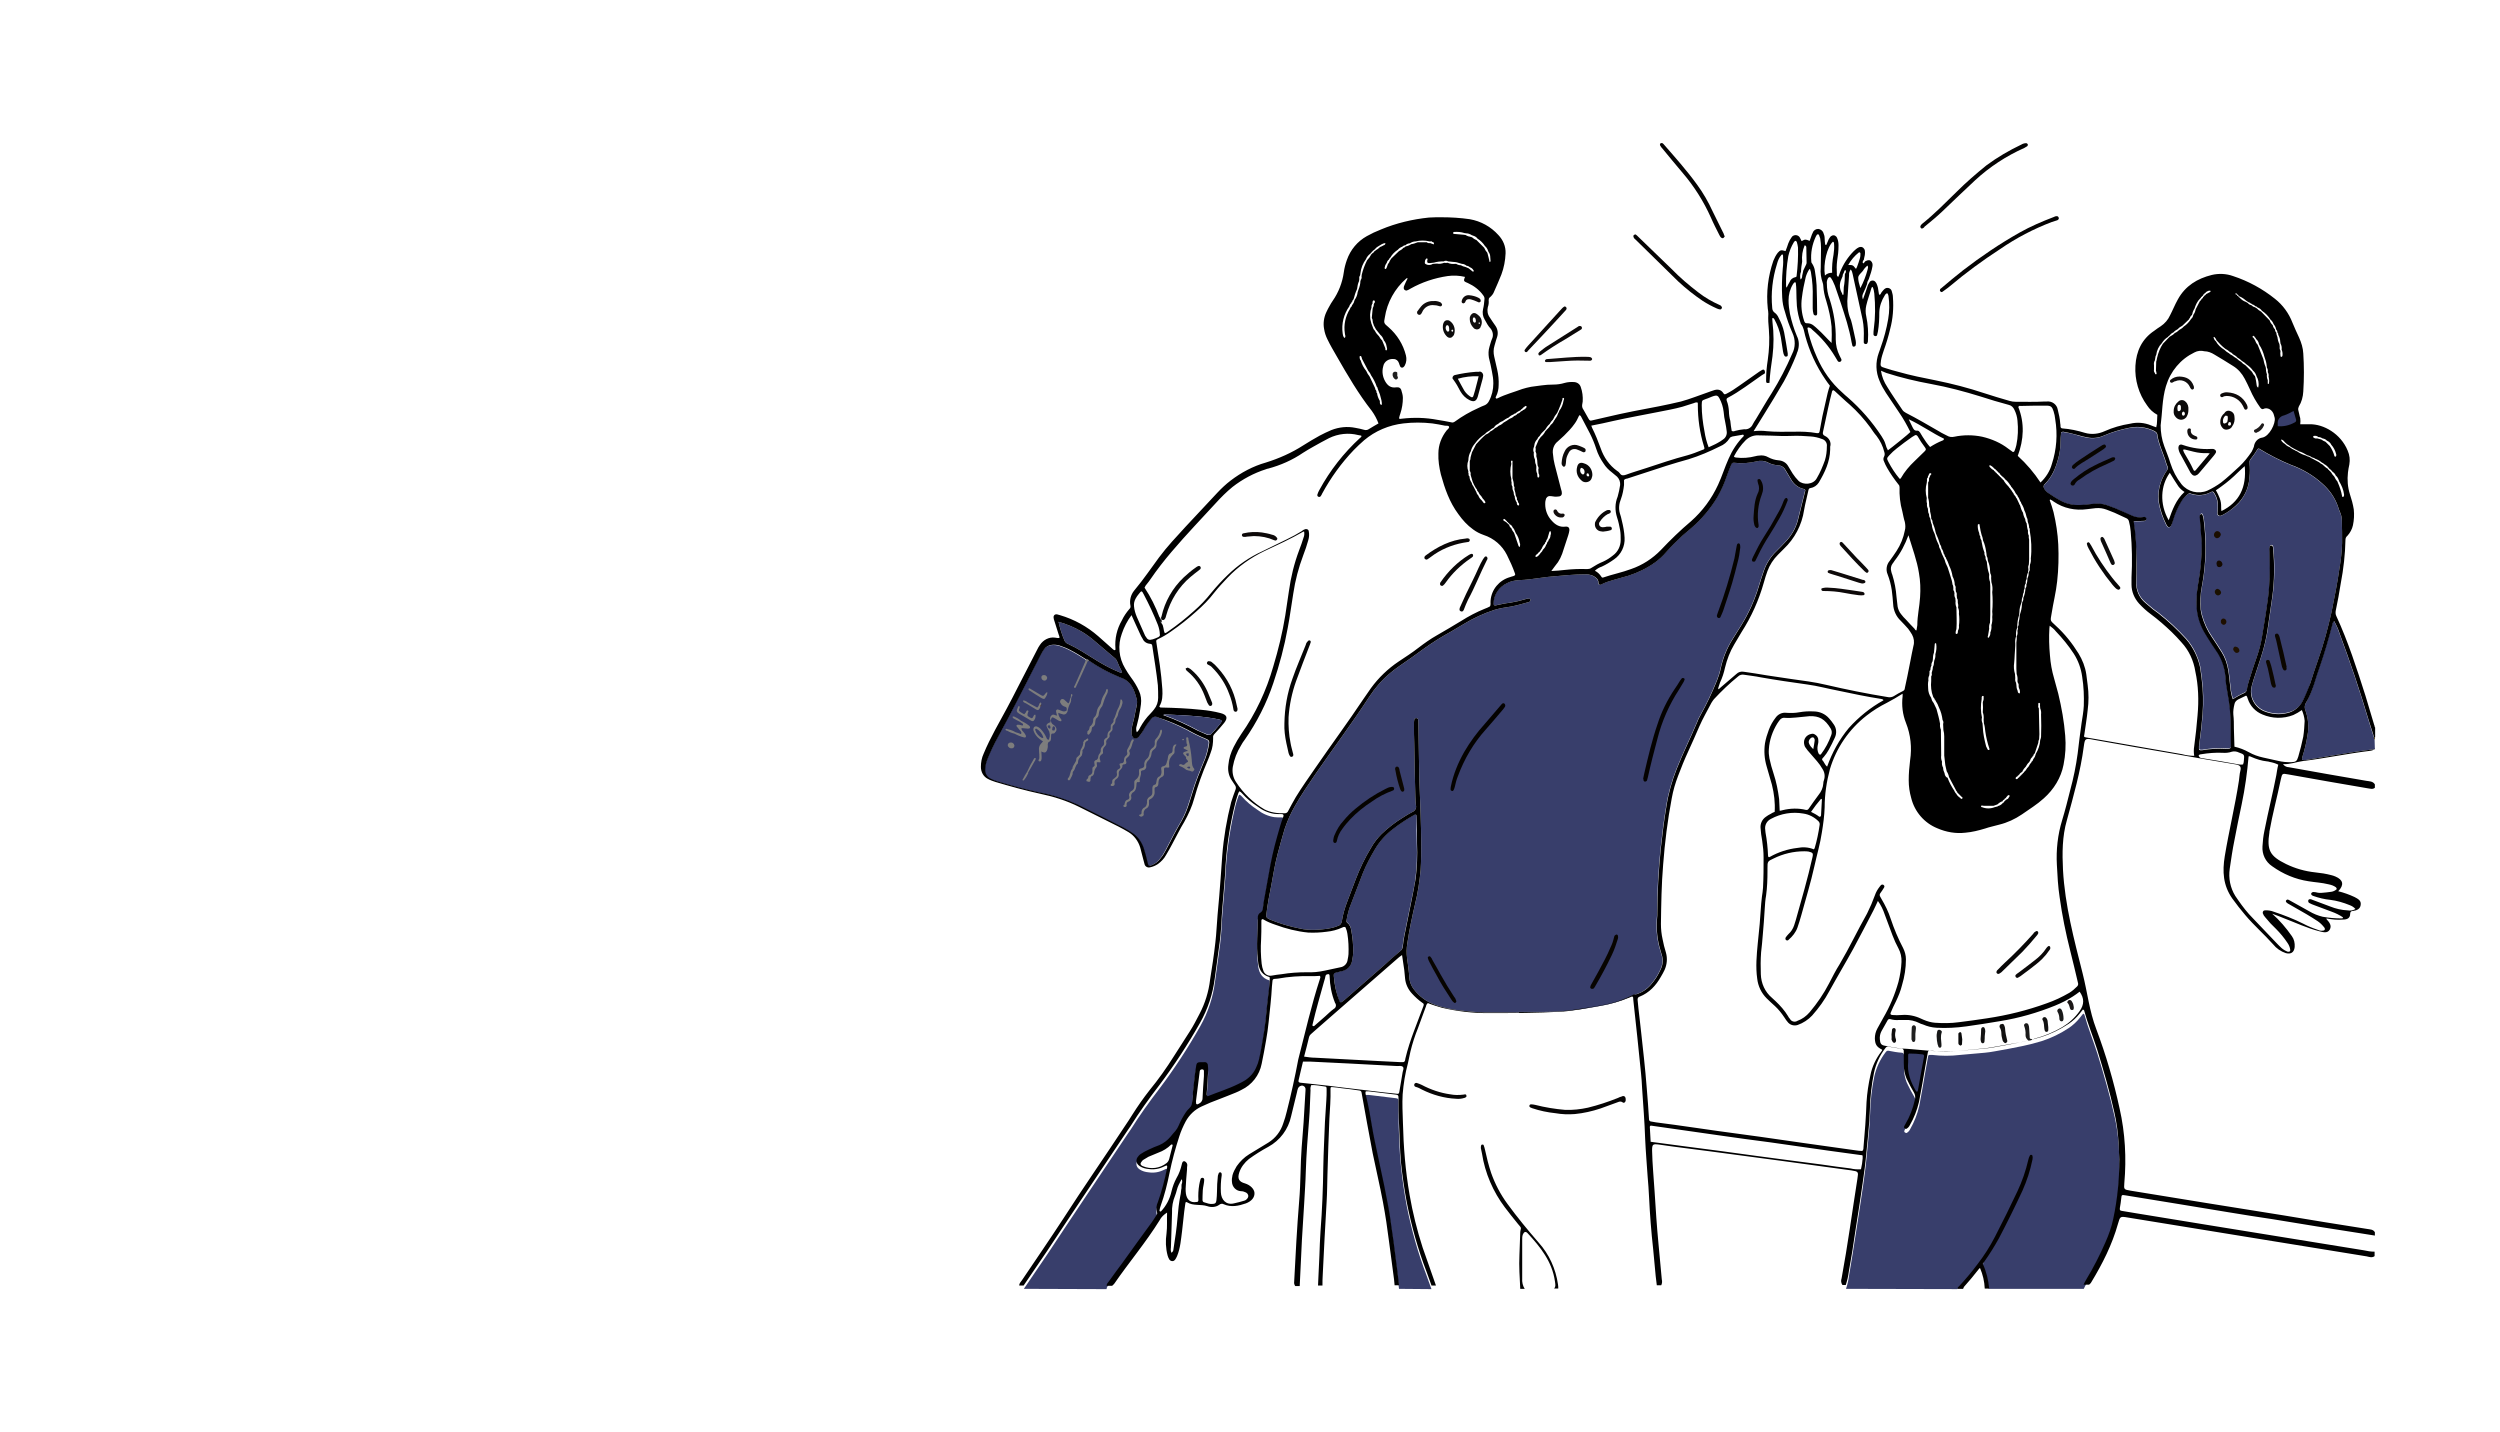 <svg enable-background="new 0 0 901 516" viewBox="0 0 901 516" xmlns="http://www.w3.org/2000/svg"><path d="m560.4 151.3c-.1.1-.2.3-.3.4z"/><path d="m494.1 116c.1.2.1.4.2.6 0-.3-.1-.4-.2-.6z"/><path d="m714.3 195h.2z"/><path d="m697.2 252.7c-.1-.1-.2-.1-.3-.2.1 0 .2.1.3.2z"/><path d="m700.7 200.1c-.1-.1-.1-.1-.2-.2 0 0 .1.1.2.2z"/><path d="m732.5 272.7c.2-.1.4-.4.4-.6 0 .3-.2.5-.4.6z"/><path d="m719.1 169.8h-.2z"/><path d="m721.8 288.9-.1-.1h-.2l.2.1z"/><path d="m729.1 278.1-.1-.2c-.1.1-.1.2 0 .4 0-.1 0-.2.1-.2z"/><path d="m806.8 106.9c.1 0 .1 0 .2.1l.2-.1h-.2z"/><path d="m794.8 106.1c0 .1.1.1.2.1z"/><path d="m782 121.5-.2-.1-.1.1z"/><path d="m561.6 464.5c0-.5 0-1-.1-1.6-.8-5.6-3.2-10.9-7-15.1-3.9-4.5-7.7-9.1-11.2-13.9-2.5-3.4-4.5-7.2-5.9-11.2-.9-2.7-1.6-5.5-2.2-8.3-.1-.6-.3-1.1-.5-1.7-.1-.2-.3-.2-.5-.2s-.4.2-.4.3c-.1.3-.1.6-.1 1 .1.6.3 1.3.4 1.9 1.1 7.1 4 13.8 8.3 19.5 1.4 1.9 3 3.8 4.5 5.7l1 1.2c.2.2.3.6.2.9-.1.4-.2.8-.2 1.1-.1 2.8-.2 5.5-.3 8.2-.2 4.1.1 8.1.3 12.2h1.6c-.7-1.1-1-2.4-.9-3.8 0-4.6 0-9.3 0-13.9 0-.6 0-1.2.2-1.8.4-1 1-1.4 1.8-.5 4.6 5 8.8 10.2 9.8 17.3.1.9.4 1.8-.3 2.6h1.5z" fill="#020202"/><path d="m496.3 141.5v.2c0-.1 0-.2 0-.2z"/><path d="m516.4 95c.1 0 .1.1.1.2 0-.1 0-.2-.1-.2z"/><path d="m493.8 91.6s0 .1 0 0h-.2z"/><path d="m543.1 188.3c-.1 0-.1 0-.1-.1l-.2.1z"/><path d="m487.3 108.7c0 .1 0 .2-.1.3 0-.1.1-.2.1-.3z"/><path d="m493.9 91.7c0 .1 0 .1 0 0l.1.3c0-.1 0-.2-.1-.3z"/><path d="m516.1 87.2c-.1 0-.1 0-.2 0z"/><path d="m487.1 109.1c0 .1-.1.2-.2.2.1-.1.1-.2.2-.2z"/><path d="m545.8 176.5c-.1.1-.1.1-.1.2z"/><path d="m556.9 155.2c0-.1 0-.1 0 0v-.3c-.1.1-.1.2 0 .3z"/><path d="m544 189.2c-.1 0-.1.1-.1.2z"/><path d="m544 189.1.2-.1c-.1 0-.2.1-.2.1 0 .1 0 .1 0 0z"/><path d="m570.9 167c-1.3-.5-2.2-.1-2.5 1.3-.5 1.8.1 3.6 1.5 4.8.8.9 2.3.9 3.2.1.4-.4.6-.9.7-1.4 0-.2.1-.4.1-.6 0-2-1.2-3.7-3-4.2zm0 3.8c-.1.1-.2.1-.3.2-.1 0-.1 0-.2 0-.8-.4-1.1-1.3-.8-2.1.1-.2.4-.4.6-.2.8.3 1.1 1.3.7 2.1zm1.4.9c-.4-.1-.5-.3-.5-.7 0-.2.1-.4.3-.4.4-.1.5.3.6.6s0 .5-.4.5z" fill="#070606"/><path d="m665.3 464.5c.5-1.5.9-3.1 1.1-4.8.9-5 1.6-9.9 2.4-14.9.9-5.7 1.8-11.4 2.6-17.1.5-3.5 1-7 1.3-10.5.4-4 .8-8 1.1-11.9.1-1.4.1-2.8.2-4.1.1-4.4.6-8.9 1.5-13.2.7-3.2 2.1-6.2 4.1-8.8.3-.4.6-.6 1.1-.5 1.5.3 3.1.6 4.7.7.4 0 .7.3.8.7v.1 2.2c0 1.4 0 2.9.1 4.3.2 1.5.6 3 1.3 4.3.7 1.4 1.4 2.8 2.2 4.1.5.8.7 1.8.4 2.8-.7 3.1-1.8 6-3.4 8.7-.2.3-.4.7-.5 1 0 .2 0 .4.2.5.2.2.5.3.7.2.5-.3.9-.7 1.2-1.3 1.5-2.6 2.6-5.4 3.3-8.4.8-4.3 1.6-8.6 2.3-12.9.3-1.7.6-3.4.9-5 0-.3.3-.5.5-.5h1c3.3.4 6.7.4 10 0 3-.3 6-.5 9-.8 1.2-.1 2.3-.3 3.5-.5 3.4-.6 6.7-1.2 10-1.9 2.4-.5 4.7-1.1 7-1.8 3.4-1.1 6.7-2.7 9.7-4.7 1.5-1 2.9-2.3 4-3.7l1.2-1.5c.2.2.3.2.4.3 1.3 4.8 3.2 9.4 4.7 14.1 2.3 7.5 4.5 15 6.2 22.7.8 3.5 1.3 7.1 1.5 10.7.1 2.1.2 4.2.3 6.3 0 7.2-.7 14.4-2.2 21.4-.6 2.9-1.6 5.7-2.8 8.4-2 4.6-4.3 9.1-6.9 13.4-.4.6-.7 1.3-1 1.9h-34.2c-1-1.4-.7-3.2-1.4-4.7-1.6-3.2-.6-5.8 1.3-8.6 4.8-7.2 8.3-15.2 11.9-23 1.6-3.6 2.7-7.3 3.3-11.1-.4.6-.7 1.4-.8 2.1-1.3 5.1-3.3 10-5.7 14.6-3 5.6-5.4 11.5-8.8 16.9-3.1 5.1-6.9 9.8-11.2 13.9z" fill="#383e6b"/><path d="m369 464.5c2.8-4.2 5.7-8.3 8.5-12.5 5-7.5 9.9-15 14.9-22.4 4.7-7.1 9.5-14.1 14.2-21.2.3-.4.6-.9.9-1.3 3.2-5.1 6.7-10 10.4-14.8 5.4-7.2 10.3-14.7 14.7-22.5 2.8-5 4.6-10.4 5.3-16.1.6-4.4 1.2-8.8 1.8-13.2.2-1.8.4-3.5.5-5.3.2-5 .7-9.9 1.1-14.9.2-2.5.4-5 .5-7.5.5-7.6 1.7-15.2 3.5-22.6.3-1.1.6-2.1 1-3.2.1-.2.2-.4.3-.6.4.1.8.4 1 .7 1.6 1.8 3.5 3.4 5.5 4.7 1.8 1.4 4 2.4 6.2 2.7.9.1 1.7.1 2.6.1.6 0 .8.3.6.9-.9 2.3-1.5 4.7-2.2 7.1-1.3 4.5-2.3 9.1-3.1 13.8-.6 3.3-1.2 6.7-1.8 10-.1.8-.2 1.5-.3 2.3 0 .5-.3 1-.7 1.3-.8.4-1.2 1.2-1.1 2.1 0 4.9-.6 9.8 0 14.7.1.6.1 1.2.2 1.8.4 2.3 1.5 4 3.9 4.7.1 0 .1.1.2.2 0 .8 0 1.6-.1 2.4-.3 2.9-.7 5.9-1 8.8-.2 2.7-.5 5.3-.9 8-.6 3.5-1.1 7-1.9 10.4-.2.9-.5 1.8-.9 2.6-.8 2-2.2 3.6-4 4.8-.8.5-1.6.9-2.4 1.3-3.6 1.8-7.5 3-11.2 4.5-.5-.4-.3-.9-.3-1.3.2-2.6.4-5.2.5-7.8 0-.7 0-1.4-.1-2.1 0-.7-.6-1.2-1.2-1.1 0 0 0 0-.1 0-2.9 0-2.7-.1-3.1 2.5-.4 2.5-.6 5.1-.9 7.6-.1.5-.1 1-.1 1.6 0 1.2-.2 2.4-.4 3.5-.3 1.2-1.5 1.8-2.1 2.8-1 1.5-1.9 3.1-2.6 4.8-.3.7-.7 1.4-1.2 2-.6.6-1.2 1.4-1.8 2.1-1.1 1.3-2.4 2.3-4 3-1.3.5-2.6 1-3.8 1.6-.8.4-1.7.8-2.4 1.3-.6.3-1.1.7-1.5 1.3-.8.9-.7 2.3.3 3.1.1.1.3.2.4.3.9.6 2 .9 3.1 1 1.9.3 3.8 0 5.6-.9l.9-.4c.4.3.2.6.2.9-.8 4.2-1.9 8.3-3.3 12.3-.6 1.2-.7 2.6-.3 3.8.1.3 0 .7-.2.9-.6.9-1.1 1.8-1.7 2.6-3.5 4.8-7 9.6-10.5 14.5-1.6 2.2-3.3 4.4-4.9 6.7-.4.5-.9 1-.9 1.7z" fill="#383e6b"/><path d="m855.9 270c-2.5.3-4.9.6-7.4 1-5.8.9-11.6 1.9-17.4 2.9h-.2c-1.1.1-1.5.1-1.1-1.2.8-2.5 1.4-5 1.8-7.6.6-3.1.3-6.3-.8-9.3-.3-.8-.2-1.7.2-2.4 1.2-2.2 2.2-4.5 2.9-6.9.7-2.2 1.4-4.5 2.2-6.7 1.7-4.9 3.1-9.8 4.4-14.8 0-.5.3-.9.6-1.3.8 1.4 1.5 2.9 2 4.5 3.8 10.2 7.3 20.6 10.4 31 .6 2.1 1.3 4.2 2 6.4.2.2.1.6.3.8z" fill="#383e6b"/><path d="m504.2 464.5c-.4-3.5-.8-7-1.3-10.5-.4-3.5-.9-6.9-1.4-10.3-.6-5-1.6-9.9-2.6-14.9-1.1-5.5-2.4-11-3.5-16.5-.7-3.3-1.2-6.7-1.8-10-.4-2.2-.9-4.4-1.4-6.5-.1-.3-.1-.5-.1-.8 0-.2.1-.4.3-.4h.8l9.9 1.2c.8.1.9.3.9 1.2 0 3.1 0 6.3.1 9.4.2 4.6.3 9.3.8 13.9.5 4.8 1.2 9.6 2.1 14.4 1.7 8.5 4 16.8 7.1 24.9.6 1.6 1.2 3.3 1.8 5z" fill="#383e6b"/><path d="m732.5 416.5c-.1-.2-.3-.3-.4-.3-.2 0-.4 0-.5.2-.3.5-.5 1.1-.6 1.6-.9 3.9-2.2 7.7-3.9 11.3-2.6 5.5-5.3 11-8.1 16.4-1.8 3.5-3.9 6.8-6.3 9.9-2 2.7-4.2 5.3-6.5 7.8-.3.3-.8.6-.7 1.1h2c.1-.2.2-.5.3-.7 1.9-2.1 3.7-4.3 5.5-6.6.1-.1.2-.1.3-.2 1 2.3 1.6 4.9 1.7 7.4h1.6c-.3-3.1-1-6.1-2.3-8.9.2-.3.4-.6.6-.9 1.9-2.7 3.6-5.4 5.2-8.3 3-5.7 5.8-11.4 8.5-17.2 1.6-3.6 2.8-7.3 3.6-11.2.1-.5.1-.9 0-1.4z" fill="#030100"/><path d="m855.9 266.5c-.4-.1-.4-.5-.3-.8h.3z" fill="#503b02"/><path d="m742 78.7c0 .3-.3.6-.6.7-.6.2-1.2.4-1.9.6-6.6 2.5-12.9 5.8-18.7 9.8-6.3 4.1-12.3 8.5-18 13.3-.9.8-1.9 1.4-2.8 2.1-.2.1-.5.1-.7-.2-.2-.2-.2-.5-.1-.7s.2-.3.4-.4c2.6-2.2 5.2-4.4 7.9-6.5 6.5-5 13.3-9.6 20.4-13.6 3.9-2.2 8.1-4 12.3-5.6.3-.2.7-.3 1.1-.3s.7.4.7.8z" fill="#030202"/><path d="m692.6 82.4c-.1-.1-.3-.2-.4-.3-.1-.2-.1-.4-.1-.6.1-.3.3-.5.6-.8 4.5-3.6 8.4-7.6 12.5-11.6 3.4-3.4 7-6.5 10.7-9.5 3.9-2.9 8.2-5.4 12.6-7.5.5-.3 1.1-.5 1.7-.5.3 0 .5.2.6.4.1.3 0 .5-.2.7-.3.2-.6.4-1 .6-6.5 2.9-12.5 6.8-17.8 11.7-4 3.7-7.9 7.5-11.8 11.2-2 1.9-4.2 3.7-6.4 5.5-.2.4-.6.6-1 .7z" fill="#040303"/><path d="m621.6 85.2c-.1.2-.3.3-.4.5-.2.2-.5.2-.8 0-.4-.3-.6-.7-.8-1.1-1-2-2.1-4.1-3-6.2-2.6-5.8-6-11.2-10.1-16-2.5-2.9-4.9-5.9-7.4-8.9-.3-.3-.6-.7-.8-1.1-.1-.2-.1-.5.1-.7.3-.2.6-.2.9 0 .1.1.2.2.3.3 4.1 4.7 8.3 9.4 12 14.5 2.2 3 4.1 6.3 5.6 9.6 1.3 2.7 2.7 5.4 4 8.1.1.3.2.7.4 1z" fill="#040303"/><path d="m620.6 110.9c-.1.4-.4.7-.7.6-.4 0-.8-.2-1.1-.3-1.8-.8-3.5-1.7-5.2-2.8-3.1-2.1-6-4.4-8.8-7l-15.3-15c-.4-.3-.7-.6-.8-1.1-.1-.3 0-.5.3-.7.2-.1.4-.1.5-.1.4.3.7.6 1 .9 3.9 3.8 7.9 7.6 11.9 11.5 3 3.1 6.3 5.9 9.7 8.5 2.3 1.8 4.9 3.3 7.6 4.5.2.1.5.2.6.4.2.2.3.4.3.6z" fill="#040303"/><path d="m446 255.7c0 .2-.1.3-.1.5-.1.2-.3.3-.5.3-.3.1-.5-.1-.7-.3-.1-.2-.2-.5-.2-.7-.3-1.8-.8-3.7-1.5-5.4-1.3-3.6-3.4-6.8-6.1-9.5-.4-.5-1-.8-1.6-1.1-.2-.1-.4-.4-.3-.7s.4-.6.7-.5c.4 0 .8.1 1.1.4.7.5 1.4 1.2 2 1.9 3.5 3.8 5.9 8.4 6.9 13.5.1.4.2.9.3 1.3z" fill="#070606"/><path d="m549.9 126.9c-.3 0-.6-.5-.4-.8.3-.5.7-.9 1.1-1.4l11.2-12.3c.4-.4.8-.9 1.2-1.3.2-.2.4-.4.6-.5.2-.2.5-.2.7 0 .3.2.4.6.2.9 0 .1-.1.2-.2.3-2.8 3.1-5.7 6.2-8.5 9.2-1.7 1.8-3.4 3.6-5.1 5.4-.2.3-.4.6-.8.5z" fill="#090707"/><path d="m569.6 117.5c.2.1.5.2.5.5.1.3 0 .5-.2.7-1.9 1.2-3.9 2.4-5.8 3.6-3 1.7-5.9 3.6-8.7 5.6-.2.1-.3.2-.5.2-.1 0-.3 0-.3-.1-.1-.2-.2-.4-.2-.5.1-.3.3-.6.6-.8.9-.7 1.7-1.4 2.7-2 3.6-2.3 7.3-4.6 10.9-6.9.2-.2.6-.4 1-.3z" fill="#0b0808"/><path d="m427.9 240.6c.2 0 .4.1.6.2.4.2.8.5 1.1.8 2.4 2.1 4.3 4.8 5.6 7.7.5 1.2 1 2.4 1.5 3.6.1.2.2.5.2.7 0 .3-.1.7-.5.8-.3.1-.5 0-.7-.2-.2-.3-.4-.6-.6-1-.3-.9-.7-1.7-1-2.6-1.3-3.4-3.4-6.4-6.2-8.7-.2-.2-.4-.3-.5-.6-.1-.2-.1-.4 0-.5.2 0 .4 0 .5-.2z" fill="#090808"/><path d="m564.5 130.1-6 .4c-.4 0-.8 0-1.2 0-.3 0-.5-.2-.5-.4 0-.3.2-.5.4-.6s.4-.1.6-.1c4.6-.3 9.2-.9 13.9-.8.5 0 .9 0 1.4.1.4.1.8.5.7.8s-.4.5-.7.5c-.1 0-.3 0-.4 0-2.8-.1-5.5-.1-8.2.1z" fill="#100c0c"/><path d="m547.4 364.9h-9c-4.5.1-9-.3-13.5-.9-2.7-.4-5.3-1-7.8-1.9-3-1.1-5.6-3-7.5-5.5-1.1-1.4-1.7-3.1-1.7-4.9-.2-2.2-.5-4.3-.8-6.4-.2-1.8-.2-3.5.1-5.3.7-4.8 1.7-9.5 2.8-14.2 1-4 1.6-8.1 2-12.2.2-3.3.2-6.5.2-9.8s-.1-6.7-.2-10c-.1-4.6-.4-9.2-.5-13.7-.1-4.2-.1-8.4-.2-12.6 0-2.4-.1-4.7-.1-7.1 0-.3 0-.7-.1-1 0-.3-.3-.6-.7-.6-.3 0-.6.2-.7.6-.1.5-.1 1-.1 1.6 0 2.4 0 4.7.1 7.1.1 6.4.2 12.7.4 19 0 1 .1 2.1.2 3.1.3 1-.3 2-1.2 2.4-1.2.6-2.3 1.3-3.4 2-2.8 1.7-5.4 3.7-7.8 6-1.5 1.5-2.8 3.2-3.8 5-2.2 3.6-4 7.4-5.5 11.3-1 2.6-2 5.3-3 7.9-.9 2.3-1.6 4.7-2 7.2-.1.8-.6 1.5-1.4 1.7-1.2.5-2.4.8-3.6 1-1.4.2-2.7.3-4.1.4-2.1.1-4.2 0-6.2-.5-3.5-.7-6.9-1.7-10.1-3-.3-.1-.6-.2-.9-.4-.9-.5-1-.6-.9-1.7.4-3.6 1.1-7.1 1.8-10.6.7-3.8 1.3-7.6 2.3-11.3.8-3 1.6-5.9 2.5-8.9 1-2.9 2.2-5.7 3.8-8.4 2.2-3.9 4.7-7.5 7.2-11.2 6.5-9.4 13.3-18.5 19.5-28 2.1-3.2 4.6-6.1 7.5-8.5 1.1-.9 2.2-1.8 3.4-2.6 2.9-2 5.8-4 8.6-6.1 3.2-2.3 6.5-4.4 10-6.3 1.4-.8 2.8-1.7 4.2-2.5 3.6-2.2 7.4-4 11.4-5.3 2-.6 4-.9 6-1.2 2.1-.4 4.2-1 6.3-1.6.2 0 .4-.1.5-.3s.2-.3.2-.5-.2-.4-.4-.4c-.6-.1-1.2 0-1.7.2-1.7.5-3.4.9-5.2 1.2-1.8.2-3.6.6-5.4 1-.5.1-.7-.1-.7-.6 0-3.2 1.9-6 4.8-7.4 1.3-.7 2.7-1 4.2-1.1 2.8-.1 5.6-.5 8.4-.9 1.5-.2 3-.4 4.5-.5 3.6-.3 7.2-.7 10.8-.7 1-.1 2.1.1 3.1.5 1.1.6 2 1.2 2 2.6 0 .6.6.9 1.1.5 1.4-.7 2.9-1.2 4.4-1.6 1.8-.5 3.5-1 5.3-1.5 3.4-1.1 6.7-2.7 9.6-4.8 1.5-1.1 2.8-2.3 4-3.7 1.8-2.1 3.8-4 5.8-5.9 1.1-.9 2.2-1.9 3.3-2.8 3.7-3.2 6.9-7 9.4-11.2 1.3-2.3 2.4-4.7 3.2-7.1.5-1.5 1.1-2.9 1.7-4.4.3-.9.4-.8 1.3-.8 2.6.3 5.2.1 7.8-.5 1.4-.4 2.9-.3 4.2.4 1.1.6 2.3.9 3.6 1 1.1 0 2.2.7 2.7 1.7l.9 1.5c.4.7.8 1.4 1.2 2 1 1.7 2.6 2.9 4.4 3.3.4.1.8.3.6.8-.9 3.6-1.8 7.2-2.7 10.8-.8 2.8-2.3 5.3-4.3 7.4-1.1 1.2-2.2 2.3-3.3 3.4-2.1 2-3.7 4.5-4.6 7.2-.6 1.7-1.2 3.5-1.7 5.2-1.5 5.1-3.7 10-6.5 14.5-1 1.6-2 3.2-3 4.8-2.1 3.3-3.6 7-4.4 10.9-.3 1.4-.8 2.8-1.3 4.1-1.7 4.2-3.6 8.3-5.8 12.2-.4.8-.9 1.6-1.2 2.5-2.4 5.7-5.2 11.3-7.5 17.1-1.7 4.3-3 8.8-3.7 13.4-.9 5.2-1.5 10.5-2.1 15.8-.7 7.5-1.2 15-1.2 22.5 0 .8 0 1.6-.1 2.4-.3 3.8.1 7.6 1.2 11.2.2.6.3 1.1.5 1.7.6 1.8.4 3.7-.4 5.3-.9 2-2.1 3.9-3.6 5.6-1.4 1.6-3.3 2.8-5.4 3.4-.3.1-.5.1-.7.2-3.6 1.9-7.6 3.2-11.7 3.9-2.4.5-4.8.8-7.2 1.2-4.5.7-9.1 1-13.7 1-2.9 0-5.9 0-8.8 0z" fill="#383e6b"/><path d="m768.9 188c.5-.3 1 0 1.6-.1.8 0 1.6-.1 2.3-.1.4 0 .7-.4.7-.7v-.1c-.1-.4-.5-.7-.9-.6-.3 0-.5.1-.8.1-1.1.1-2.2 0-3.3-.5s-2.3-1-3.4-1.5c-1.8-.9-3.7-1.6-5.6-2.3-1.7-.6-3.6-.8-5.4-.5-1.5.2-3 .3-4.5.4-2.4.1-4.7-.4-6.8-1.5-1.7-.9-3.4-2-5-3.1-.6-.5-1.1-1.2-1.3-1.9 0-.2 0-.4.1-.6s.2-.3.4-.5c2.5-2.5 3.8-5.6 4.7-8.9.6-2 .9-4.1.9-6.2 0-1 .1-2.1.2-3.1 0-.5.3-.6.8-.6 1.9.3 3.7.7 5.5 1.3.9.3 1.9.5 2.9.7 2.1.5 4.4.2 6.3-.7 2.8-1.2 5.8-2.1 8.8-2.7 3.1-.7 6.3-.3 9.2 1.1.5.3 1 .6 1.1 1.2.4 3.2 1.8 6 2.8 9 .3.9.5 1.8.9 2.6.2.5.1 1-.2 1.4-.4.5-.7 1.1-1 1.6-1.8 3.2-2.5 7-1.8 10.6.5 2.4 1.3 4.8 2.4 7 .1.3.3.6.5.9.2.4.7.5 1.1.2.1-.1.2-.2.3-.4.3-.6.5-1.2.6-1.9.7-2.4 1.7-4.7 3-6.8.6-1 1.4-1.9 2.4-2.6.3-.3.7-.4 1.1-.2.1.1.2.1.4.1 2.2.7 4.6.5 6.7-.6.8-.4.9-.4 1.4.4 1 1.6 1.4 3.4 1.2 5.3 0 .6-.1 1.3-.1 1.9 0 .5.4.9.9.9.1 0 .3 0 .4-.1.2-.1.5-.2.7-.3 1.7-.9 3.2-2 4.7-3.3 2.9-2.6 4.7-6.3 4.9-10.2.2-1.7.2-3.4 0-5.1-.1-.5.1-1 .4-1.4.9-1.1 1.7-2.3 2.5-3.6.2-.3.5-.3.8-.1 3.6 2.2 7.3 4.1 11.2 5.7 4.2 1.5 8.1 3.8 11.4 6.8 2.5 2.2 4.5 5 5.6 8.2.2.7.5 1.5.8 2.2.4.9.6 1.9.6 2.9.1 2.7.1 5.4.1 8.1-.1 2.9-.4 5.9-.9 8.8-.8 5.4-1.8 10.7-2.9 16-1.3 5.9-2.9 11.7-4.9 17.4-1 2.8-1.9 5.6-2.8 8.4-.7 2.1-1.5 4.1-2.5 6-1.1 2.3-3.2 3.9-5.7 4.4-2.8.7-5.8.4-8.4-.7-3.5-1.5-5.4-5.3-4.4-9 .2-.7.4-1.4.6-2.1.9-2.7 1.8-5.5 2.7-8.2 1.3-3.9 2.2-7.9 2.7-12 .5-3.2.9-6.5 1.4-9.7.8-5.8.9-11.8.3-17.6 0-.1 0-.3 0-.4-.1-.5-.4-.8-.8-.7s-.4.4-.5.8 0 .9 0 1.4c0 2.1.1 4.2.1 6.3 0 4.4-.3 8.8-1 13.1-.5 3.8-1.2 7.6-1.8 11.4-.4 2.4-1 4.7-1.8 7-1 2.9-2 5.8-2.9 8.8-.3 1-.6 2-.7 3.1-.1.6-.5 1.1-1 1.3-1.4.6-2.8 1.4-4.1 2.2-.5-1.4-.8-2.9-.9-4.3-.3-2.1-.4-4.3-.8-6.4-.4-2.2-1.1-4.3-2.3-6.2-1.1-1.8-2.3-3.6-3.5-5.4-1.7-2.4-2.9-5.1-3.7-8-.2-.7-.3-1.4-.4-2.1-.2-2.7-.1-5.4.4-8 1.2-6.3 1.6-12.6 1.2-19-.1-1.8-.3-3.5-.5-5.3-.1-.6-.2-1.2-.4-1.7-.1-.3-.4-.4-.6-.3s-.3.2-.4.4c-.1.3-.1.7 0 1 .2 2.6.4 5.2.6 7.8 0 .5.1 1 .1 1.6 0 4.6-.4 9.2-1.2 13.7-.4 2.3-.7 4.7-.7 7-.1 3.8.8 7.6 2.7 10.9.8 1.4 1.7 2.8 2.6 4.2.8 1.2 1.6 2.4 2.4 3.6 1.5 2.5 2.4 5.2 2.7 8.1.1 2.1.4 4.2.8 6.2.8 4.3 1.2 8.7 1.1 13.1 0 2 .1 3.9.1 5.9 0 .9-.2 1-1 1.1-.2 0-.4 0-.6 0-2.9-.2-5.9 0-8.8.5-.2 0-.4 0-.6 0s-.5-.1-.5-.4v-.1c0-.3 0-.7 0-1 .3-2.8.8-5.6 1-8.4.5-4.2.6-8.4.3-12.6-.2-2.5-.5-4.9-.9-7.4-.8-3.7-2.5-7.2-5-10.1-3.1-3.4-6.4-6.5-10.1-9.4-.6-.5-1.3-.9-1.9-1.4-.9-.8-1.8-1.5-2.7-2.3-2.3-1.9-3.5-4.7-3.3-7.7.1-2.1.1-4.2.1-6.3-.1-4.8-.5-10-1.2-15.1z" fill="#383e6b"/><path d="m392.6 238.1c3.2 2.2 6.7 4.1 10.3 5.6.3.1.6.3.9.4 3.9 1.2 5 4.5 5.9 7.9.3 1.3-.1 2.6-.4 3.9-.3 1.8-.7 3.6-1.2 5.4-.2.8-.3 1.5-.3 2.3 0 .4 0 .8.1 1.2.4 1.5 1.6 1.7 2.6.6.6-.7 1.1-1.5 1.5-2.3.8-1.5 1.8-2.9 2.9-4.2.5-.7 1.4-.9 2.1-.5 3.7 1.4 7.3 2.9 10.8 4.7 2.1 1.2 4.3 2.3 6.5 3.2 1.3.5 1.5.9 1.2 2.3-.3 1.7-.7 3.3-1.3 4.9-.9 2.1-1.7 4.2-2.6 6.4-1.2 3-2.1 6.2-3.1 9.3-.7 2.3-1.6 4.6-2.8 6.7-2 3.4-3.8 6.9-5.6 10.4-.6 1.1-1.2 2.2-2 3.1-.8 1.1-1.9 2-3.2 2.5-.9.4-1.2.3-1.4-.6-.3-1.1-.5-2.2-.8-3.2-.2-.8-.5-1.6-.7-2.4-.8-2.3-2.2-4.2-4.2-5.5-1-.7-2.1-1.3-3.2-1.9-5.4-2.8-10.9-5.5-16.3-8.2-4.4-2-9-3.5-13.8-4.4-5.1-1.1-10.1-2.5-15.2-4-.9-.3-1.7-.6-2.5-1-1.2-.6-2-1.8-1.9-3.2 0-1.3.3-2.6.8-3.8 1.1-2.7 2.3-5.3 3.7-7.8 5.4-9.8 10.3-19.7 15.4-29.6.4-.8.8-1.5 1.3-2.2.6-.9 1.7-1.5 2.8-1.6 1-.1 2 0 2.9.3 1.2.4 2.5.9 3.6 1.5 2 1 3.9 2.2 5.8 3.4.5.7-.1 1.2-.3 1.8-1 2.5-2.3 5-3.4 7.4 1.2-2.6 2.5-5.3 3.7-7.9.4-.8.8-1.1 1.4-.9z" fill="#383e6b"/><path d="m510.6 304.1c.2 4.3 0 8.5-.5 12.7-.4 3-1.1 5.9-1.7 8.9-.8 4-1.6 7.9-2.4 11.9-.2 1.2-.4 2.3-.5 3.5 0 .7-.4 1.4-1 1.8-2 1.7-3.9 3.4-5.9 5.2l-14.3 12.5c-.2.2-.5.4-.8.6s-.6.2-.8-.2c-1.1-3-1.8-6.2-2-9.4 0-.9 0-.9.9-1.2.7-.2 1.4-.3 2.1-.5 1.9-.4 3.3-1.9 3.6-3.7.2-1.1.4-2.2.4-3.3 0-2.5-.2-5.1-.7-7.6-.1-1.1-.6-2.2-1.5-2.9-.3-.2-.3-.6-.2-.9.2-.9.3-1.8.6-2.7.2-1 .5-1.9.9-2.8 1.5-3.9 3-7.8 4.5-11.7 1.2-2.9 2.7-5.7 4.3-8.4 1.7-2.9 4-5.4 6.7-7.4 2.3-1.8 4.8-3.4 7.4-4.9.5-.3.9-.1.9.5-.1 3.4-.1 6.7 0 10z" fill="#383e6b"/><path d="m381.5 224.1c2.9.8 5.7 2 8.3 3.5 1.7 1 3.3 2.2 4.8 3.5l7.2 6.1c.4.3.6.7.8 1.1.5 1.3 1.1 2.6 1.8 3.9-.3.5-.6.2-.9.1-2.7-1.1-5.2-2.4-7.7-3.9-1.9-1.2-3.9-2.4-5.8-3.6-1.6-1-3.3-1.9-5-2.7-.6-.2-1-.6-1.3-1.1-1-2.3-1.7-4.6-2.2-6.9z" fill="#383e6b"/><path d="m834 246.6c.7-2.2 1.4-4.5 2.2-6.7 1.7-4.9 3.1-9.8 4.4-14.8 0-.5.3-.9.6-1.3.8 1.4 1.5 2.9 2 4.5 3.8 10.2 7.3 20.6 10.4 31 .6 2.1 1.4 4.2 2 6.4 0 0 0 .1.1.1s.2 0 .3-.1v-3.5c-.3-.2-.1-.6-.3-.8-1.1-3.6-2.1-7.1-3.2-10.7-3.1-9.7-6.2-19.4-10.5-28.7-.3-.6-.3-1.3-.2-1.9.7-3.3 1.3-6.6 1.8-9.8 1-5.2 1.6-10.5 1.7-15.7 0-.6.2-1.1.7-1.5 1-1.1 1.7-2.4 2-3.8.4-1.9.5-3.8.3-5.7-.3-1.9-.8-3.7-1.4-5.5-.8-2.5-1-5.2-.7-7.8.1-1 .3-1.9.5-2.9.3-1.7.1-3.4-.6-5-2.5-6.1-8.7-9.6-13.7-9.5-1.1 0-2.2 0-3.4 0 .1-.7.1-1.5 0-2.2-.3-.9-.4-1.9-.7-2.9-.1-.4 0-.9.2-1.3 1-1.6 1.5-3.5 1.6-5.4.3-4.6.3-9.2 0-13.7-.1-2-.7-3.9-1.5-5.7s-1.7-3.6-2.4-5.4c-1.3-3.4-3.5-6.4-6.3-8.6-4.5-3.6-9.6-6.4-15.1-8.2-2.5-.9-5.2-1-7.7-.4-5.2 1.3-9.5 3.9-12.2 8.8-.5 1-1.1 2-1.5 3s-.9 1.8-1.3 2.7c-.7 1.6-1.9 3-3.4 4-.8.5-1.5 1-2.3 1.6-4.5 3-6.5 7.4-6.8 12.6-.3 5.1 1.2 10.2 4.2 14.3.9 1.4 2.2 2.6 3.7 3.4 0 .8-.1 1.5-.1 2.2 0 .8-.1 1.6-.3 2.3-.7-.3-1.3-.4-1.9-.7-2.4-1-5-1.2-7.5-.6-3.2.5-6.3 1.4-9.2 2.7-2.2 1-4.7 1.3-7.1.6-2.6-.8-5.3-1.4-8.1-1.6-.4 0-.7-.3-.7-.7 0 0 0 0 0-.1 0-.3 0-.6-.1-1-.1-1.7-.5-3.4-.9-5-.3-1.8-2-3.1-3.9-2.9h-.7c-3.5.2-7.1.1-10.6.1-.7 0-1.4-.1-2.1-.3-3.1-.9-6.2-1.8-9.2-2.8-5.7-1.9-11.5-3.4-17.4-4.6-4.5-.9-9.1-1.8-13.6-3.1-1.5-.4-3-.8-4.5-1.3-2-.6-2-.6-1.7-2.8.2-1.2.6-2.4 1-3.6.9-2.5 1.7-5.1 2.3-7.7 1-3.7 1.3-7.6 1-11.5 0-.7-.2-1.4-.4-2.1-.2-.9-1.1-1.4-2-1.2-.3.1-.6.3-.8.5-.4.4-.7.8-1 1.2-.2.3-.2.8-.8.7-.1-.8-.3-1.7-.4-2.5-.1-.5-.3-1-.5-1.5-.2-.4-.5-.8-.9-1-.5-.2-1.1-.1-1.5.3l-.7 1.2s-1.7 5.1-1.8 5.2c-.3-.6-.3-1.4 0-2 .5-1 1.5-3.4 1.5-3.6 0-.6.3-1.2.6-1.7.3-.8.5-1.6.8-2.4.2-.7.4-1.4.5-2.1.2-.8 0-1.6-.6-2.1-.7-.5-1.4-.1-2 .2-.1.2-.3.4-.5.6s-.3.1-.3 0c-.1-.1-.1-.2-.1-.3 0-.3.1-.6.4-.8.1-.3.1-.7.2-1 .2-.7.3-1.5.2-2.3s-.8-1.5-1.6-1.4c-.3 0-.5.1-.7.2-.6.3-1.2.8-1.7 1.3-2.1 2.1-3.8 4.7-4.9 7.5-.2.6-.4 1.2-.7 1.8-.4-.2-.6-.6-.5-1.1-.1-1.6-.1-3.1.1-4.7.3-1.8.5-3.6.5-5.5 0-.9-.1-1.8-.5-2.7-.3-.8-1.1-1.2-1.8-.9-.3.1-.5.3-.7.5-.4.5-.7 1.1-.9 1.7-.1.2-.2.5-.3.7s0 .6-.6.4c-.1-.7-.2-1.5-.2-2.3 0-.7-.2-1.4-.5-2.1s-1-1.2-1.8-1.3c-.9 0-1.7.5-2 1.4-.2.4-.4.8-.5 1.2-.2.6-.4 1.1-.6 1.7-1.6-.6-1.6-.6-2.9.1-.2-.4-.4-.8-.6-1.2-.4-.8-1.4-1.2-2.3-.8-.3.1-.5.3-.7.6-.5.7-.9 1.4-1.2 2.2-.3.9-.6 1.8-1 2.8-1.6-.5-1.9-.4-2.8.6-.7.9-1.2 1.9-1.6 2.9-1.9 5.5-2.6 11.4-2 17.2.1.6.2 1.3.2 1.9-.1 1.9 0 3.8.2 5.7.3 3.7.1 7.3-.4 10.9-.4 2.5-.6 4.9-.6 7.4 0 .9.1 1 1.2.9.2-3.2.6-6.4 1.1-9.6.5-4.1.5-8.2 0-12.3l-.1-1.4c.5-.2.6.1.8.4 1.1 2 1.9 4.2 2.3 6.4.3 1.7.5 3.5.8 5.2.1.5.2 1 .5 1.5.1.2.4.4.7.3.3 0 .5-.2.5-.5 0-.2 0-.4 0-.6-.4-2.5-.8-5-1.3-7.6-.4-1.9-1.1-3.6-2-5.3-.3-.7-.8-1.4-1.4-1.8s-.9-1.1-.9-1.8c-.5-5.3.1-10.6 1.7-15.7.3-1.2.8-2.4 1.6-3.3.1-.1.2-.2.3-.2.2 0 .3.2.3.4.1 1.6.1 3.1-.1 4.7-.3 3.5-.4 6.9-.2 10.4.1 1.8.4 3.5 1 5.2.7 2.6 1.6 5.1 2.7 7.6 1.1 2.4 1.1 5.2-.1 7.5-2.1 4.9-4.6 9.7-7.4 14.2-2 3.1-3.8 6.3-5.7 9.4-.4.6-.8 1.2-1.1 1.8-.5 1.2-1.8 2-3.1 1.8-1.1.1-2.2.3-3.3.6-.4.2-.8.2-1.2 0-.2-1.2-.4-2.4-.5-3.6-.3-1.1-.5-2.3-.5-3.5-.1-1.3-.3-2.6-.8-3.8-.1-.4-.1-.8.3-1 4.4-2.3 8.3-5.4 12.4-8.2.3-.2.7-.4 1-.6 0-.1.1-.3.1-.4 0-.8-.4-1.2-1-.9-.3.2-.7.4-1 .6l-7.4 5.2c-1.4 1-2.9 2-4.5 2.8-.6.3-.8.3-1.1-.2-.9-1.4-2.2-1.5-3.6-1-.7.2-1.4.5-2 .7-3.2 1.1-6.4 2.4-9.7 3.3-2.6.6-5.2 1.2-7.8 1.7-6.4 1.2-12.7 2.4-19 3.9l-5.2 1.2c-.7.2-.9.1-1.3-.6-.6-1.1-1.2-2.2-1.8-3.2-.4-.5-.6-1.2-.5-1.8.1-.4.1-.8.2-1.2.1-1.8-.1-3.5-.7-5.2-.3-1-1.2-1.7-2.3-1.8-1.2-.1-2.4 0-3.5.3-1.3.4-2.7.6-4.1.6s-2.9.1-4.3.3c-1.2.2-2.5.3-3.7.5-1.1.2-2.2.5-3.2.8-2.9 1.1-6 1.9-8.8 3.3-.2.1-.5.3-.7 0s0-.5.1-.7c.6-1.2.9-2.6.9-4 .1-1.8-.1-3.7-.5-5.5-.4-1.6-.7-3.2-1.1-4.8-.3-1.3-.3-2.6.1-3.9.2-.7.4-1.4.6-2.1.1-.3.2-.6.3-.9.5-1.4.3-2.9-.5-4.1-.7-1-1.4-2-2.1-3.1-.8-1.1-1-2.4-.7-3.7.3-.8.4-1.7.3-2.5 0-.4.1-.8.4-1 .7-.6 1.3-1.3 1.6-2.2.9-2 1.8-4.1 2.6-6.1.9-2.4 1.4-5 1.5-7.6.1-2.5-.9-4.8-2.6-6.6-2.7-3-6.3-5-10.3-5.7-3.4-.5-6.8-.7-10.2-.7-1.5 0-3 0-4.5.1-5.9.6-11.8 2-17.3 4.3-1.8.7-3.5 1.5-5.1 2.4-3.4 1.9-5.9 4.9-7.2 8.6-.5 1.4-.9 2.9-1.1 4.4-.5 3.7-1.9 7.3-4 10.3-.4.6-.8 1.2-1.1 1.8-.4.6-.8 1.5-1.2 2.3-.9 1.9-1.2 4.1-.8 6.1.2 1.3.6 2.5 1.2 3.7 1 2.1 2.2 4.1 3.4 6.2 3.9 6.8 7.8 13.5 12.6 19.6 1 1.4 1.8 2.9 2.4 4.5-1.2.7-2.3 1.3-3.4 2-.5.4-1.2.5-1.8.3-1-.3-2-.5-3.1-.7-2.9-.6-5.9-.3-8.7.8-1.4.6-2.9 1.3-4.2 2-2 1.1-4 2.3-5.9 3.5-4.2 2.7-8.7 4.7-13.5 6.2-4.6 1.3-8.9 3.6-12.7 6.5-1.7 1.3-3.3 2.8-4.8 4.4-3.8 4.1-7.6 8.1-11.4 12.2-3.3 3.6-6.7 7.2-9.6 11.1s-5.5 7.8-8.6 11.5c-.1.1-.2.3-.4.5-1.2 1.5-1.7 3.5-1.3 5.4.1.4 0 .9-.4 1.2-1.1 1.3-2 2.6-2.7 4.1-1.8 3.1-2.6 6.6-2.3 10.2 0 .2.1.4-.2.5s-.5-.2-.7-.3l-5.3-4.7c-4-3.5-8.7-6.1-13.8-7.6-.4-.1-.8-.2-1.1-.3-.5-.1-1.1.2-1.2.8v.4c0 .2.1.4.1.6.6 1.8 1.1 3.6 1.7 5.4.1.4.4.8.3 1.3-.5.1-1 0-1.6-.1-2.1-.3-4.2.8-5.4 2.6-.4.6-.8 1.2-1.1 1.9-2.3 4.5-4.6 9-6.9 13.4-2.6 5.2-5.4 10.3-8.2 15.4-1.5 2.8-2.9 5.6-4.1 8.5-.7 1.5-1 3.1-1 4.8 0 1.8.9 3.5 2.5 4.3.9.5 1.8.8 2.7 1.1 5.4 1.6 10.8 3.1 16.3 4.3 4.8 1 9.5 2.5 13.9 4.7 4.7 2.4 9.5 4.7 14.2 7.1 1.2.6 2.4 1.3 3.6 2 2 1.2 3.5 3.2 4.2 5.5.4 1.5.8 3 1.2 4.6.1.5.3 1 .4 1.5.2.8 1.1 1.3 1.9 1.1 1-.2 2-.6 2.9-1.2 1.2-.9 2.2-1.9 2.9-3.2.8-1.3 1.5-2.6 2.2-3.9 1.5-2.7 2.8-5.5 4.4-8.1 1.5-2.7 2.8-5.5 3.6-8.5 1.3-4.6 2.9-9.1 4.8-13.5.4-1 .8-1.9 1.1-2.9.7-1.7.9-3.5.9-5.4-.1-.5.1-1 .5-1.4 1.2-1.3 2.4-2.6 3.5-4 1.4-1.8 1-2.9-1.3-3.5s-4.7-1-7.1-1.2c-4.7-.5-9.4-.7-14.1-.8-.3 0-.6.1-.9-.4 1.2-1.9 1.2-4 1.1-6.2-.2-2.9-.5-5.7-.9-8.6-.4-2.6-.8-5.3-1.2-7.9-.2-1.2-.2-1.2.8-1.7 1.5-.7 3-1.6 4.4-2.6 3.2-2.2 6.2-4.6 9.1-7.2 2.4-2.1 4.6-4.3 6.5-6.8 1.5-1.9 3.2-3.7 4.8-5.4 3.8-4 8.3-7.2 13.3-9.6 4.7-2.2 9.5-4.4 14-7h.3c.1.7.1 1.4-.2 2.1-.5 1.6-1 3.1-1.6 4.6-1.8 4.8-3 9.7-3.7 14.8-.5 2.9-.8 5.8-1.3 8.7-1 6.2-2.5 12.3-4.3 18.3-2.5 8.8-6.4 17.1-11.6 24.5-1 1.5-1.9 3-2.7 4.6-1 2-1.7 4.1-1.9 6.4-.3 2 .1 4 1.2 5.6.4.6.8 1.2 1.2 1.8.3.4.4 1 .2 1.5-.6 1.5-1.1 3.1-1.6 4.6-1.6 6.3-2.7 12.7-3.2 19.1-.2 2.8-.4 5.6-.6 8.4-.3 4.4-.7 8.7-1.1 13.1-.3 3.3-.4 6.7-.8 10-.5 4.5-1.2 9-1.9 13.4-.5 4.3-1.8 8.5-3.8 12.3-1.1 2.1-2.2 4.3-3.5 6.3-1.9 3-3.8 5.9-5.7 8.9-2.7 4.3-5.6 8.4-8.8 12.3-2.2 2.8-4.3 5.8-6.2 8.8-.9 1.4-1.8 2.9-2.8 4.3-7.3 11.1-14.9 22-22.1 33.2-4.9 7.5-9.9 14.8-14.9 22.2-.4.6-1 1.1-1 1.9h1.6c2.8-4.2 5.7-8.3 8.5-12.5 5-7.5 9.9-15 14.9-22.4 4.7-7.1 9.5-14.1 14.2-21.2.3-.4.6-.9.9-1.3 3.2-5.1 6.7-10 10.4-14.8 5.4-7.2 10.3-14.7 14.7-22.5 2.8-5 4.6-10.4 5.3-16.1.6-4.4 1.2-8.8 1.8-13.2.2-1.8.4-3.5.5-5.3.2-5 .7-9.9 1.1-14.9.2-2.5.4-5 .5-7.5.5-7.6 1.7-15.2 3.6-22.6.3-1.1.6-2.1 1-3.2.1-.2.2-.4.3-.6.4.1.8.4 1 .7 1.6 1.8 3.5 3.4 5.5 4.7 1.8 1.4 4 2.4 6.2 2.7.9.1 1.7.1 2.6.1.6 0 .8.3.6.9-.9 2.3-1.5 4.7-2.2 7.1-1.3 4.5-2.3 9.1-3.1 13.8-.6 3.3-1.2 6.7-1.8 10-.1.8-.2 1.5-.3 2.3 0 .5-.3 1-.7 1.3-.8.4-1.2 1.2-1.1 2.1 0 4.9-.6 9.8 0 14.7.1.6.1 1.2.2 1.8.4 2.3 1.5 4 3.9 4.7.1 0 .1.1.2.2 0 .8 0 1.6-.1 2.4-.3 2.9-.7 5.9-1 8.8-.2 2.7-.5 5.3-.9 8-.6 3.5-1.1 7-1.9 10.4-.2.9-.5 1.8-.9 2.6-.8 2-2.2 3.6-4 4.8-.8.5-1.6.9-2.4 1.3-3.6 1.8-7.5 3-11.2 4.5-.5-.4-.3-.9-.3-1.3.2-2.6.4-5.2.5-7.8 0-.7 0-1.4-.1-2.1 0-.7-.6-1.2-1.2-1.1 0 0 0 0-.1 0-2.9 0-2.7-.1-3.1 2.5-.4 2.5-.6 5.1-.9 7.6-.1.5-.1 1-.1 1.6 0 1.2-.2 2.3-.4 3.5-.3 1.2-1.5 1.8-2.1 2.8-1 1.5-1.9 3.1-2.6 4.8-.3.7-.7 1.4-1.2 2-.6.6-1.2 1.4-1.8 2.1-1.1 1.3-2.4 2.3-4 3-1.3.5-2.6 1-3.8 1.6-.8.4-1.7.8-2.4 1.3-.6.3-1.1.7-1.5 1.3-.8.9-.7 2.3.3 3.1.1.1.3.2.4.3.9.6 2 .9 3.1 1 1.9.3 3.8 0 5.6-.9l.9-.4c.4.3.2.6.2.9-.8 4.2-1.9 8.3-3.3 12.3-.6 1.2-.7 2.6-.3 3.8.1.3 0 .7-.2.9-.6.9-1.1 1.8-1.7 2.6-3.5 4.8-7 9.6-10.5 14.5-1.6 2.2-3.3 4.4-4.9 6.7-.4.5-.9 1-.9 1.7h2c.3-.3.6-.5.8-.8 5.3-7.7 11.4-14.9 16.3-22.8.6-1.2 1.6-2.1 2.7-2.8-.1 2.7.1 5.1-.2 7.5-.4 2.7-.3 5.4.4 8 .3.9.6 1.9 1.6 2s1.4-1 1.8-1.8c1.2-2.9 1.4-6 1.8-9s.6-6.2 1.1-9.4c.1-.4 0-1.4.7-1 2.3 1.4 4.9.6 7.3 1.4 1.4.5 3.1.4 4.3-.5.5-.4 1.1-.5 1.6-.2 2.7 1.2 5.4.6 8-.3 2.1-.8 3.2-2.2 3.1-3.8-.1-1.4-1.5-2.8-3.4-3.4-2.2-.6-2.8-1.7-2.1-3.9.6-1.9 1.9-3.6 3.5-4.9 2.2-1.6 4.6-3.1 7-4.4 4.2-2.3 7.2-6.3 8.2-11 .7-2.9 1.4-5.7 2.1-8.6.1-.5.2-1 .4-1.5.3-.7 1.1-1.1 1.8-.9.6.2 1 .8.9 1.5-.3 3.9-.4 7.8-.7 11.7-.5 6.1-1 12.1-1.1 18.2-.1 3.4-.2 6.8-.5 10.2-.8 9.7-1.3 19.4-1.8 29.1-.1.5.1 1.1.4 1.5h1.6c.3-5.6.5-11.1.8-16.7.2-4.3.6-8.6.8-12.9.2-3.9.5-7.8.6-11.8.2-6.3.7-12.5 1.2-18.8.3-3.5.3-6.9.5-10.4-.1-.6 0-1.2.2-1.8.8-.1 1.7 0 2.5.1.6.1 1.3.2 2 .3 1.1.1 1.1.2 1.1 1.3s0 2.5-.1 3.7c-.1 2.6-.4 5.2-.5 7.8-.2 5.4-.5 10.9-.6 16.3-.1 7.7-.4 15.4-1 23.1-.2 2.9-.3 5.9-.4 8.8-.2 3.6-.3 7.2-.5 10.8h1.6c0-1.3 0-2.6.1-3.9.4-8.8.9-17.5 1.4-26.3.2-3.3.2-6.5.3-9.8.2-6.7.4-13.5.7-20.2.2-3.5.5-7 .4-10.6 0-.7.1-.8.8-.7 1.1.1 2.2.2 3.3.4 2.1.2 4.1.5 6.2.8.5 0 .9.4.9.8 1.3 7.3 2.6 14.5 4 21.8 1.2 5.9 2.6 11.7 3.7 17.6.9 4.8 1.6 9.5 2.2 14.3.6 4.5 1.2 9.1 1.8 13.6.1.7.1 1.4.2 2.1h1.6c-.4-3.5-.8-7-1.3-10.5-.4-3.5-.9-6.9-1.4-10.3-.6-5-1.6-9.9-2.6-14.9-1.1-5.5-2.4-11-3.5-16.5-.7-3.3-1.2-6.7-1.8-10-.4-2.2-.9-4.4-1.4-6.5-.1-.3-.1-.5-.1-.8 0-.2.1-.4.3-.4h.8l9.9 1.2c.8.1.9.3.9 1.2 0 3.1 0 6.3.2 9.4.2 4.6.3 9.3.7 13.9.5 4.8 1.2 9.6 2.1 14.4 1.7 8.5 4 16.8 7.1 24.9.6 1.6 1.2 3.3 1.8 5h1.6c-1.6-4.6-3.2-9.1-4.8-13.7-2-6.2-3.6-12.6-4.7-19-1.5-8.6-2.2-17.3-2.4-26-.1-3.4-.3-6.8-.1-10.2.3-3.8.9-7.5 1.9-11.2.3-1.4.6-2.8.9-4.2.7-2.9 1.6-5.7 2.7-8.4 1-2.6 1.9-5.3 2.9-7.9.1-.5.3-.9.7-1.2 1.7.7 3.4 1.2 5.1 1.7 5.6 1.3 11.4 2 17.1 1.9 8.6 0 17.2 0 25.7-.5 2.3-.1 4.6-.5 6.8-.8 2.6-.4 5.3-1 7.9-1.4 3.4-.6 6.6-1.5 9.8-2.8.4-.2.8-.3 1.2-.5.5.2.4.7.4 1 .5 4.6 1 9.2 1.5 13.9.4 4.2.9 8.5 1.3 12.7.2 1.8.3 3.6.4 5.5.4 6.1.9 12.1 1.1 18.2.2 4.6.6 9.1.9 13.7.2 2.4.4 4.8.5 7.2.3 6.3.8 12.7 1.5 19 .3 3.2.6 6.4.9 9.6.1 1.1.3 2.2.4 3.3h1.6c.3-.6.4-1.4.2-2.1-.4-4.3-.8-8.6-1.2-12.9-.6-6.2-1-12.5-1.4-18.8-.3-4.9-.8-9.8-.9-14.7 0-2.3.2-2.5 2.5-2.2 6 .9 12.1 1.6 18.1 2.4 17.1 2.3 34.1 4.5 51.2 6.9 2.6.4 2.6.5 2.2 3-1.9 12-3.5 24-5.7 35.9-.3.8-.2 1.7.3 2.4h1.2c.5-1.5.9-3.1 1.1-4.8.9-5 1.7-9.9 2.4-14.9.9-5.7 1.8-11.4 2.6-17.1.5-3.5 1-7 1.3-10.5.4-4 .8-8 1.1-11.9.1-1.4.1-2.8.2-4.1.1-4.5.6-8.9 1.5-13.3.7-3.2 2.1-6.2 4.1-8.8.3-.4.6-.6 1.1-.5 1.5.3 3.1.6 4.7.7.4 0 .7.3.8.7v.1 2.2c0 1.4 0 2.9.1 4.3.2 1.5.6 3 1.3 4.3.7 1.4 1.4 2.8 2.2 4.1.5.8.7 1.8.4 2.8-.7 3.1-1.8 6-3.4 8.7-.2.3-.4.7-.5 1 0 .2 0 .4.2.5.2.2.5.3.7.2.5-.3.9-.7 1.2-1.3 1.5-2.6 2.6-5.4 3.3-8.4.8-4.3 1.6-8.6 2.3-12.9.3-1.7.6-3.4.9-5 0-.3.3-.5.5-.5h1c3.3.4 6.7.4 10 0 3-.3 6-.5 9-.8 1.2-.1 2.3-.3 3.5-.5 3.4-.6 6.7-1.2 10-1.9 2.4-.5 4.7-1.1 7-1.8 3.4-1.1 6.7-2.7 9.7-4.7 1.5-1 2.9-2.3 4-3.7.4-.5.8-1 1.2-1.5.2.2.3.2.4.3 1.3 4.8 3.2 9.4 4.7 14.1 2.3 7.5 4.5 15 6.2 22.7.8 3.5 1.3 7.1 1.5 10.7.1 2.1.2 4.2.3 6.3 0 7.2-.7 14.4-2.2 21.4-.6 2.9-1.6 5.7-2.8 8.4-2 4.6-4.3 9.1-6.9 13.4-.4.6-.7 1.3-1 1.9h2c.3-.3.6-.5.8-.9 4-6.6 7.5-13.5 9.6-21 .8-2.7.7-2.8 3.6-2.3 15.8 2.6 31.5 5.1 47.3 7.7 12.9 2.1 25.9 4.2 38.8 6.3.9.2 1.9.6 2.8-.1v-1.6c-1.3 0-2.6-.2-3.9-.5-8.8-1.4-17.7-2.9-26.5-4.3l-29-4.7-26.3-4.3-5.4-.9c-.7-.1-.8-.3-.7-1.1.2-1.2.4-2.3.5-3.5s.2-1.2 1.5-1l19 3.1 18.2 3c5.3.9 10.6 1.7 15.9 2.5 5.3.9 10.6 1.7 15.9 2.6 5.3.8 10.6 1.7 15.9 2.5l5 .8v-1.2c-.6-1.1-1.8-1-2.8-1.2-10.1-1.6-20.2-3.2-30.2-4.9-18.4-2.9-36.7-5.9-55.1-8.9-2.3-.4-2.4-.4-2.2-2.7.8-9 .3-18.1-1.7-26.9-2.1-9.7-4.9-19.3-8.4-28.6-2.5-6.5-3.2-13.3-4.9-20-3.1-12.3-6.4-24.6-7.1-37.4-.3-6-.3-12 1.4-17.9 2.4-8.8 4.9-17.5 6.1-26.6.4-2.9.5-3 3.5-2.4 9.9 1.8 19.9 3.5 29.8 5.2 7.1 1.3 14.3 2.5 21.5 3.7 1.6.3 2 .9 1.6 2.4-.3 1.1-.3 2.3-.5 3.5-1.4 9.1-3.6 18.1-5.1 27.2-.9 5.5-.6 10.5 2.7 15.2 1.5 2.1 3.1 4.1 4.7 6 3.1 3.7 6.8 6.9 10 10.5 1.2 1.5 2.8 2.6 4.6 3.2 1.9.5 3-.3 3.2-2.2.1-1.4-.2-2.8-1-3.9-2.1-3-4.4-5.7-7.1-8.1 1.8.6 3.1 1.2 4.4 1.7 4.2 1.6 8.2 3.5 12.5 4.6 1.3.3 2.9.9 3.8-.5.9-1.5-.1-2.7-1.1-3.8-.1-.1-.1-.2 0-.3 2 .4 4 .6 6 .4 1.3 0 2.5-.4 2.5-2.1 0-.8.5-1 1.1-1 1.4-.2 2.6-.8 2.7-2.3.2-1.5-1.1-2.1-2.2-2.7-1.9-.9-3.9-1.6-5.9-2.1 2.2-2.3 1.8-4.1-1-5.3-.5-.2-1-.4-1.5-.5-1.9-.5-3.8-.8-5.8-1-3.7-.4-7.2-1.4-10.5-3-5.9-2.9-7-5-6-11.5 0-.1 0-.1 0-.1s0 0 0-.1c1.1-6.3 2.8-12.5 4.1-18.8.5-2.2.5-2.2 2.7-1.8 9.5 1.7 19.1 3.4 28.6 5 .9.1 1.8.5 2.6-.2v-1.2c-.7-1.2-2-1.1-3.1-1.3-9.3-1.6-18.6-3.2-27.9-4.9-.8 0-1.6-.4-2.1-1.1 2.6.1 4.8-.8 7-1.1 8.1-1 16.1-2.7 24.3-3.7.7-.1 1.4-.2 1.8-.9v.3c-2.5.3-4.9.6-7.4 1-5.8.9-11.6 1.9-17.4 2.9h-.2c-1.1.1-1.5.1-1.1-1.2.8-2.5 1.4-5 1.8-7.6.6-3.1.3-6.3-.8-9.3-.3-.8-.2-1.7.2-2.4 1.3-2.1 2.2-4.4 3-6.8zm-.1-89.5c.6-.1 1.2 0 1.6.4.5 0 1.1.2 1.5.5.6.1 1.2.3 1.6.8.7.3 1.3.8 1.6 1.5.8.9 1.4 2 1.7 3.2.1.2.1.4.1.6s-.1.4-.3.5-.3-.1-.4-.3c-.3-1.2-.9-2.4-1.6-3.5l-1.6-1.6c-.5-.2-1-.4-1.5-.8l-1.5-.4c-.5.1-.9 0-1.3-.3-.1-.1-.2-.2-.2-.3.1-.1.2-.2.3-.3zm-10.2 2.5c.2.1.3.2.4.4.6.3 1.1.7 1.6 1.1l1.6.9c.2 0 .3.1.4.2l.4.2c.2 0 .3.1.3.2 1.1.3 2.2.9 3.2 1.5.6.1 1.2.4 1.7.8.1-.1.2 0 .2 0l.5.2c.1 0 .3.1.3.2.9.3 1.8.8 2.6 1.5.3 0 .5.2.6.4.8.4 1.4.9 1.9 1.6l.4.4c.2 0 .4.2.4.4.2 0 .3.2.4.4.5.3 1 .8 1.2 1.4.5.4.9 1 1.1 1.7.1.1.1.2.1.3.9 1.5 1.6 3.1 1.8 4.8 0 .3 0 .5-.1.7 0 .1-.2.1-.3.2s-.2 0-.3-.2c-.3-1.8-.9-3.5-1.6-5.1-.1-.1-.1-.2-.1-.3-.5-.5-.8-1-1.1-1.7-.5-.5-.9-1-1.2-1.6-.2-.1-.3-.2-.3-.4-.2 0-.4-.2-.4-.4-.2 0-.4-.2-.4-.4-.7-.4-1.4-1-2-1.6-.4-.2-.8-.4-1.2-.8l-2.4-1.3c-.2 0-.4-.1-.4-.3-.3 0-.6-.2-.8-.4-.4 0-.8-.2-1.1-.4-1.1-.3-2.2-.8-3.2-1.5l-.4-.2c-.2 0-.3-.1-.4-.2-.7-.3-1.4-.7-2-1.2-.6-.2-1.2-.6-1.6-1.1-.2-.1-.3-.2-.5-.3-.8-.7-1.1-1.2-.7-1.3.8.3 1 .9 1.4 1.2zm-18-53.8c.2-.2.3 0 .5.1.1.1.1.2.2.3.2 0 .3.2.4.4l.5.3c.9.4 1.7 1 2.4 1.6l.8.5c.3 0 .5.2.7.4.2 0 .4.1.5.3.5.1.9.4 1.2.7.3 0 .6.2.7.4.6.2 1.2.6 1.6 1.2 1.2.8 2.3 1.9 3.1 3.2.5.4.9 1 1.1 1.6.5.6.8 1.2.9 1.9.3.3.5.7.5 1.2.3.2.3.5.3.8.4.7.7 1.6.7 2.4 0 .2.1.5.1.7.4.7.5 1.5.4 2.2.3.7.4 1.4.3 2.2 0 .2-.2.3-.3.4s-.4 0-.4-.3c-.1-.6-.1-1.2 0-1.8-.2-.4-.4-.9-.3-1.4 0-.1 0-.3 0-.4s-.1-.4-.1-.7c-.4-.8-.6-1.6-.7-2.5-.2-.5-.4-1-.4-1.6-.3-.3-.5-.7-.5-1.2-.4-.4-.7-.9-.8-1.5-.5-.5-.9-1-1.1-1.7l-3.1-3.2c-.6-.3-1.1-.7-1.6-1.2l-.7-.4c-.5-.1-.9-.4-1.2-.7-.5-.1-1-.4-1.3-.8l-.7-.4c-.9-.3-1.7-.9-2.3-1.6-.2 0-.3-.2-.4-.4l-.1-.1c-.2 0-.4-.2-.4-.4-.1-.1-.2-.1-.3-.2-.3 0-.4-.2-.2-.3zm10.9 26.7c-.1-.1-.1-.2-.1-.3-.4-.9-.6-1.8-.8-2.8l-1.9-4.8c-.1-.1-.1-.2-.1-.3-.5-.5-.8-1.1-1-1.7-.2-.3-.3-.5-.5-.8-.1-.1-.2-.2-.3-.2-.1-.1-.1-.3 0-.5.2-.2.3 0 .5.1s.1.2.2.3c.3.2.4.4.5.7.5.4.9 1 1 1.7.1.1.1.2.1.3.9 1.3 1.5 2.8 1.9 4.4.4 1 .7 2.1.8 3.1l.1.8c.3.5.4 1 .3 1.6.3.5.4 1.1.3 1.6.2.8.3 1.7.1 2.5 0 .1-.1.2-.2.2-.2 0-.2-.1-.2-.2 0-.4 0-.8 0-1.2-.3-.7-.4-1.4-.3-2.1-.3-.8-.4-1.6-.4-2.4zm-18.8-11c.1-.1.2-.1.3 0 .3.3.6.7.7 1.1 1 1.1 2 2.2 3.2 3.1.6.3 1.2.7 1.7 1.2.4.1.8.4 1.1.8.6.3 1.2.7 1.6 1.2.6.3 1.1.7 1.6 1.2.6.3 1.1.7 1.6 1.2.9.6 1.8 1.4 2.4 2.3.5.4.9 1 1.1 1.6.1.1.1.2.1.3.7 1.2 1 2.6.7 4 0 .1-.1.2-.1.2l-.2-.2c-.2-.2-.3-.4-.3-.7-.1-1-.3-1.9-.5-2.9-.1-.1-.1-.2-.1-.3-.5-.5-.8-1-1.1-1.6l-2.4-2.4c-.6-.3-1.1-.7-1.5-1.2-.6-.3-1.1-.7-1.6-1.2-.6-.3-1.1-.7-1.6-1.1-.5-.2-.9-.5-1.2-.8-.6-.3-1.1-.7-1.6-1.2-1.3-.8-2.4-1.8-3.1-3.1-.4-.3-.7-.8-.8-1.3-.1-.1-.1-.1 0-.2zm.3 6.3c2.2 1.3 4.5 2.7 6.7 4.1 1.8 1.1 3.2 2.7 4.2 4.6.7 1.3 1.3 2.6 1.9 3.9 1 2.3 2.2 4.4 3.7 6.5.3.4.7.7 1.1.5.7-.4 1.6-.3 2.3.1s1.3 1.2 1.5 2c.1.4.2.8.3 1.1.4 2-1.9 6.6-4.4 7.1-1.7.2-2.9 1.6-3.1 3.3-.2.6-.5 1.2-.8 1.8-1.3 1.9-2.7 3.7-4.4 5.3-2.2 2-4.3 4-6.6 5.8-1.5 1.1-3.2 2.1-4.9 2.9-3.3 1.4-7.1.5-9.4-2.3-1.8-2.3-3.1-4.8-4-7.6-.6-2.1-1.5-4.1-2.2-6.1-.9-2.4-1.3-5-1.3-7.5.6-4.4.5-9.4 1.9-14.1 1.6-5.4 5.3-9.8 10.3-12.2 1.1-.6 2.4-.7 3.6-.4 1.2 0 2.5.5 3.6 1.2zm2.4 54.9c0-.5 0-1-.1-1.6-.1-.5-.2-1-.4-1.5s-.4-1-.6-1.4c-.2-.5-.5-.9-.8-1.5.7-.5 1.4-.9 2-1.4 2.1-1.5 4.1-3.2 6-5.1.7-.7 1.4-1.3 2.4-2.2.7 7.6-1.9 13-8.4 16.2-.1-.5-.1-1-.1-1.5zm-13.2-5.4c-3.1 2.8-4.4 6.5-5.7 10.2-3.4-5.9-2.9-12.6.4-17.1.6 1 1.1 1.8 1.6 2.6s1 1.5 1.5 2.3c.6.8 1.4 1.5 2.2 2zm-10.2-47-.1 3.3c.1.3.2.6.2.9.1.2 0 .4-.2.4-.3 0-.3-.2-.4-.5-.3-.3-.4-.8-.3-1.2v-1.2c0-.1 0-.2 0-.4-.1-.6 0-1.2.3-1.7l.2-1.1c0-.3.1-.6.3-.9.2-1.6.9-3.1 2-4.2.6-1 1.4-1.8 2.3-2.3 0-.2.2-.3.4-.4.4-.5.9-1 1.5-1.2.4-.5 1-.9 1.6-1.2.4-.5 1-.9 1.6-1.2l2.4-2.3c0-.2.1-.4.3-.4.1-.5.4-.9.8-1.2 0-.1 0-.2.1-.3.1-.7.4-1.4.8-2 .4-1.3 1-2.6 2-3.6.1-.1.2-.2.3-.3 0-.2.2-.4.4-.4 0-.2.2-.3.4-.4v-.1c0-.2.2-.4.4-.4 0-.2.2-.4.4-.4.2-.4.5-.5.9-.7.3-.2 1-.2 1 0 0 .4-.4.4-.7.6s-.5.3-.8.4c-.2.3-.5.6-.8.7 0 .2-.2.4-.4.4v.1c0 .2-.1.4-.4.5l-.5.7c-.1.1-.2.2-.3.3l-1.5 2.9c-.1.7-.4 1.4-.8 1.9 0 .1 0 .2-.1.3-.1.5-.3.9-.7 1.2-.7 1.1-1.6 2.1-2.7 2.8-.4.5-1 .9-1.6 1.2-.5.5-1 .9-1.6 1.1-.4.5-1 .9-1.6 1.2l-.4.3-2.3 2.4c-1 1.5-1.7 3.3-2.1 5.1-.1.7-.2 1-.3 1.3zm-48.7 16c2.9-.1 5.8-.1 8.6-.1h.6c1.5 0 2 .4 2.5 2 .3.9.5 1.9.6 2.9.9 5.4.5 10.9-1.2 16.1-.7 2.6-2.2 4.9-4.1 6.7-2.3-3.5-5.1-6.8-8.2-9.6 2.2-5.9 2.5-11.8.2-17.6.2-.6.6-.4 1-.4zm-2.1 86.4v-.8c-.1-.9 0-1.7.3-2.6-.1-1.1 0-2.2.4-3.1 0-1.6.2-3.1.7-4.6 0-.4.1-.7.1-1.1 0-1.1.3-2.2.7-3.2 0-.1 0-.3.1-.3 0-.7.1-1.4.4-2 0-.5.1-1.1.4-1.6-.1-.5.1-1 .3-1.4l-.1-.1.1-.1c-.1-.6.1-1.2.4-1.6-.1-.5 0-1.1.3-1.5 0-.8.1-1.6.5-2.4 0-.2 0-.5.1-.7s0-.5 0-.8c-.1-.5 0-.9.2-1.4l.1-1.8c0-2.4 0-4.7 0-7.1-.1-.4-.2-.9-.1-1.4-.3-.6-.4-1.2-.3-1.8-.3-.9-.4-1.8-.5-2.7-.3-.4-.5-1-.5-1.5-.4-.7-.7-1.5-.8-2.3-.5-.8-.8-1.6-1-2.5-.1-.1-.1-.2-.1-.3-.2-.1-.3-.3-.3-.5l-.9-1.9c-.2-.1-.3-.3-.3-.5l-.3-.4c-.1-.1-.2-.2-.2-.3-.2-.1-.3-.3-.3-.5l-.5-.7-.3-.5c-.2-.2-.3-.4-.5-.7-.2-.1-.3-.3-.4-.5-.7-.7-1.4-1.5-1.9-2.4v-.1c-.2 0-.4-.2-.4-.4-.3-.1-.5-.4-.6-.6-.2 0-.4-.2-.4-.4-.2 0-.4-.2-.4-.4-.1 0-.3-.1-.3-.2 0 0 0 0 0-.1-.2 0-.4-.2-.4-.4-.3-.1-.5-.3-.6-.6-.2 0-.4-.2-.4-.4-.6-.3-1.2-.8-1.6-1.3 0-.1 0-.2 0-.4s.2-.2.3-.1c.6.3 1.2.8 1.6 1.3.2 0 .4.2.4.4.2 0 .4.2.4.4.2 0 .4.2.4.4.4.1.6.4.8.8.3.3.5.5.8.8.2 0 .4.2.4.4.2 0 .4.2.4.4.8.6 1.5 1.4 2 2.3.2.1.3.2.3.4v.1c.1.1.2.2.3.3.5.6 1 1.3 1.3 2 .1.1.2.3.3.4s.2.2.2.3c.2.1.3.3.3.5.4.5.7 1.2.9 1.8.2.1.3.3.3.5.1.1.1.2.1.3.5.7.9 1.6 1.1 2.5.4.7.6 1.5.8 2.4.3.5.4 1 .4 1.6.3.7.5 1.5.5 2.2.2.2.3.6.2.9.6 3.4.8 6.8.4 10.2.1.7 0 1.5-.3 2.2l-.1 1.4c.1.4 0 .9-.3 1.2 0 .1 0 .2-.1.3.1.7-.1 1.4-.4 2 0 .8-.1 1.6-.4 2.3.1.5 0 .9-.3 1.3-.1 1.2-.3 2.4-.8 3.5.1.6-.1 1.1-.4 1.6 0 .2 0 .5-.1.7 0 1.2-.3 2.4-.7 3.6 0 .1 0 .2-.1.3 0 .9-.2 1.9-.4 2.8.1.5 0 1-.3 1.4.1.4.1.9-.1 1.3v.4c.1.6 0 1.2-.3 1.8.1.7 0 1.4-.1 2.1v.4 9.1l.1 1.9c.3.8.4 1.6.3 2.4 0 .2 0 .5.1.7.3.4.4.8.3 1.2l.1.7c.1.2.2.4.3.7.2.9.1 1.4-.2 1.3-.5-.2-.5-.6-.6-1.1-.3-.6-.4-1.3-.4-2 0-.2-.1-.4-.1-.7-.3-.5-.4-1.1-.3-1.7 0-.5-.1-1-.1-1.5-.4-1.3-.5-2.7-.3-4 .2-1.8.2-4 .4-6.2zm-10.3-32.3c.3.5.4 1 .4 1.6.1.1.1.2.1.3.4 1 .7 2.1.7 3.2l.1 1.1c.3.5.4 1.1.3 1.7l.1 1.5c.4 1.2.5 2.4.3 3.6.2 2.3.2 4.7 0 7 .1.7.1 1.3 0 2 .1 1 0 2-.3 2.9.1.9 0 1.8-.4 2.7.1.5-.1 1.1-.4 1.5 0 .2-.1.4-.3.3-.2 0-.3-.2-.2-.4 0 0 0 0 0-.1s.1-.2.1-.3c.1-.8.3-1.6.4-2.4-.1-.7 0-1.5.3-2.2 0-1 .1-2 .1-3v-10.2l-.1-1.5c-.3-.8-.4-1.6-.3-2.4 0-.2 0-.5-.1-.7-.4-1.2-.6-2.4-.7-3.6 0-.2 0-.4-.1-.7-.3-.5-.5-1-.4-1.6-.3-.5-.5-1-.4-1.6-.5-1.2-.8-2.4-1-3.7l-.1-.7c-.3-.4-.5-.9-.4-1.4-.3-.3-.4-.8-.4-1.2-.4-.9-.6-2-.5-3 0-.1.2-.2.3-.2s.3-.1.3.1c.1.8.3 1.5.4 2.3l.4 1.6c.3.6.4 1.3.5 1.9.6 1.3.9 2.6 1.1 4 .1.6.2 1.1.2 1.6zm-1.8 51.5c0-.2 0-.4 0-.6s.1-.5.4-.5c.4 0 .3.2.3.4v.8c0 .1-.1.3-.1.4s0 .2-.1.3l-.1.5c.1 1.2.1 2.3 0 3.5.3.8.4 1.7.3 2.6l.1 1.4c.3.9.4 1.9.5 2.9.3 2.1.8 4.2 1.5 6.3.1.2 0 .3-.2.4 0 0 0 0-.1 0s-.2 0-.3-.1c-.2-.4-.4-.8-.6-1.2-.6-2.3-1.1-4.6-1.2-6.9 0-.5-.1-.9-.1-1.4-.3-.7-.4-1.4-.2-2.1-.5-2.2-.5-4.5-.1-6.7zm0 38.4c.2 0 .5.1.7.1h3.6l1.4-.5c.5-.5 1.1-.9 1.7-1.1.2-.3.5-.6.8-.7 0-.2.2-.4.4-.4.2-.3.5-.7.8-1 .1-.1.3-.2.5-.1.3.1.2.4 0 .6-.2.4-.4.8-.9.9-.3.2-.6.5-.9.8 0 .2-.2.4-.4.4-.4.5-.9.9-1.5 1.1l-.4.1c0 .2-.1.2-.3.2l-.8.2c-1.5.6-3.1.6-4.6 0-.2 0-.4 0-.3-.3 0-.2.1-.3.2-.3zm12.5-10.3c.1-.1.2-.1.3-.1.1-.2.2-.4.4-.4.1-.2.2-.3.4-.4.1-.3.4-.6.7-.7l.4-.5c.3-.6.7-1.1 1.2-1.6.3-.6.7-1.2 1.2-1.6l.4-.7c.1-.5.4-.9.8-1.2 0-.3.2-.5.4-.6 0-.3.1-.5.4-.6 0-.1 0-.2.1-.3.4-1.2.8-2.4 1.2-3.6 0-.5.1-.9.3-1.3 0-.6.1-1.2.1-1.8-.1-3.1-.1-6.2-.2-9.3-.2-.3-.3-.6-.2-.9v-.8c0-.2.1-.3.3-.3.4.1.4.4.3.7l.1 1.3c.3.7.4 1.4.3 2.2.1 2.7.1 5.4 0 8.1-.1.4-.1.7-.3 1.1-.1 1.8-.7 3.5-1.6 5 0 .1 0 .2-.1.3-.1.6-.4 1.1-.8 1.6-.1.3-.2.7-.6.9-.1.3-.2.6-.5.7-.3.6-.6 1.2-1.1 1.6-.3.6-.7 1.1-1.2 1.5 0 .2-.2.3-.4.4 0 .2-.2.4-.4.4 0 .2-.2.4-.4.4 0 .2-.2.4-.4.4 0 .2-.2.4-.4.4-.1.1-.1.2-.2.3-.2.2-.5.3-.7.1-.2-.4.1-.5.2-.7zm-46.9-145.6c5.3 1.7 10.7 3 16.2 4 6 1.1 12 2.7 17.8 4.5 3.4 1.1 6.7 2.1 10.1 3 1 .2 1.7.9 2.1 1.8.6 1.2 1 2.6 1.1 3.9.3 2.9.2 5.9-.4 8.8-.2.8-.4 1.5-.7 2.2-.1.2-.3.3-.5.3-.1 0-.1 0-.2-.1l-1.4-1c-2.8-2.2-6.1-3.6-9.5-4.4-3.3-.7-6.8-.7-10.1 0-.9.2-1.8.1-2.6-.4-.9-.5-1.9-.9-2.8-1.5-4-2.3-7.9-4.6-12-6.7-.5-.3-1-.6-1.3-1.1-1.8-2.7-3.7-5.4-5.4-8.2-1.2-1.8-2-3.8-2.3-5.9zm21 144.2c-.3-.6-.5-1.2-.5-1.9-.4-.7-.5-1.4-.4-2.2-.3-.7-.4-1.5-.3-2.2 0-3.1-.1-6.2-.1-9.3-.3-.7-.4-1.4-.3-2.1-.3-1.8-.8-3.6-1.3-5.4l-1-2.1c-.4-.5-.7-1-.8-1.6-.1-.1-.1-.2-.1-.3-.7-1-1.1-2.2-1.1-3.4-.1-1-.1-2 .1-2.9-.1-.6 0-1.2.3-1.8 0-.3.1-.6.1-1-.1-.3 0-.7.3-.9 0-.6.1-1.1.4-1.6-.1-.6.1-1.1.4-1.6l.1-.7c0-.8.1-1.6.4-2.4.1-1.1.2-2.2.3-3.2 0-.1.2-.2.3-.2s.2.1.2.2c.2 1.3.1 2.5-.3 3.8.1.8-.1 1.6-.4 2.3 0 .2-.1.5-.1.7 0 .5-.1 1.1-.4 1.6 0 .7-.2 1.4-.4 2v.4c.1.4 0 .7-.2 1v1.6c-.2 1.9 0 3.9.7 5.7.1.1.1.2.1.3.3.1.4.4.4.6 0 .1 0 .2.1.4-.1-.1-.1-.2-.1-.4.2.1.4.4.4.6.5.7.9 1.5 1.2 2.4.7 1.4 1.1 2.9 1.3 4.5.3.4.4.9.2 1.4 0 .7.1 1.5.1 2.2.2.7.3 1.5.3 2.3v6.9c.1 1.2.3 2.4.4 3.5.2.7.3 1.5.5 2.2.4.6.7 1.3.8 2l2.7 5.1c.2.1.3.3.3.5l1.6 1.6c.3.1.4.4.2.6s-.5.2-.7-.2c-.6-.4-1.2-.9-1.5-1.6-.2-.1-.3-.2-.4-.5-.1-.1-.2-.2-.2-.4-1-1.5-1.9-3.1-2.5-4.8-.7-.2-1-.9-1.1-1.7zm-6.4-99.1c-.5-1.8-.5-3.7 0-5.5 0-.3.1-.7.1-1-.1-.3 0-.7.3-.9 0-.3 0-.6.3-.8 0-.1 0-.3.1-.3.1-.4.3-.6.7-.4s0 .5-.2.7l-.5 1.2c.1.5 0 1-.3 1.4v5.5c.3 1 .4 2.1.4 3.1.2.4.3.9.3 1.4v.4c.2.8.4 1.6.4 2.4 0 .1 0 .2.1.4.3.3.4.7.4 1.2.5 1.2.9 2.4 1.1 3.6.1.1.1.2.1.3.6 1.3 1.1 2.6 1.5 4 .3.4.5.9.5 1.4.4.5.7 1.2.8 1.9 0 .1 0 .2.1.3 0-.1-.1-.2-.1-.3.2.1.3.4.3.6.1 0 .1.2.1.2 0 .2.1.4.3.5.1.1.1.2.1.3.5.9.9 1.8 1.2 2.8.6 1.2 1 2.5 1.2 3.8.5 1 .8 2 .8 3.1.3.4.4.9.3 1.3 0 .4.1.7.1 1.1.3.4.4.9.3 1.3 0 .4.1.7.1 1.1.3.4.3.8.3 1.3v.4c.2.6.2 1.2.1 1.7.3.7.4 1.4.3 2.2.2 1.4.2 2.9 0 4.3.1.6 0 1.2-.3 1.7l-.1.6c0 .2 0 .4-.1.5s-.3.2-.5.2c0 0-.2-.2-.2-.3 0-.5.1-1 .3-1.5.2-2.6 0-5.2 0-7.8-.3-.7-.4-1.5-.3-2.2 0-.4-.1-.7-.1-1.1-.3-.5-.4-1.1-.3-1.7 0-.2-.1-.5-.1-.7-.3-.4-.4-.8-.3-1.2l-.1-.9c-.2-.3-.3-.6-.3-1-.1-.5-.2-1.1-.4-1.6-.4-1.4-.9-2.8-1.3-4.1-.4-.8-.8-1.6-1-2.5-.1-.1-.1-.2-.1-.3-.1-.1-.1-.3-.2-.4-.5-1-1-2.1-1.3-3.2-.3-.4-.5-.9-.5-1.4-.6-1.2-1.1-2.4-1.4-3.7-.1-.2-.1-.4-.2-.6-.5-1-.9-2.1-1-3.3-.3-.6-.4-1.3-.5-1.9l-.1-.4c-.4-.4-.3-1-.4-1.5-.2-.2-.3-.6-.3-.9l-.1-1c-.3-.6-.4-1.2-.3-1.8-.2-.6-.2-1.3-.1-2zm-36.7-22.4c-.6-.2-.9-.8-.7-1.4.6-2.8 1.2-5.6 1.8-8.4.4-2 .9-3.9 1.4-5.9 0-.3.2-.7.5-.8.2.1.3.2.5.3 1.8 1.6 3.5 3.3 5.4 4.9 2.8 2.5 5.3 5.3 7.5 8.3.7 1 1.4 2.1 2.2 3 1.3 1.7 2.3 3.7 2.8 5.8.2.5.2 1.2-.1 1.7s-.3 1.2 0 1.7c.3.8.7 1.6 1.1 2.3 1.2 2.1 2.6 4.1 4.1 6 .3.3.4.6.4 1-.1 2.9.2 5.9 1 8.7.3 1.3.5 2.6.9 3.8.2 1 .3 2.1 0 3.1-.5 2.6-1.5 5.1-3 7.4-.8 1.2-1.6 2.4-2.5 3.6-1.1 1.3-1.4 3.2-.7 4.8.7 1.8 1.2 3.7 1.5 5.7.2 1.7.4 3.4.5 5.1.1 2.2 1.1 4.4 2.7 5.9.9.9 1.8 1.9 2.7 2.9.5.7 1 1.4 1.4 2.1.7 1.3.9 2.7.5 4.1-.8 3.6-1.4 7.3-2.2 11-.3 1.4-.6 2.8-.9 4.2 0 .4-.2.8-.6 1-1.2.6-2.3 1.2-3.4 1.9-.7.4-1.5.5-2.3.3-7.4-1.2-14.8-2.7-22.1-4.4-4.1-1-8.4-1.5-12.6-2.1-2.9-.4-5.8-.9-8.7-1.3-2.9-.5-5.5-.9-8.3-1.3-1-.2-2 .1-2.7.8l-5.5 4.7-.9.8c-.2-.1-.2-.4-.1-.6.2-.6.4-1.2.6-1.8.8-1.7 1.4-3.5 1.8-5.4.7-2.9 1.8-5.8 3.3-8.3.9-1.5 1.7-2.9 2.6-4.4 3.6-5.6 6.3-11.6 8.1-18 .4-1.4.8-2.8 1.3-4.1.8-2.2 2.1-4.2 3.8-5.9.7-.7 1.4-1.4 2.1-2.1 3.9-3.7 6.5-8.6 7.3-14 .4-2.4 1.1-4.8 1.6-7.3.1-.3.3-.6.7-.6 1.2-.2 2.3-.9 3-2 2.2-3.7 4-7.5 4.1-11.9v-1c.5-1.6-.4-3.2-1.9-3.9zm29.2 66.2c-.6-.6-1.2-1.2-1.7-1.9-.7-.8-1.1-1.8-1.3-2.8-.1-1.2-.3-2.3-.4-3.5-.2-2.7-.7-5.3-1.5-7.9-.2-.4-.3-.9-.4-1.3-.3-1-.1-2 .5-2.8.2-.3.5-.6.7-1 2.2-2.8 3.8-5.9 5-9.2 1.4 4.7 3.1 9.1 3.8 13.7.5 2.8.6 5.7.4 8.6-.2 3.4-1 6.7-1 10.1-.1.6-.2 1.3-.3 1.9-.5 0-.5-.4-.7-.6-1.1-1.1-2.1-2.2-3.1-3.3zm3.1-57.1c-1.9 1.8-3.6 3.8-4.9 6.1-.1.1-.2.2-.3.3-.1 0-.2-.1-.3-.2-1.5-1.8-2.8-3.8-3.9-5.9-.7-1.3-.6-1.4.3-2.4.8-.9 1.8-1.8 2.7-2.5 1.8-1.4 3.6-2.8 5.5-4.1.3-.2.7-.4 1-.6s.7-.1.9.2l.1.1c.8 1.4 1.7 2.8 2.7 4.1.4.6.4.8-.2 1.4zm-2.1-15.1c4.7 2.2 8.5 5 12.7 7 0 .5-.3.6-.6.7-1.5.6-3 1.4-4.4 2.3-1-1.1-1.9-2.4-2.7-3.7-.3-.5-.6-1-.9-1.5-.3-.4-.6-.8-1.1-.7-1 .1-1.3-.6-1.7-1.4-.3-.7-.7-1.5-1.3-2.7zm-16.5-53.5c.4-.7 1-1.4 1.6-1.9.4.5.2.9.1 1.4-.6 2.3-1.5 4.6-2.6 6.7-.1-.2-.2-.4-.2-.6-.3-1-.6-2-.6-3.1 0-1 1.1-1.7 1.7-2.5zm-1.5-6.6c.2-.1.4-.1.5.1 0 .1.1.1.1.2 0 .6 0 1.2-.2 1.8-.3 1-.6 2-1 3s-.4.9-1 .1-1.3-.7-2.2-.7c1-1.8 2.3-3.3 3.8-4.5zm-6.3 9.7c.2-.4.3-.8.5-1.2-.1-.6.4-1 .5-1.5.1-.2.1-.4.2-.5s.2-.1.3-.2c.3.5.2 1-.2 1.4 0 1.6-.1 3.2-.4 4.8 0 .9-.1 1.7-.1 2.6-.1.2-.2.2-.4.1-.1-.3-.1-.6-.3-.8-.8-1.5-.8-3.2-.1-4.7zm2 15.4c.7 2.4 1.3 4.8 1.7 7.2.1.5.2.9.3 1.3.1.3.4.4.6.3.3 0 .5-.2.6-.5.1-.5.1-1 0-1.6-.4-2-.9-4-1.3-5.9-.2-1-.5-1.9-.9-2.8-.8-2.4-1-5-.7-7.5.2-2.5.3-5 .5-7.4-.1-.8.2-1.5.6-2.1.4.5.6 1.1.7 1.7l3.6 16.5c.4 2.1.5 4.3.4 6.5v1.6c0 .3.3.6.7.6s.6-.2.7-.6c.1-.2.1-.4.1-.6.2-2.9 0-5.9-.6-8.8-.3-1.3-.3-2.6 0-3.9.5-2.2 1.3-4.2 1.9-6.4 0-.1.2-.2.4-.3.2.4.3.8.4 1.2s.1.8.2 1.2c.4 4.3.4 8.6-.2 12.9-.1.6-.1 1.2-.1 1.8 0 .3.2.5.5.6s.7 0 .8-.3c.1-.4.2-.9.3-1.3.4-2.3.5-4.7.5-7 .1-2.2.8-4.2 2-6.1.1-.2.2-.3.4-.5s.4-.2.6-.1c.1 0 .1.1.1.2.1.2.1.4.2.6.4 2.8.4 5.6-.1 8.4-.6 3.5-1.5 6.9-2.7 10.2-.2.7-.5 1.4-.7 2-1.2 3.3-1.1 6.9.3 10.1.6 1.5 1.4 2.9 2.3 4.3 1.6 2.3 3.1 4.7 4.7 7s2.9 4.7 4.1 7.1c-.5.6-6.7 5.6-8.1 6.6-.4-.7-.7-1.5-.9-2.3-.3-1-.8-1.9-1.4-2.8-3.4-5.2-7.5-9.9-12.2-14-.6-.5-1.3-1.1-1.9-1.7-4-3.5-7.1-7.9-9.2-12.8-1.3-2.9-2.3-5.8-3.1-8.9-.1-.5-.2-1-.3-1.5 0-.2.2-.3.4-.3.5.1 1 .4 1.3.8 3.3 2.8 6.1 6.1 8.3 9.8.3.5.6 1 .9 1.5.2.3.5.4.9.3.4-.2.6-.6.4-1s-.4-.8-.6-1.2c-.9-1.8-1.4-3.8-1.4-5.9.1-4.9-.7-9.8-2.2-14.5-.7-1.8-1-3.7-1-5.6-.1-.7.1-1.3.4-1.9.3-.5.8-.6 1.1-.1.2.3.4.6.6 1 .3.6.5 1.2.8 1.8 1.5 4.3 3 8.7 4.3 13.1zm-5-29c.4.2.4.5.4.8.1 1.3 0 2.6-.2 3.9-.4 2.1-.6 4.3-.5 6.5-1 0-1.9.3-2.6 1-.7-4.3.8-10.4 2.9-12.2zm-8.1 10.5c.1.2.2.5.2.8.5 2.9.7 5.9.6 8.8v3.9c0 .7.1 1.4.3 2.1.1.3.4.5.8.5s.5-.4.5-.7c0-.1 0-.1 0-.2 0-3.3-.1-6.7-.2-10-.1-1.7-.3-3.4-.6-5.1-.1-1-.5-1.9-1-2.7-.2-.2-.3-.4-.3-.7-.3-3.1.3-6.2 1.6-9 .1-.2.3-.5.4-.7.2-.2.5-.2.7 0 .1 0 .1.1.1.2.1.4.3.7.4 1.1.2 1.2.3 2.3.3 3.5 0 2.4-.1 4.7-.1 7.1-.2 1.8.1 3.7.7 5.4.1.3.2.7.2 1 .1 1.9.5 3.8 1.1 5.6.9 3 1.6 6.1 1.9 9.2.1 2 .1 3.9 0 5.9-1.7-1.6-3.2-3.4-4.9-4.9-.5-.5-1.1-1-1.6-1.4-.6-.5-1.4-.8-2.2-.8-.8.1-1-.3-1.2-.9-.9-2.7-1.2-5.5-.8-8.3.3-2.5.8-5 1.4-7.5.3-1 .7-1.9 1.3-2.8.4-.1.3.3.4.6zm-3.4.3c0-1.2.2-2.4.4-3.6-.2-2 .1-4 .9-5.9.5.1.6.5.6.8 0 1.8.1 3.6.1 5.5 0 .3-.1.5-.2.7-.3.7-.7 1.4-1 2.1-.1-.1-.1-.1-.2-.2.1.1.1.2.2.2-.1.7-.3 1.3-.4 1.9 0 .2 0 .5-.1.7s-.2.5-.5.6c-.2-.9-.2-1.9.2-2.8zm-5.4 5.3c-.1-3.7.2-7.3.8-10.9.4-1.8 1.1-3.5 2-5 .1-.2.4-.5.6-.5s.4.2.5.5c.2.6.3 1.3.4 1.9.1 3.4-.1 6.8-.5 10.2 0 .3-.2.5-.5.5-.9.2-1.7.8-2 1.7-.4.6-.7 1.3-1.1 2.1-.1-.4-.2-.5-.2-.5zm-8.1 46.4c2.5-4 4.9-8 7.3-12.1 1.7-3.1 3.2-6.3 4.5-9.6.2-.4.2-.8.4-1.1.7-1.9.7-3.9-.2-5.7-1.1-2.6-1.9-5.3-2.5-8-.3-1.6-.5-3.2-.5-4.9 0-2 .5-4 1.6-5.8.1-.2.3-.4.5-.6.1-.1.3-.1.4 0 0 0 .1.1.1.1.1.9.2 1.8.2 2.7 0 1.9.1 3.8.2 5.7.2 2.1.7 4.3 1.4 6.3 0 .1 0 .1.1.2 1 1.2 1.1 2.8 1.5 4.2 1.5 5.6 4 11 7.3 15.8.5.7 1 1.5 1.6 2.2-.3.9-.6 1.7-.8 2.6-.6 2.8-1.3 5.6-1.9 8.4-.4 1.8-.6 3.6-1 5.4-.1.6-.3.8-1 .7-2.8-.5-5.7-.6-8.6-.5-3.1 0-6.3.1-9.4-.2-1.6-.2-3.2-.2-4.8 0 1.3-2.1 2.5-4 3.6-5.8zm-1.9 7.3c1.5 0 3 .1 4.5.1 2.4.1 4.8.2 7.3.1 2.4-.1 4.7 0 7.1.2 1.4.1 2.7.4 4 .9 1.2.3 2 1.5 1.8 2.7 0 1.7-.2 3.4-.7 5-.8 2.2-1.7 4.4-2.9 6.4-1.2 2.4-4.9 2.6-6.6 1-.8-.8-1.5-1.7-2.1-2.6s-1.1-1.9-1.7-2.8c-.7-1.2-2-1.9-3.4-2-1.3-.1-2.6-.5-3.7-1.1-1-.6-2.2-.8-3.4-.6-.4 0-.8.1-1.2.2-2.3.6-4.7.8-7 .5-.3 0-.6-.1-.8-.4 1.1-2.1 2.5-4.1 4.2-5.8 1.2-1.2 2.9-1.9 4.6-1.8zm-10.4 1.1c.2-.4.7-.6 1.1-.7 1.2-.2 2.3-.4 3.5-.6.4-.2.5.1.6.4-2.4 2.4-4.2 5.2-5.5 8.2-1.4 3.1-2.4 6.4-3.8 9.4-2.3 5-5.6 9.5-9.8 13.2-3.8 3.2-7.4 6.7-10.8 10.3-3 3.1-6.7 5.5-10.8 6.9-3.2 1.2-6.7 1.9-9.9 3-.3.2-.7 0-.8-.3-.6-.9-1.3-1.6-2.3-2.1.7-.7 1.6-1.2 2.5-1.5 1.5-.7 3-1.6 4.4-2.6 2.5-1.7 4-4.7 3.8-7.8-.1-2.1-.5-4.2-1-6.2-.2-.9-.4-1.8-.7-2.6-.5-1.7-.3-3.5.4-5.2.6-1.6.9-3.3 1.1-5 0-.6 0-1.2 0-1.8.3-.3.7-.5 1.1-.5 4.7-1.5 9.4-3.1 14.1-4.6 2.7-.9 5.4-1.6 8.1-2.4 3.9-1.2 7.6-2.8 11.2-4.6 1.5-.6 2.7-1.6 3.5-2.9zm-8.5-14.2c1-.3 1.9-.8 2.9-1.1s1.5-.1 2 .9c.8 1.5 1.3 3.1 1.5 4.8.1 1.3.3 2.6.6 3.9.2 1 .4 2.1.5 3.1.2 1.1-.3 2.3-1.2 2.9-.6.5-1.3.9-2 1.3-1 .6-2.1 1-3.3 1.6-.7-1.8-1.2-3.7-1.5-5.7-.6-3.1-1-6.3-1-9.5.1-1.7-.1-1.6 1.5-2.2zm-33.3 7.9c5.3-1.2 10.6-2.1 16-3.2 3-.6 5.9-1.1 8.8-1.9 1.4-.4 2.7-.9 4.1-1.3.4-.2.8-.3 1.3-.3.3.3.2.6.2.9 0 5 .7 10.1 2.2 14.9.3 1 .3 1.1-.7 1.4-1.7.7-3.5 1.4-5.3 1.9-5 1.3-9.9 3-14.8 4.6-2.4.8-4.9 1.5-7.3 2.4-.9.3-1.6.4-2.2-.5-.3-.4-.6-.7-1-.9-2.8-2-4.8-4.9-5.9-8.1-.9-2.5-1.9-5-3.1-7.4-.1-.3-.2-.5-.3-.8 2.7-.5 5.4-1.1 8-1.7zm-14 1c.6-.8 1.1-1.8 1.5-2.7.1-.2.1-.4.4-.3.2.1.3.2.4.4 1.1 2 2.1 4.1 3.2 6.1.9 1.8 1.7 3.7 2.3 5.6s1.5 3.6 2.6 5.2c.8 1.3 1.9 2.4 3.1 3.3.6.5 1.2 1 1.8 1.5.8.8 1.2 1.9 1.1 3-.2 1.4-.5 2.8-.9 4.2-1 2.4-1 5-.2 7.5.5 1.5.8 3 1.1 4.6.2 1.2.2 2.3.2 3.5 0 2.2-1 4.3-2.8 5.6-1.1.9-2.2 1.6-3.5 2.2-1.5.6-2.9 1.4-4.3 2.3-.4.3-1 .4-1.5.4-2.7-.1-5.3 0-8 .3-1.6.2-3.1.3-4.9.4.9-1.2 1.6-2.2 2.4-3.2.6-.9 1.1-1.9 1.5-3 .7-2.2 1.5-4.5 2.2-6.7.2-.6.3-1.1.4-1.7.1-1-.4-1.5-1.4-1.4-2.1.3-3.7-.7-5-2.2-1.5-1.6-2.3-3.7-2.3-5.9 0-.5 0-1 .2-1.6.1-.8.8-1.4 1.6-1.3h.2c.5 0 1 .2 1.5.2s1 0 1.6-.1c.5-.1.9-.5.9-1.1 0-.5-.1-1-.3-1.5-.8-3-1.5-5.9-2.3-8.9-.3-1.2-.5-2.4-.6-3.7-.3-1.7.3-3.5 1.7-4.6.8-.7 1.5-1.4 2.3-2.1 1.3-1.3 2.7-2.7 3.8-4.3zm-11.4 45.4c-.2.4-.4.8-.8 1.1-.2.3-.4.6-.7.9-.5.6-1.2.8-1.2.5-.1-.6.4-.7.7-1 .2-.3.5-.6.8-.8.3-.4.5-.8.8-1.2.2-.6.6-1.2 1.1-1.7 0-.3.2-.6.4-.7 0-.4.3-.8.5-1.1l.7-2.4c.1-.2.3-.4.5-.1.1.4.1.9-.1 1.3 0 .6-.2 1.2-.7 1.7 0 .3-.1.6-.4.7-.1.4-.2.8-.5 1.1-.2.7-.6 1.2-1.1 1.7zm-3.2-37.2.1-.6c.1-.8.5-1.5 1.1-2.1.1-.4.4-.8.8-1.1.4-.7 1-1.4 1.6-1.9l.4-.4c.4-.7.9-1.4 1.6-2 .3-.6.7-1.1 1.2-1.6.4-.9.9-1.7 1.5-2.4.2-.4.3-.7.5-1.1.5-1.2 1-2.4 1.4-3.7 0-.1 0-.1 0-.2 0-.2 0-.4.3-.4.1 0 .3.1.3.2v.1c0 .2-.1.5-.2.7-.2 1.3-.7 2.6-1.5 3.6-.1.4-.3.8-.5 1.1-.2.7-.6 1.4-1.1 2 0 .2-.1.4-.3.4-.2.6-.6 1.2-1.2 1.6-.4.7-1 1.4-1.6 1.9-.1.2-.1.4-.4.4v.1c-.4.8-.9 1.4-1.6 2l-.8 1.1c-.4.9-.7 1.7-1.1 2.6.1.5.1 1 0 1.5.2.4.4.9.3 1.4v.4c.3.9.4 1.8.4 2.7 0 .2.1.4.1.7.3.4.4.9.2 1.3 0 .5.1 1 .1 1.4.3.4.3.9.2 1.3 0 .1-.1.2-.3.2s-.3-.1-.3-.3-.1-.7-.1-1.1c-.3-.6-.4-1.3-.3-2 0-.4 0-.7-.1-1.1-.3-.6-.4-1.3-.4-2-.4-.8-.5-1.7-.4-2.6-.3-.4-.3-1.3.1-2.1zm-13-8.1c.5-.5 1-.8 1.6-1 .7-.5 1.4-1 2.2-1.3.5-.5 1.1-.9 1.7-1.1.2-.2.5-.4.8-.4.5-.5 1.2-.9 1.9-1.2 0-.2.2-.3.4-.4.4-.5.8-.8 1.3-1.1.1 0 .3 0 .3.1.1.1.1.2.1.3-.3.5-.7.9-1.3 1.1-.2.2-.4.4-.8.5-.3.4-.7.7-1.2.8-.3.4-.7.7-1.2.8-.4.5-1 .8-1.6 1-.7.5-1.4 1-2.2 1.4-.5.5-1.1.9-1.7 1.1-.4.4-.9.7-1.4.9-.5.5-1 .9-1.7 1.2-.4.5-1 .9-1.6 1.1-1.3 1.1-2.4 2.3-3.5 3.5l-1.5 2.9-.5 1.8c0 .5-.1 1-.3 1.4v3.5c.3.4.4.9.3 1.4.2.8.5 1.6.7 2.4.3.8.7 1.6 1.2 2.4.3.3.5.6.5 1 .4.3.6.7.8 1.2.5.5.9 1 1.2 1.6.3.3.6.6.8 1 .1.2.3.4 0 .6s-.5 0-.6-.2l-.7-.9c-.5-.4-.9-1-1.1-1.6-.3-.3-.6-.7-.7-1.2-.4-.8-.8-1.6-1.2-2.3-.3-.3-.4-.7-.5-1.1-.5-.7-.8-1.5-.8-2.3-.3-.2-.4-.6-.3-.9-.1-.3-.2-.6-.1-.9-.5-1.3-.5-2.7 0-4 0-1.2.3-2.3.9-3.3.2-1 .8-2 1.5-2.8 1-1.4 2.2-2.5 3.6-3.4.4-.5 1-.9 1.6-1.2.5-.5 1-.8 1.6-1.1.5-.8 1-1.1 1.5-1.3zm4.7 13.8c-.1-.3 0-.6.3-.6.2 0 .3.3.2.6v5.7c.3.9.5 1.8.5 2.8.2.3.3.6.2.9v.4c.3.8.4 1.5.5 2.3.3.4.5.9.4 1.4.2.2.4.5.4.9.2.2.4.5.4.8 0 .2-.1.4-.2.4s-.2-.1-.3-.1c-.2-.1-.3-.4-.3-.6-.1-.1-.1-.2 0-.3-.5-.7-.8-1.6-.8-2.4-.4-.4-.3-1-.4-1.5-.3-.6-.5-1.2-.4-1.9-.3-.4-.4-.9-.3-1.4-.1-.4-.2-.9-.1-1.3-.5-1.8-.5-3.7 0-5.6-.1-.1-.1-.3-.1-.5zm.5 23.4c.5.5.8 1.1 1 1.7.1.1.1.2.1.3.8 1.1 1.3 2.3 1.5 3.6.2.4.2.8.1 1.3-.2.4-.3.2-.5-.1l-1.5-4.4c-.1-.1-.1-.2-.1-.3-.4-.5-.8-1.1-1-1.7-.4-.3-.7-.7-.8-1.2l-.4-.4-.8-.7c-.2-.1-.4-.2-.7-.4-.2-.1-.2-.3-.2-.5.2-.3.4-.2.6 0s.4.3.5.5c.2.1.3.2.3.4.2 0 .4.2.4.4.2 0 .4.2.4.4.7.3 1 .7 1.1 1.1zm-7.9-71.6c.9 1.1 1.1 2.6.5 3.8-.4.9-.6 1.9-.9 2.8-.4 1.3-.4 2.6-.2 3.9.4 1.6.8 3.3 1.1 5 .3 1.4.5 2.8.5 4.3 0 2.2-.5 4.4-1.6 6.4-.3.6-.8 1.1-1.4 1.4-.8.3-1.7.7-2.5 1.1-2.9 1.3-5.7 2.9-8.3 4.8-.4.3-.9.5-1.4.3-1.7-.4-3.4-.6-5-.9-4.2-.8-8.5-.9-12.8-.4-.3 0-.6.2-1-.1.1-.6.3-1.2.5-1.8.6-1.8.9-3.7.9-5.6 0-1-.3-1.9-.6-2.9-.2-.6-.8-1-1.4-.9h-.4c-1.9.3-3.1-.6-4-2.2s-1.2-3.5-.7-5.3c.3-1.8 2-2.9 3.8-2.7.9 0 1.6.6 1.9 1.5.1.4.3.9.5 1.3.2.3.7.4 1 .2s.5-.5.6-.7c.6-1.1.7-2.4.4-3.6-1-4-3.2-7.5-6.3-10.2-1.7-1.4-1.7-1.5-1.3-3.5.8-5.4 3.6-10.4 7.7-14 .1-.1.3-.2.4-.1 0 0 .1 0 .1.1-.4.8-.8 1.5-1.1 2.3-.2.4-.3.7-.3 1.1 0 .5.4.9.9.9h.2c.5-.2 1-.4 1.4-.7 4.1-2.3 8.6-3.8 13.3-4.5 2.1-.3 4.2-.2 6.3.3l-.2.5c-.3.8-.2 1.1.5 1.4.2.1.5.2.7.3 2.2 1 4.2 2.5 5.6 4.5.3.4.5.9.4 1.4-.1 1.2-.2 2.3-.5 3.5-.3 1.3-.1 2.7.6 3.8.7 1.3 1.3 2.4 2.1 3.2zm-43.1-2.4c-.5-1.7-.4-3.6.2-5.2-.1-.5.1-1.1.4-1.5-.1-.1-.1-.3 0-.4 0-.2 0-.4.1-.5s.3-.2.5-.1c.1 0 .1.2.2.3.1.3-.1.6-.3.8 0 .1 0 .2-.1.3.1.6-.3 1-.4 1.6l-.3 3.3c.2.3.3.6.3 1l.1.7c0 .2.2.3.2.5l.1.4.8 1.5 1.6 2c.5.4.9 1 1.1 1.6.1.1.1.2.1.3.5.6.9 1.3 1 2.1.1.3.1.6.2.9s-.2.8-.4.7c-.2-.2-.3-.4-.2-.7l-1-2.5c-.1-.1-.1-.2-.1-.3-.5-.5-.9-1-1.2-1.6-.6-.6-1.1-1.2-1.5-2-.3-.3-.6-.7-.7-1.2-.1-.1-.2-.2-.1-.3l-.2-.4-.2-.6c-.2-.3-.2-.5-.2-.7zm29.9-32.4c1.3-.1 2.6 0 3.8.4l.7.1c.7 0 1.4.3 2 .7.1 0 .2 0 .3.1.7.2 1.3.5 1.7 1.1 1.1.7 2 1.6 2.7 2.7.5.4.9 1 1.1 1.7.1.1.1.2.1.3.5.6.7 1.3.7 2.1 0 .4.1.9.1 1.3 0 .1-.1.2-.2.3-.1 0-.1 0-.1 0-.1 0-.1-.2-.1-.3-.2-1-.5-1.9-.7-2.8-.1-.1-.1-.2-.1-.3-.5-.5-.8-1-1.1-1.7l-2.8-2.8c-.6-.2-1.2-.6-1.6-1-.1 0-.2 0-.3-.1-.7-.1-1.4-.3-2-.7l-.7-.1c-1.2-.1-2.3-.2-3.5-.3-.1 0-.2-.1-.3-.2 0-.4.2-.5.3-.5zm-3.7 10.6c.5-.3 1.1-.3 1.6 0l1.9.2c.8 0 1.6.2 2.4.5l.7.2c.6 0 1.2.3 1.7.7.4 0 .8.2 1.1.5.6.2 1.1.6 1.4 1.2.1.1.1.2 0 .3s-.2.1-.3.1c-.5-.4-1-.8-1.5-1.2l-1.2-.5c-.6-.1-1.1-.3-1.6-.6-.6 0-1.2-.2-1.7-.5h-.4c-.9.1-1.8 0-2.7-.4-.4.1-.8.1-1.2 0-.8.3-1.7.5-2.6.3l-1.5.1c-.6.4-1.4.5-2.1.3-.9-.4-.9-.4-.7-1.5 0-.2.1-.4.3-.5.1-.2.2-.4.4-.2.4.1.3.2.1.4v.4c-.1.4 0 .8.5.8h.6l.9-.1c.1-.1.1-.1.2 0 1.3-.4 2.5-.5 3.7-.5zm-20.5.5c.1-.5.4-.9.8-1.2.1-.3.2-.5.5-.7.6-1.1 1.6-2.1 2.7-2.8.4-.5 1-.9 1.6-1.1.3-.3.7-.5 1.1-.5.4-.4 1-.7 1.6-.7.6-.4 1.3-.7 2.1-.7 1.6-.4 3.4-.4 5 0h.5c.2-.1.4 0 .5.2.3.1.6.1.6.5s0 .4-.3.3l-1.1-.4c-.4.1-.9 0-1.2-.3h-3.2c-.8.3-1.6.6-2.4.7-.6.4-1.3.7-2 .8-.2.3-.4.4-.8.5-.4.5-1 .9-1.6 1.2l-2.8 2.7-.5.8c-.1.4-.4.9-.7 1.2-.2.5-.3 1-.5 1.4-.1.2-.3.5-.5.3-.3-.1-.2-.5-.1-.7.1-.6.4-1.1.7-1.5zm-10.5 10.6c-.1 1-.5 2-1.1 2.8 0 .1 0 .2-.1.3-.1.6-.4 1.1-.8 1.6-.1.4-.3.7-.6.9-.1.2-.1.4-.2.5-1.6 2.6-2.3 5.7-1.8 8.8 0 .5.4 1 0 1.5-.2.3-.7-.4-.8-1.5-.5-3.5.4-7 2.4-9.8.1-.5.4-.9.7-1.2 0-.2.2-.5.4-.6 0-.3.1-.5.4-.7 0-.1 0-.2.1-.3.3-1.1.6-2.2 1.1-3.2 0-.1 0-.2.1-.3.1-1 .3-1.9.7-2.8l.1-.8c-.1-.5 0-.9.3-1.3l.1-.7c.2-1.9.9-3.6 2-5.1.3-.8.9-1.5 1.6-2 .1-.2.2-.3.4-.4 0-.2.2-.4.4-.4 0-.2.2-.4.4-.4l.4-.4c.4-.5.9-.9 1.5-1.2.3-.2.6-.4 1-.6.8-.4 1.4-.5 1.3-.2-.1.6-.6.5-1 .8-.3.2-.6.3-.9.4-.5.5-1 .9-1.6 1.2-.1.2-.2.3-.4.3-.2.3-.4.6-.8.8l-.4.4c-.4.8-.9 1.5-1.5 2.1-.8 1.6-1.5 3.4-1.9 5.1l-.1.7c.1.5 0 .9-.3 1.3.1.1 0 .2-.1.3 0 1.1-.3 2.2-.7 3.2zm7 36.4c-.2-.1-.3-.4-.2-.6-.1-.1-.1-.2-.1-.3-.2-.2-.4-.5-.4-.9l-2-4.2c-.5-.6-.9-1.3-1.2-2-.9-1.1-1.6-2.4-2-3.8-.3-.3-.4-.8-.4-1.2 0-.2 0-.4.3-.4s.3.2.4.4.1.5.2.7l2.2 4.2c.4.5.8 1 1 1.6.9 1.3 1.6 2.7 2.1 4.2.2.1.3.3.3.6.1.1.1.2.1.3l.2.5c.4.9.7 1.8.9 2.8.1.2.1.5.2.8.2 1.1.2 1.7-.2 1.5-.5-.3-.4-.9-.4-1.4-.6-1-.9-1.9-1-2.8zm-114.8 82.4c2.9.8 5.7 2 8.3 3.5 1.7 1 3.3 2.2 4.8 3.5l7.2 6.1c.4.3.6.7.8 1.1.5 1.3 1.1 2.6 1.8 3.9-.3.5-.6.2-.9.1-2.7-1.1-5.2-2.4-7.7-3.9-1.9-1.2-3.9-2.4-5.8-3.6-1.6-1-3.3-1.9-5-2.7-.6-.2-1-.6-1.3-1.1-1-2.3-1.7-4.6-2.2-6.9zm38.2 33.4s12.1.3 18.1 1.5c3.2.6 3 .5 1 3-.6.8-1.3 1.5-2 2.2-.4.7-1.3.9-2 .5-1-.5-2.2-.9-3.2-1.4-3.8-2.1-7.8-3.9-11.9-5.4l-.5-.2zm8.3 5.5c2.1 1.2 4.3 2.3 6.5 3.2 1.3.5 1.5.9 1.2 2.3-.3 1.7-.7 3.3-1.3 4.9-.9 2.1-1.7 4.2-2.6 6.4-1.2 3-2.1 6.2-3.1 9.3-.7 2.3-1.6 4.6-2.8 6.7-2 3.4-3.8 6.9-5.6 10.4-.6 1.1-1.2 2.2-2 3.1-.8 1.1-1.9 2-3.2 2.5-.9.4-1.2.3-1.4-.6-.3-1.1-.5-2.2-.8-3.2-.2-.8-.5-1.6-.7-2.4-.8-2.3-2.2-4.2-4.2-5.5-1-.7-2.1-1.3-3.2-1.9-5.4-2.8-10.9-5.5-16.3-8.2-4.4-2-9-3.5-13.8-4.4-5.1-1.1-10.1-2.5-15.2-4-.9-.3-1.7-.6-2.5-1-1.2-.6-2-1.8-1.9-3.2 0-1.3.3-2.6.8-3.8 1.1-2.7 2.3-5.3 3.7-7.8 5.4-9.8 10.3-19.7 15.4-29.6.4-.8.8-1.5 1.3-2.2.6-.9 1.7-1.5 2.8-1.6 1-.1 2 0 2.9.3 1.2.4 2.5.9 3.6 1.5 2 1 3.9 2.2 5.8 3.4.5.7-.1 1.2-.3 1.8-1 2.5-2.3 5-3.4 7.4 1.2-2.6 2.5-5.3 3.7-7.9.2-.5.6-.9 1.2-.7 3.2 2.2 6.7 4.1 10.3 5.6.3.1.6.3.9.4 3.9 1.2 5 4.5 5.9 7.9.3 1.3-.1 2.6-.4 3.9-.3 1.8-.7 3.6-1.2 5.4-.2.8-.3 1.5-.3 2.3 0 .4 0 .8.1 1.2.4 1.5 1.6 1.7 2.6.6.6-.7 1.1-1.5 1.6-2.3.8-1.5 1.8-2.9 2.9-4.2.5-.7 1.4-.9 2.1-.5 3.8 1.2 7.4 2.7 10.9 4.5zm-10.7-16c.1 1.5.1 3 .1 4.5s-.5 3-1.5 4.2c-.4.5-.8 1-1.3 1.5-1.5 1.5-2.7 3.2-3.7 5-.3.7-.7 1.3-1.2 1.7-.3-.8-.3-1.6 0-2.4.5-1.8.9-3.7 1.2-5.6.1-.7.2-1.4.3-2.1.2-1.6 0-3.3-.7-4.8-.8-1.8-1.8-3.4-3-5-.7-1-1.4-2-2-3.1-2.3-3.8-2.7-8.4-1.2-12.5.8-2.4 2-4.7 3.5-6.7 1.1 2.4 2 4.5 3 6.6.3.7.6 1.3 1 1.9.4 1 1.4 1.7 2.5 1.8.8.1.9.2 1 .9.7 4.7 1.5 9.4 2 14.1zm.2-17.4c-.7.3-1.3.6-2 .8-1.4.4-1.9.2-2.6-1l-.2-.3c-1-2.3-2-4.5-3-6.8-.5-1.2-.9-2.5-1-3.8-.1-1 .1-1.9.6-2.8.3-.6.7-1.1 1.1-1.6 1-1.3 1.1-1.3 1.8.1 1.9 3.6 3.6 7.2 5.1 11 .4 1.1.7 2.3.7 3.4.2.3-.1.8-.5 1zm38.2 62.1c-4.1-2.4-7.6-5.8-10.2-9.8-1.1-1.6-1.5-3.6-1.2-5.5.5-2.8 1.5-5.4 3-7.8.4-.7.8-1.4 1.3-2 4.4-6.3 7.9-13.2 10.3-20.4 2.2-6.5 4-13.2 5.2-19.9.8-4.1 1.3-8.3 2-12.4.7-4.7 1.9-9.3 3.6-13.8.7-1.8 1.3-3.6 1.8-5.4.3-1 .4-2.1.2-3.1 0-.6-.5-1-1.1-.9-.1 0-.3 0-.4.1-.4.1-.7.3-1 .6-1.8 1.1-3.6 2.1-5.5 3-2.9 1.4-5.9 2.9-8.8 4.3-4.6 2.1-8.8 5-12.4 8.5-2.1 2-4.1 4.2-6 6.5-1.9 2.4-3.9 4.5-6.2 6.5-2.9 2.6-6 5.1-9.2 7.3-.4.3-.8.6-1.3.7-.6-1.1-.3-2.6-1.2-3.6-.4-.3-.3-.7-.2-1 .7-.4 1.1-1.1 1.3-1.9 1.8-6.6 5.8-11.6 11.2-15.7.3-.2.5-.4.7-.7-1.3.4-4.3 2.7-5.7 4.3-3.2 3.8-5.8 7.9-6.8 12.8-.1.3-.2.6-.4.9-.1.2-.3.2-.4 0-.3-.2-.2-.6-.4-.8-1.4-3.8-3.2-7.4-5.4-10.7.2-.5.5-1 .9-1.4.4-.5.8-1 1.2-1.6 4.7-6.9 10.3-13.1 15.9-19.2 2.5-2.7 5.1-5.5 7.6-8.2 1.9-2.1 3.9-4.1 6.1-5.9 3.6-2.8 7.7-5 12.1-6.4.2-.1.5-.2.7-.2 4.5-1.2 8.8-3.1 12.6-5.7 1.2-.8 2.5-1.5 3.7-2.2 1.9-1.1 3.8-2.1 5.7-3.1 3.3-1.6 7-2 10.5-1.1l1.1.2c.2.4-.1.6-.4.8-5.9 5.4-10.9 11.8-14.7 18.8-.3.5-.5 1-.7 1.6-.1.3 0 .7.3.8.3.2.7.1.9-.2s.4-.6.5-.9c3.1-5.7 6.9-11 11.4-15.7 1.2-1.2 2.4-2.4 3.7-3.5 4-3.4 9-5.5 14.2-6.1 3.4-.4 6.9-.4 10.4 0 1.5.2 3 .5 4.5.8.5.1 1.2-.1 1.5.3.3.6-.5 1-.8 1.4-1.9 2.4-3 5.3-3 8.3-.1 2.6.3 5.1.9 7.6 1.4 5.1 3.1 10 6.3 14.3 1.5 2.1 3.2 4 5.3 5.5 1.2.9 2.4 1.5 3.8 2 3.7 1.2 6.7 3.8 8.4 7.2 1.1 2.2 2.1 4.4 2.9 6.7.2.5 0 .7-.5.9s-.9.2-1.3.4c-3.9 1.1-6.7 4.5-7 8.5-.1.7.2 1.6-.3 2.1-.6.3-1.2.6-1.8.8-3 1.2-5.8 2.7-8.5 4.4-2.9 1.8-5.9 3.5-8.8 5.2-2.3 1.3-4.4 2.8-6.5 4.4-2.3 1.8-4.8 3.4-7.2 5-3.9 2.6-7.3 5.9-10 9.6-.9 1.3-1.8 2.6-2.7 3.9-5.6 8.4-11.6 16.5-17.3 24.8-2.4 3.5-4.9 7-7.1 10.6-1 1.7-1.9 3.4-2.8 5.1-.2.4-.6.7-1.1.7-2.8.1-5.3-.3-7.4-1.4zm-.4 58.1c-.3-.8-.5-1.6-.6-2.5-.3-2.9-.4-5.7-.2-8.6.1-2 .1-3.9.1-5.9 0-.3 0-.6 0-1 0-.5.4-.7.8-.4 1.3.8 2.8 1.4 4.3 1.9 3.8 1.4 7.7 2.4 11.8 2.8 2.2.1 4.4 0 6.6-.3 2-.2 3.9-.7 5.6-1.5l.5-.2c.3-.1.6 0 .8.2v.1c.3.7.5 1.4.6 2.1.4 2.5.5 5 .4 7.4 0 .6-.2 1.3-.3 1.9-.1 1.4-1.2 2.6-2.6 2.8-1.9.4-3.7.8-5.6 1.2-2.2.5-4.4.7-6.6.6-3 0-6 .2-9 .7-1.2.1-2.3.3-3.5.5-1.3.3-2.7-.5-3.1-1.8zm25.4 1.9c0-.9 0-.9.9-1.2.7-.2 1.4-.3 2.1-.5 1.9-.4 3.3-1.9 3.6-3.7.2-1.1.4-2.2.4-3.3 0-2.5-.2-5.1-.7-7.6-.1-1.1-.6-2.2-1.5-2.9-.3-.2-.3-.6-.2-.9.2-.9.3-1.8.6-2.7.2-1 .5-1.9.9-2.8 1.5-3.9 3-7.8 4.5-11.7 1.2-2.9 2.7-5.7 4.3-8.4 1.7-2.9 4-5.4 6.7-7.4 2.3-1.8 4.8-3.4 7.4-4.9.5-.3.9-.1.9.5.1 3.3.1 6.5.1 9.8.2 4.3 0 8.5-.5 12.7-.5 3-1.1 5.9-1.7 8.9-.8 4-1.6 7.9-2.4 11.9-.2 1.2-.4 2.3-.5 3.5 0 .7-.4 1.4-1 1.8-2 1.7-4 3.4-5.9 5.2l-14.3 12.5c-.2.2-.5.4-.8.6s-.6.2-.8-.2c-1.2-2.9-1.9-6-2.1-9.2zm0 11.9c-1.1.8-2.1 1.8-3.1 2.7l-4 3.5c-.8.1-.6-.4-.5-.8 1.2-5.2 2.7-10.2 4.1-15.3.2-.6.4-1.3.5-1.9s.6-.7 1-.7c.2-.1.4.1.4.2.1.2.1.4.1.6.1 3.2.7 6.4 1.9 9.4 0 .1 0 .1.1.2.5.7.3 1.7-.5 2.1zm-49.6 32.7 1.2-9.5c0-.3.1-.5.1-.8.1-.5.5-.6.9-.6s.6.3.6.6v1.8c-.2 2.8-.4 5.4-.5 8 0 .9-.6 1.7-1.4 2-.2.1-.3.2-.5.2s-.3-.1-.4-.2c0 0 0 0 0-.1-.1-.4-.1-.9 0-1.4zm-10.7 22.9c-2.4 1.9-5.7 2.3-8.5 1.1-.2-.1-.5-.2-.6-.4-.3-.2-.3-.6-.1-.9s.4-.6.7-.9c.6-.4 1.3-.8 2-1.2 1.2-.5 2.4-1 3.6-1.5 1.7-.6 3.3-1.6 4.6-2.9.4-.1.6 0 .5.4-.4 1.6-.8 3.1-1.2 4.7-.2.8-.6 1.3-1 1.6zm5.6 7.2c-.4.8 0 1.6-.3 2.4-.1.7-.1 1.4-.3 2.1-.5 2.6-.8 5.1-1 7.8-.3 3.9-.9 7.8-1.5 11.6 0 .5-.3.9-.7 1.2-.3-.6-.3-1.2-.2-1.9.1-4.2.3-8.4.4-12.5-.1-2.1.3-4.3 1.1-6.2.5-1.2.7-2.7 1.3-3.9.2-.4.4-.7.5-1 .1-.2.2-.3.3-.5 0-.1 0-.2.1-.3.1-.2.2-.2.3 0 .1.5.1.9 0 1.2zm37.7-25.6c-.3 1.3-.7 2.6-1.2 4-.9 2.9-2.8 5.4-5.4 7-2.3 1.4-4.6 2.8-6.9 4.2-1.8 1.1-3.3 2.6-4.5 4.3-.6 1-1.2 2.1-1.5 3.2-.2.8-.3 1.7-.2 2.5.1 1.8 1.5 3.2 3.2 3.3.7 0 1.3.2 1.9.5.7.4 1 1.2.6 1.9-.1.2-.3.4-.5.6s-.4.3-.7.4c-1.2.4-2.5.7-3.8 1-2.9.7-4.6-1.4-4.7-4-.1-2 0-4.1.3-6.1 0-.2 0-.4 0-.6-.1-.3-.3-.5-.5-.5-.3 0-.5.1-.6.4-.1.4-.3.7-.3 1.1-.2 1.8-.3 3.7-.3 5.5 0 1-.1 2.1-.2 3.1s-.5 1.3-1.6 1.3c-.4 0-.8 0-1.2-.1-2.3-.8-2.3-.1-2.2-2.8 0-1.4.1-2.7.4-4.1.1-.6.2-1.2.2-1.7 0-.3-.2-.7-.5-.7-.3-.1-.7.1-.8.4-.2.7-.4 1.4-.5 2.1-.3 1.8-.4 3.6-.3 5.5 0 .5-.2.7-.7.7-2.4.4-3.5-1.1-3.8-3-.1-.6-.1-1.2-.1-1.8.1-2.3.3-4.6.5-6.9 0-.5 0-1 .1-1.6 0-.5-.3-1-.8-1.3-.3-.2-.7-.1-.9.2-.1.3-.3.6-.3.9-.4 1.7-1 3.4-1.9 4.9-.8 1.5-1.4 3.1-1.8 4.8-.6 2.7-1.9 5.2-3.8 7.2-.4.1-.6-.1-.5-.5.1-.5.2-1 .4-1.5 1.4-3.9 2.4-7.9 3.2-11.9.9-4.4 2.1-8.8 3.5-13.1.6-1.9 1.4-3.7 2.3-5.4 1.3-2.4 3.3-4.3 5.7-5.4 2.1-1 4.3-1.9 6.5-2.7 2-.8 3.9-1.5 5.8-2.3.7-.3 1.4-.6 2.1-1 3.8-1.8 6.5-5.3 7.3-9.4.6-2.8 1.1-5.6 1.6-8.5.8-4.3 1.1-8.7 1.6-13.1.2-2.1.4-4.2.5-6.3.1-.6.1-1.3.2-2 0-.4.3-.7.7-.7.4 0 .8-.1 1.2-.1 3.9-.7 7.9-1 11.9-.9 1.1 0 2.2 0 3.3-.1.3.5.1.8 0 1.1-3.1 9.5-5.3 19.3-7.8 29-1.2 6.4-2.6 12.7-4.2 19zm41.8-14.3c-.4 2.4-.8 4.8-1.2 7.1-.1.5-.3.7-.8.6-1.6-.2-3.1-.3-4.7-.5l-14.4-1.7c-3.7-.5-7.4-.9-11.1-1.3-1.6-.2-3.1-.3-4.7-.5-.5-.1-.7-.3-.6-.8.5-2.3 1.1-4.6 1.6-6.8h2.6c4.8.2 9.5.5 14.3.7 5.7.3 11.4.6 17 .9.7 0 1.6-.2 2.1.3s0 1.3-.1 2zm7.5-23.9c-1.2 3-2.2 6-3.4 9-1.2 3.2-2.3 6.5-3.1 9.9 0 .2-.1.4-.1.6-.1.4-.3.7-.8.7h-.8l-8-.4-22.8-1.2c-1.3 0-2.7-.2-4-.4.6-2.4 1.3-4.8 1.8-7.1.2-.6.6-1 1.1-1.4l9.6-8.4c7-6.1 14-12.2 21-18.3.5-.5 1.2-1 1.8-1.4.3 1.9.5 3.6.8 5.4.1 1 .2 2.1.3 3.1.2 2 1.1 3.9 2.5 5.4 1.1 1.2 2.3 2.3 3.7 3.3.6.3.6.6.4 1.2zm75.8-4.2c-3.6 1.9-7.6 3.2-11.7 3.9-2.4.5-4.8.8-7.2 1.2-4.5.8-9.1 1.2-13.7 1.2-2.9 0-5.9 0-8.8 0v.2h-9c-4.5.1-9-.3-13.5-.9-2.7-.4-5.3-1-7.8-1.9-3-1.1-5.6-3-7.5-5.5-1.1-1.4-1.7-3.1-1.7-4.9-.2-2.2-.5-4.3-.8-6.4-.2-1.8-.2-3.5.1-5.3.7-4.8 1.7-9.5 2.8-14.2 1-4 1.6-8.1 2-12.2.2-3.3.2-6.5.2-9.8s-.1-6.7-.2-10c-.1-4.6-.4-9.2-.5-13.7-.1-4.2-.1-8.4-.2-12.6 0-2.4-.1-4.7-.1-7.1 0-.3 0-.7-.1-1 0-.3-.3-.6-.7-.6-.3 0-.6.2-.7.6-.1.5-.1 1-.1 1.6 0 2.4 0 4.7.1 7.1.1 6.4.2 12.7.4 19 0 1 .1 2.1.2 3.1.3 1-.3 2-1.2 2.4-1.2.6-2.3 1.3-3.4 2-2.8 1.7-5.4 3.7-7.8 6-1.5 1.5-2.8 3.2-3.8 5-2.2 3.6-4 7.4-5.5 11.3-1 2.6-2 5.3-3 7.9-.9 2.3-1.6 4.7-2 7.2-.1.8-.6 1.5-1.4 1.7-1.2.5-2.4.8-3.6 1-1.4.2-2.7.3-4.1.4-2.1.1-4.2 0-6.2-.5-3.5-.7-6.9-1.7-10.1-3-.3-.1-.6-.2-.9-.4-.9-.5-1-.6-.9-1.7.4-3.6 1.1-7.1 1.8-10.6.7-3.8 1.3-7.6 2.3-11.3.8-3 1.6-5.9 2.5-8.9 1-2.9 2.2-5.7 3.8-8.4 2.2-3.9 4.7-7.5 7.2-11.2 6.5-9.4 13.3-18.5 19.5-28 2.1-3.2 4.6-6.1 7.5-8.5 1.1-.9 2.2-1.8 3.4-2.6 2.9-2 5.8-4 8.6-6.1 3.2-2.3 6.5-4.4 10-6.3 1.4-.8 2.8-1.7 4.2-2.5 3.6-2.2 7.4-4 11.4-5.3 2-.6 4-.9 6-1.2 2.1-.4 4.2-1 6.3-1.6.2 0 .4-.1.5-.3s.2-.3.2-.5-.2-.4-.3-.4c-.6-.1-1.2 0-1.7.2-1.7.5-3.4.9-5.2 1.2-1.8.2-3.6.6-5.4 1-.5.1-.7-.1-.7-.6 0-3.2 1.9-6 4.8-7.4 1.3-.7 2.7-1 4.2-1.1 2.8-.1 5.6-.5 8.4-.9 1.5-.2 3-.4 4.5-.5 3.6-.3 7.2-.7 10.8-.7 1-.1 2.1.1 3.1.5 1.1.6 2 1.2 2 2.6 0 .6.6.9 1.1.5 1.4-.7 2.9-1.2 4.4-1.6 1.8-.5 3.5-1 5.3-1.5 3.4-1.1 6.7-2.7 9.6-4.8 1.5-1.1 2.8-2.3 4-3.7 1.8-2.1 3.8-4 5.8-5.9 1.1-.9 2.2-1.9 3.3-2.8 3.7-3.2 6.9-7 9.4-11.2 1.3-2.3 2.4-4.7 3.2-7.1.5-1.5 1.1-2.9 1.7-4.4.4-.9.4-.8 1.3-.8 2.6.3 5.2.1 7.8-.5 1.4-.4 2.9-.3 4.2.4 1.1.6 2.3.9 3.6 1 1.1 0 2.2.7 2.7 1.7l.9 1.5c.4.7.8 1.4 1.2 2 1 1.7 2.6 2.9 4.4 3.3.4.1.8.3.6.8-.9 3.6-1.8 7.2-2.7 10.8-.8 2.8-2.3 5.3-4.3 7.4-1.1 1.2-2.2 2.3-3.3 3.4-2.1 2-3.7 4.5-4.6 7.2-.6 1.7-1.2 3.5-1.7 5.2-1.5 5.1-3.7 10-6.5 14.5-1 1.6-2 3.2-3 4.8-2.1 3.3-3.6 7-4.4 10.9-.3 1.4-.8 2.8-1.3 4.1-1.7 4.2-3.6 8.3-5.8 12.2-.4.8-.9 1.6-1.2 2.5-2.4 5.7-5.2 11.3-7.5 17.1-1.7 4.3-3 8.8-3.7 13.4-.9 5.2-1.5 10.5-2.1 15.8-.7 7.5-1.2 15-1.2 22.5 0 .8 0 1.6-.1 2.4-.3 3.8.1 7.6 1.2 11.2.2.6.3 1.1.5 1.7.6 1.8.4 3.7-.4 5.3-.9 2-2.1 3.9-3.6 5.6-1.4 1.6-3.3 2.8-5.4 3.4-.2-.1-.5 0-.7 0zm82.5 58.7v.4c-.1 1.3-.3 2.6-.6 3.9-1.3.1-2.6 0-3.8-.3-3.4-.4-6.9-.9-10.3-1.4l-13-1.7-10.5-1.4-13.2-1.8c-4.3-.6-8.7-1.1-13-1.7l-12-1.6c-.1-1.9-.2-3.6-.3-5.3 0-.4.2-.6.6-.5l3.5.5 21 3c6.1.9 12.2 1.7 18.3 2.5 7 1 14 2 21 3l11.7 1.6c.6 0 .6 0 .6.8zm6.7-38.1c-1.9 2.5-3.3 5.4-3.9 8.5-.7 3.2-1.2 6.4-1.4 9.7-.2 5.4-.6 10.9-1.1 16.3 0 .3 0 .5-.1.8 0 .3-.3.5-.5.5-.7 0-1.4-.1-2.1-.2l-19.2-2.7c-5.1-.7-10.2-1.5-15.3-2.2l-15.4-2.1c-5.1-.7-10.2-1.5-15.4-2.2l-6.8-.9c-.6-.1-1.2-.2-1.7-.3-.4 0-.8-.3-.8-.8 0 0 0 0 0-.1-.2-3.7-.5-7.3-.8-11s-.6-7.2-1-10.8c-.3-3.1-.7-6.1-1-9.2s-.7-5.9-1-8.8c-.1-1-.2-2.1-.3-3.1-.1-.5.2-1.1.7-1.2 3.5-1.4 5.9-4 7.7-7.2.5-.8.9-1.6 1.3-2.4.9-2 1.1-4.2.5-6.3-.5-1.6-.9-3.2-1.2-4.8-.4-1.8-.6-3.6-.6-5.5.1-7.1.2-14.3.8-21.4.6-8 1.6-16 3.1-23.9.5-2.8 1.3-5.5 2.3-8.1 1.1-2.9 2.3-5.9 3.6-8.7s2.7-6 4-9 2.9-5.7 4.4-8.6c.3-.5.6-.9.9-1.3 2.7-2.9 5.6-5.7 8.7-8.2.6-.6 1.5-.8 2.3-.6 1.9.3 3.9.5 5.8.9 5.6 1 11.2 1.8 16.9 2.6 3.7.5 7.3 1.5 11 2.2 5.2 1.1 10.4 2.2 15.6 3 .3.1.7.1.8.5-4.7 2.6-8.9 6-12.5 10-3.4 4.1-6 8.8-7.8 13.9-.9-.7-1.1-1.8-1.8-2.4-.1-.6.4-.8.6-1.1.7-.8 1.3-1.7 1.8-2.6.8-1.4 1.5-2.9 2.2-4.4s.6-3.3-.4-4.7c-.5-.8-1.1-1.5-1.7-2.2-1.4-1.6-3.4-2.5-5.6-2.5-1.7-.1-3.4 0-5.1.3-1.6.3-3.1.3-4.7.2-1.5-.2-3 .5-3.9 1.8-1 1.3-1.8 2.7-2.4 4.3s-1.1 3.2-1.4 4.9c-.4 2.8-.2 5.6.6 8.3.6 2.2 1.3 4.4 1.9 6.6.8 3.2 1.2 6.5 1 9.8-.5.2-1 .4-1.4.7-.6.3-1.3.7-1.8 1.1-1.3.9-2 2.4-1.9 3.9.1 1.6.3 3.1.6 4.7.3 2 .5 4 .5 6.1 0 3.6 0 7.2-.2 10.8-.1 1.1-.2 2.2-.4 3.3-.4 3.2-.5 6.5-.8 9.8-.2 2.4-.5 4.7-.7 7-.4 4.2-.8 8.5-.2 12.7.3 2.7 1.5 5.2 3.4 7.1 1 1 2 1.9 3 2.8 1.3 1.2 2.4 2.6 3.4 4.1.4.7.9 1.3 1.4 1.9.9.9 2.2 1.2 3.4.8 2-.7 3.8-1.9 5.2-3.4 2.4-2.7 4.5-5.6 6.2-8.8 2.8-5.1 5.8-10.1 8.6-15.2 2.5-4.6 4.9-9.3 7.3-13.9.6-1.1 1-2.2 1.6-3.4 1.1 1.5 1.9 3.2 2.5 5 1 2.5 1.8 5 2.8 7.5.6 1.6 1.3 3.1 2.1 4.6s1.2 3.2 1.1 4.9c-.1 2.4-.5 4.8-1.1 7.2-1.3 4.6-3.1 8.9-5.5 13-.7 1.3-1.4 2.5-2.1 3.8-.6 1.1-.9 2.3-.9 3.6.1 2.1.6 3 2.6 4 .1.2-.1.5-.3.7zm-22.4-84.7c-.9-.7-1.9-1.2-2.9-1.7 1.1-1.6 2.3-3.2 3.6-4.7.5.1.3.5.3.6-.1 1.8-.2 3.6-.3 5.4-.1.4-.4.6-.7.4zm.2 3c-.4 2.8-1 5.7-1.8 8.4 0 .1-.2.2-.3.4-1.9-.8-4-.9-6-.5-3.4.4-6.8 1.5-9.8 3.2-.4.3-.7.1-.7-.5-.1-2.7-.4-5.5-.9-8.2 0-.3-.1-.6-.1-1-.3-1.7.6-3.3 2.1-4 3.5-1.9 7.6-2.6 11.6-1.9 2.1.3 4 1.3 5.5 2.8.3.3.5.8.4 1.3zm-.4-10.8c-1.2 1.6-2.4 3.3-3.5 4.9-.2.3-.5.6-1 .5-2.8-.7-5.7-.6-8.5.1-.2.1-.5.1-1 .2-.1-1.5-.1-2.9-.2-4.2-.4-3.1-1-6.2-2-9.2-.6-1.8-1.1-3.6-1.5-5.5-.2-1.1-.3-2.2-.2-3.3.2-3.3 1.3-6.4 3-9.2.3-.5.7-1 1-1.4.4-.5 1.1-.8 1.7-.7 2.7.2 5.3-.3 8-.5.3 0 .7-.1 1-.1 3.4-.1 5.5 1 7.6 4.5.4.7.5 1.5.2 2.3-.9 2.5-2.1 4.8-3.7 6.9-.1.2-.4.2-.6.1-.1-.1-.1-.1-.2-.2-.5-.9-.6-2-.4-3 .2-.7.3-1.4.2-2.1 0-.9-.6-1.6-1.4-2-.4-.2-.8-.2-1.1-.1-1.7.3-2.9 1.8-2.6 3.6.1.5.2.9.5 1.3.5.7 1 1.4 1.6 2 .9 1 1.7 2 2.6 3 .7.8 1.4 1.8 1.9 2.7.8 1.2 1 2.6.6 3.9-.2.5-.3 1-.3 1.5-.1 1.4-.7 2.8-1.7 4zm-1.4-19.5c-.1.9-.3 1.9-.5 3-.6-.6-1.2-1.2-1.5-2-.3-.6-.1-1.3.4-1.8.3-.3.7-.6 1.2-.4.3.3.5.7.4 1.2zm95.5 97.4c-1.7 2.4-3.8 4.3-6.3 5.8-3.1 1.8-6.4 3.2-9.9 4.1-.2.1-.5.2-.7.3-1.1.5-1.4-.2-1.5-1-.2-1.2.1-2.5-.5-3.6-.4 1.7.5 3.3.4 5-1.5.4-2.9.7-4.4.9-3 .5-6 1.1-9.1 1.6-1 .2-2.1.3-3.1.4-3.4.3-6.8.7-10.2 1-3.7.1-7.4 0-11-.4-2.5-.2-5.1-.5-7.6-.6-2.1-.2-4.2-.6-6.2-1-1.4-.2-1.8-.8-1.9-2.3-.1-1 .1-2.1.6-3 .7-1.3 1.5-2.6 2.2-3.9.2-.4.6-.5 1-.4 1 .3 2.1.4 3.1.3h2.2c1.8-.1 3.5.3 5.1 1.1.4.2.8.4 1.3.5 1.6.7 3.2 1.1 4.9 1.2 3.6.2 7.2 0 10.8-.5 4.1-.6 8.2-1.2 12.2-1.9 6.8-1.1 13.4-3 19.8-5.6 2.2-.9 4.4-2 6.4-3.3.8-.5 1.6-1.1 2.4-1.7 1.7 2.4 1.7 4.6 0 7zm1.5-110c-.1 2.1-.5 4.2-.8 6.2-.5 3.6-1 7.3-1.4 10.9-.6 4.5-1.5 8.9-2.7 13.3-.9 3.6-1.8 7.2-2.9 10.8-1.6 5.2-2.2 10.7-1.9 16.1.2 3.9.4 7.8 1 11.7.9 6.5 2.2 12.9 3.8 19.2 1 3.9 1.9 7.8 2.8 11.6.2.5 0 1.1-.4 1.4-.8.8-1.7 1.6-2.7 2.2-2.6 1.5-5.3 2.8-8.2 3.8-6.9 2.5-14.1 4.3-21.5 5.4-3.4.5-6.7 1-10.1 1.4-2.9.4-5.7.4-8.6.2-1.4-.1-2.8-.5-4.2-1.1-.3-.1-.6-.3-.9-.4-2.1-1-4.5-1.5-6.9-1.3-1.2.1-2.4.1-3.5 0-.5-.1-.7-.3-.5-.8.6-1.4 1.2-2.8 1.9-4.1.9-1.9 1.7-3.8 2.2-5.9.9-3 1.4-6.1 1.4-9.3 0-1.4-.4-2.8-1-4-1.8-3.4-3.3-7-4.5-10.6-.8-2.5-2-4.9-3.3-7.1-.2-.3-.3-.6-.5-.9s-.2-.8 0-1.1c.5-.7 1-1.4 1.4-2.1.2-.3.2-.7-.1-.9 0 0 0 0-.1-.1-.3-.2-.8-.1-1 .2-.1.1-.2.3-.4.5-.7.9-1.3 1.9-1.7 3.1-.8 2.2-1.7 4.3-2.7 6.3l-.2.4c-3.4 6-6.3 12.2-9.8 18.1-1.4 2.2-2.6 4.6-3.8 6.9-1.9 3.7-4.3 7.2-7 10.4-1.2 1.4-2.7 2.5-4.4 3.1-.9.6-2.2.3-2.7-.7-.3-.3-.5-.6-.7-1-1.2-2-2.8-3.8-4.5-5.4-.4-.4-.9-.8-1.3-1.2-2.5-2.1-3.9-5.2-4-8.5-.1-2.6-.1-5.2.1-7.9.2-2.1.5-4.2.6-6.2.3-3.1.5-6.3.7-9.4.1-1.6.2-3.3.5-4.9.4-2.9.5-5.9.5-8.8 0-.3 0-.6 0-1 0-2.4 0-2.5 2.2-3.5 3.4-1.7 7.2-2.6 11-2.6.5 0 1 0 1.6.1 1.4.4 1.8.4 1.4 2.1-1.7 7.6-3.9 15.1-6 22.6-.2.6-.4 1.2-.6 1.9-.4 1.2-1.1 2.3-2 3.1-.4.4-.7.8-1 1.2-.2.3-.2.8.1 1s.7.2.9-.1c1.4-1.2 2.6-2.7 3.2-4.4.5-1.5 1-3 1.4-4.5 1.6-5.9 3.4-11.7 4.7-17.6.9-4.1 2.1-8.1 2.7-12.2.5-3 .9-6 1-9 0-4.7.7-9.3 1.9-13.8 2.3-7.7 6.9-14.4 13.2-19.3 2.3-1.8 4.7-3.3 7.3-4.6 1.9-1 3.8-2.1 5.7-3.3v.9c-.4 3.3 0 6.6 1.2 9.6 1.7 4.3 2.2 8.9 1.5 13.5-.3 2.4-.5 4.8-.5 7.2 0 2.2.3 4.3.9 6.4 1.2 4.9 4.7 9 9.4 10.9 3.2 1.4 6.7 2 10.1 1.6 2.4-.2 4.8-.8 7.1-1.5 1.7-.6 3.4-.9 5.1-1.4 2.9-.7 5.7-2 8.2-3.7 2.7-1.9 5.5-3.6 7.9-5.8 3.6-3.2 6.2-7.4 7.1-12.1.7-3.5.9-7 .6-10.5-.4-5.1-1.3-10.1-2.5-15.1-.5-1.8-1-3.7-1.5-5.5-.8-2.7-1.3-5.5-1.5-8.3-.3-3.3-.4-6.5-.2-9.8 0-.2.1-.5.1-.9.8.6 1.6 1.2 2.2 2 2.4 2.5 4.6 5.2 6.5 8.1 1.6 2.5 2.6 5.3 3 8.2.6 3.7.7 7.1.6 10.6zm41 3.4c-.3 3.7-.7 7.4-1.2 11.1-.2 1.2-.2 2.4 0 3.5-1.5 0-2.9-.2-4.4-.6-9.4-1.6-18.7-3.3-28-4.9-2.1-.4-4.2-.7-6.4-1.1-1-.2-1-.2-.8-1.1.4-2.9.9-5.8 1.2-8.8.4-3 .4-6 0-9-.2-1.3-.3-2.6-.5-3.9-.4-2.7-1.4-5.2-2.8-7.5-2.3-3.7-5-7.1-8.2-10-2.1-2-2-1.5-1.5-4.4.6-3.9 1.6-7.7 2-11.6.5-4.4.6-8.9.4-13.3-.2-3.9-.8-7.8-1.7-11.6-.4-1.4-.8-2.8-1.3-4.1-.1-.1-.1-.4.1-.5.5.2.9.5 1.3.8 3.5 2.4 7.8 3.3 12 2.7 5.1-.7 5.2-.6 9.9 1.3 1.4.6 2.7 1.3 4.1 1.9.6.2 1 .7 1.1 1.3.3 1.1.5 2.3.6 3.5.5 5.5.6 11.1.3 16.6v2.6c0 2.5 1 4.9 2.7 6.8 1.3 1.4 2.7 2.7 4.2 3.8 2.7 2 5.2 4.2 7.6 6.5 1.2 1.2 2.4 2.4 3.5 3.7 2.7 2.9 4.4 6.6 5 10.5 1.1 5 1.3 10.4.8 15.8zm14.9 17.7c-4.5-.8-9-1.6-13.5-2.3-.5 0-1-.5-1-1 .3-.3.7-.4 1.1-.4 2.4-.4 4.9-.6 7.4-.5 1.2.1 2.4 0 3.5-.4.8-.2 1.7-.1 2.5.3 2 .7 2 .8 1.8 2.8 0 .5-.1 1-.3 1.5-.5.1-1 .1-1.5 0zm13.5 3.8c-.6 3.1-1.3 6.3-2 9.4-.8 3.6-1.6 7.1-2.3 10.7-.4 1.9-.6 3.7-.7 5.6-.2 2.9 1.1 5.6 3.5 7.2 3.9 2.8 8.4 4.7 13.1 5.4 2.4.4 4.8.5 7.2 1.1 1 .2 1.9.5 2.7 1.1.2.2.3.5.2.7 0 0-.1.1-.1.1-.5.4-1.1.7-1.8.8-1.2.2-2.5.3-3.7.4-.5 0-.9 0-1.3-.1s-.8-.2-1.2-.2c-.4-.1-.8.1-1 .4-.2.4.1.8.7 1 2 .7 4 1.2 6.1 1.4 2.4.3 4.8 1 7 1.9.8.3 1.5.7 2.1 1.4-.8.5-1.8.7-2.8.5-2.2-.1-4.3-.6-6.3-1.4-2.1-.8-4.3-1.6-6.4-2.4l-.5-.2c-.5-.1-.9 0-1 .4s.1.9.5 1c.5.3 1.1.5 1.6.7 2.1.8 4.3 1.6 6.4 2.4 1.4.5 2.8 1.2 4 2 0 .4-.2.4-.5.4-2.3 0-4.6-.2-6.8-.6-1.7-.4-3.4-1.1-4.9-2-2.3-1.3-4.7-2.6-7-3.9-.4-.2-.8-.5-1.2-.1s-.1.8.5 1.2c2.2 1.3 4.5 2.6 6.8 3.9 1.3.8 2.7 1.6 4 2.5.9.6 1.7 1.4 2.4 2.3.4.6.1 1.1-.5 1.1-.7.1-1.3 0-1.9-.3-1.8-.6-3.5-1.3-5.2-2.2-3.4-1.7-7-3.1-10.6-4.3-1-.4-2.2-.6-3.3-.5-.4 0-.7.4-.7.8v.2c.2.6.5 1.1.9 1.5 1.2 1.5 2.5 2.9 3.9 4.2 1.5 1.5 2.9 3.2 4.1 5 .5.7.9 1.6 1 2.5.1.3-.1.7-.5.7-.1 0-.3 0-.4 0-.8-.3-1.5-.7-2.2-1.3-.8-.7-1.5-1.5-2.2-2.2-2.7-2.8-5.4-5.7-8.1-8.5-2-2-3.7-4.2-5.3-6.5-.4-.5-.7-1.1-1.1-1.6-1.8-2.9-2.5-6.4-2-9.8s1-6.9 1.7-10.3c.8-4.3 1.7-8.6 2.6-12.9 1.2-5.7 2-11.5 2.5-17.3.3-.1.7 0 1 .2 1.8.8 3.7 1.4 5.6 1.6.3 0 .7.1 1 .2 1.1.2 2.1.5 3.1 1-.4 1.5-.5 2.6-.7 3.7zm9.7-13.8c-.5 2.4-1.1 4.8-1.8 7.2-.5 1.7-.9 1.9-2.6 2-1.6 0-3.1-.1-4.7-.5-1.8-.4-3.6-.8-5.4-1.2s-3.5-1-5.1-1.9-3.4-1.6-5.2-2c-.1-2.3-.1-4.4-.2-6.5 0-1.7 0-3.4-.2-5.1-.1-1.2.1-2.5.4-3.7.1-.7.6-1.3 1.3-1.7 1-.5 2-1 2.9-1.4.5.3.4.8.6 1.1.8 2.6 2.8 4.7 5.3 5.7 3.5 1.5 7.5 1.6 11.1.2 1.1-.5 2.1-1.1 3.1-1.8.5 1.2.9 2.5 1 3.9-.1 1.9-.2 3.8-.5 5.7zm-.2-12.9c-1.1 2.2-3.2 3.9-5.6 4.4-2.8.7-5.8.4-8.4-.7-3.5-1.5-5.4-5.3-4.4-9 .2-.7.4-1.4.6-2.1.9-2.7 1.8-5.5 2.7-8.2 1.3-3.9 2.2-7.9 2.7-12 .5-3.2.9-6.5 1.4-9.7.8-5.8.9-11.8.3-17.6 0-.1 0-.3 0-.4-.1-.5-.4-.8-.8-.7s-.4.4-.5.8 0 .9 0 1.4c0 2.1.1 4.2.1 6.3 0 4.4-.3 8.8-1 13.1-.5 3.8-1.2 7.6-1.8 11.4-.4 2.4-1 4.7-1.8 7-1 2.9-2 5.8-2.9 8.8-.3 1-.6 2-.7 3.1-.1.6-.5 1.1-1 1.3-1.4.6-2.8 1.4-4.1 2.2-.5-1.4-.8-2.9-.9-4.3-.3-2.1-.4-4.3-.8-6.4-.4-2.2-1.1-4.3-2.3-6.2-1.1-1.8-2.3-3.6-3.5-5.4-1.7-2.4-2.9-5.1-3.7-8-.2-.7-.3-1.4-.4-2.1-.2-2.7-.1-5.4.4-8 1.2-6.3 1.6-12.6 1.2-19-.1-1.8-.3-3.5-.5-5.3-.1-.6-.2-1.2-.4-1.7-.1-.3-.4-.4-.6-.3s-.3.2-.4.4c-.1.3-.1.7 0 1 .2 2.6.4 5.2.6 7.8 0 .5.1 1 .1 1.6 0 4.6-.4 9.2-1.2 13.7-.4 2.3-.7 4.7-.7 7-.1 3.8.8 7.6 2.7 10.9.8 1.4 1.7 2.8 2.6 4.2.8 1.2 1.6 2.4 2.4 3.6 1.5 2.5 2.4 5.2 2.7 8.1.1 2.1.4 4.2.8 6.2.8 4.3 1.2 8.7 1.1 13.1 0 2 .1 3.9.1 5.9 0 .9-.2 1-1 1.1-.2 0-.4 0-.6 0-2.9-.2-5.9 0-8.8.5-.2 0-.4 0-.6 0s-.5-.1-.5-.4v-.1c0-.3 0-.7 0-1 .3-2.8.8-5.6 1-8.4.5-4.2.6-8.4.3-12.6-.2-2.5-.5-4.9-.9-7.4-.8-3.7-2.5-7.2-5-10.1-3.1-3.4-6.4-6.5-10.1-9.4-.6-.5-1.3-.9-1.9-1.4-.9-.8-1.8-1.5-2.7-2.3-2.3-1.9-3.5-4.7-3.3-7.7.1-2.1.1-4.2.1-6.3.1-5.2-.2-10.3-1-15.4.5-.3 1 0 1.6-.1.8 0 1.6-.1 2.3-.1.4 0 .7-.4.7-.7v-.1c-.1-.4-.5-.7-.9-.6-.3 0-.5.1-.8.1-1.1.1-2.2 0-3.3-.5s-2.3-1-3.4-1.5c-1.9-.9-3.7-1.6-5.7-2.3-1.7-.6-3.6-.8-5.4-.5-1.5.2-3 .3-4.5.4-2.4.1-4.7-.4-6.8-1.5-1.7-.9-3.4-2-5-3.1-.6-.5-1.1-1.2-1.3-1.9 0-.2 0-.4.1-.6s.2-.3.4-.5c2.5-2.5 3.8-5.6 4.7-8.9.6-2 .9-4.1.9-6.2 0-1 .1-2.1.2-3.1 0-.5.3-.6.8-.6 1.9.3 3.7.8 5.6 1.3.9.3 1.9.5 2.9.7 2.1.5 4.4.2 6.3-.7 2.8-1.2 5.8-2.1 8.8-2.7 3.1-.7 6.3-.3 9.2 1.1.5.3 1 .6 1.1 1.2.4 3.2 1.8 6 2.8 9 .3.9.5 1.8.9 2.6.2.5.1 1-.2 1.4-.4.5-.7 1.1-1 1.6-1.8 3.2-2.5 7-1.8 10.6.5 2.4 1.3 4.8 2.4 7 .1.3.3.6.5.9.2.4.7.5 1.1.2.1-.1.2-.2.3-.4.3-.6.5-1.2.7-1.9.7-2.4 1.7-4.7 3-6.8.6-1 1.4-1.9 2.3-2.6.3-.3.7-.4 1.1-.2.1.1.2.1.4.1 2.2.7 4.6.5 6.7-.6.8-.4.9-.4 1.4.4 1 1.6 1.4 3.4 1.2 5.3 0 .6-.1 1.3-.1 1.9 0 .5.4.9.9.9.1 0 .3 0 .4-.1.2-.1.5-.2.7-.3 1.7-.9 3.2-2 4.6-3.3 2.9-2.6 4.7-6.3 4.9-10.2.2-1.7.2-3.4 0-5.1-.1-.5.1-1 .4-1.4.9-1.1 1.7-2.3 2.5-3.6.2-.3.5-.3.8-.1 3.6 2.2 7.3 4.1 11.2 5.7 4.2 1.5 8.1 3.8 11.4 6.8 2.5 2.2 4.5 5 5.6 8.2.2.7.5 1.5.8 2.2.4.9.6 1.9.6 2.9.1 2.7.1 5.4.1 8.1-.1 2.9-.4 5.9-.9 8.8-.8 5.4-1.8 10.7-2.9 16-1.3 5.9-2.9 11.7-4.9 17.4-1 2.8-1.9 5.6-2.8 8.4-.9 2.3-1.7 4.3-2.7 6.3z"/><path d="m687.7 382.8c0-.9 0-1.7 0-2.5 0-.4.1-.6.5-.6 1.6 0 3.1.1 4.7.3.5.1.6.3.5.9-.3 1.8-.7 3.6-1 5.4-.4 2.2-.8 4.5-1.2 6.8 0 .1-.1.2-.2.3-.2.1-.4 0-.5-.2-1.9-3.3-3.2-6.6-2.8-10.4z" fill="#383e6b"/><path d="m820.9 153.6v-.8c-.2-1.5.8-2.8 2.3-3.1 1.2-.4 2.3-1 3.4-1.6.3 1.1.6 2.1.9 3.1.1.4 0 .8-.4 1l-.2.1c-1.8 1-3.9 1.5-6 1.3z" fill="#383e6b"/><path d="m730.9 374.9c-.6-.5-.9-1.1-.9-1.9.1-1.1-.1-2.2-.5-3.3-.2-.4.2-.7.5-.9.4-.1.8 0 1 .4s.3.9.3 1.3c.1 1 .1 2.1.2 3.1 0 .8 0 .8 1 .9-.4.6-1 .5-1.6.4z" fill="#191919"/><path d="m392.6 238.1c-.6 0-.7.4-.9.9-.8 1.8-1.6 3.5-2.4 5.3-.5 1-.9 2-1.4 3-.1.3-.2.7-.6.6s-.2-.6 0-.8c.3-.7.6-1.3.9-2l3.4-7.7c.2.2.7.3 1 .7z" fill="#7d7d7d"/><path d="m418.2 223.2.4.1v-.1l.1 1.2c-.7-.3-.6-.8-.5-1.2z" fill="#070707"/><path d="m417.8 222.4c.3.1.5.5.4.8-.4-.1-.4-.5-.4-.8z" fill="#070707"/><path d="m437.9 259c-6-1.2-18.1-1.5-18.1-1.5l-.5.1.5.2c4.1 1.5 8.1 3.3 11.9 5.4 1 .6 2.2.9 3.2 1.4.7.4 1.6.2 2-.5.6-.7 1.3-1.4 2-2.2 2-2.4 2.2-2.3-1-2.9z" fill="#383e6b"/><path d="m585.9 396.5c0 .7-.6 1.2-1.1.8-.4-.3-.9-.4-1.4-.2-2.2.8-4.4 1.6-6.6 2.4-3 1-6.1 1.7-9.2 2-2.4.2-4.7.1-7-.3-2.9-.3-5.7-.9-8.4-1.8-.3-.1-.5-.2-.7-.3s-.4-.4-.3-.6c0-.3.3-.5.6-.5.5 0 1 .1 1.5.2 3.5.9 7.2 1.5 10.8 1.8 2.7.1 5.5-.2 8.2-.8 3.7-.9 7.3-2.1 10.8-3.5.4-.2.8-.4 1.3-.5.9-.5 1.6 0 1.5 1.3z" fill="#050303"/><path d="m524.8 396c-4.3-.2-8.5-1.4-12.3-3.3-.7-.4-1.5-.8-2.3-1-.4-.1-.6-.5-.5-.9.1-.4.6-.6.9-.5.6.2 1.2.4 1.8.7 3.2 1.7 6.7 2.9 10.3 3.4 1.5.3 3.1.3 4.7.1.2 0 .4-.1.6-.1.3 0 .5.2.5.5.1.3-.1.5-.3.6s-.3.2-.5.2c-.9.3-1.9.4-2.9.3z" fill="#070505"/><path d="m592.2 280.6c.1-.4.2-1.1.4-1.9 1.4-6 2.8-12 4.8-17.8 1.4-4.4 3.5-8.6 6.1-12.5.7-1 1.4-2.1 2-3.1.2-.3.4-.5.6-.8.2-.2.5-.2.7-.1.3.1.4.4.3.6-.1.3-.2.6-.4.9-.5.8-1 1.7-1.5 2.5-3.6 5.5-6.3 11.6-7.9 18-1.2 4.5-2.4 9.1-3.4 13.7-.1.4-.2.8-.3 1.1s-.4.5-.8.5c-.4-.1-.5-.4-.5-.8z" fill="#040200"/><path d="m523.4 285.1c-.3-.1-.6-.2-.6-.5 0-.4 0-.8.1-1.2.9-4.4 2.6-8.5 4.8-12.4 2.1-3.6 4.6-7 7.4-10.1 2-2.3 4-4.7 6-7 .3-.3.5-.6 1-.4.4.3.5.8.3 1.2-.3.4-.6.9-.9 1.2-2 2.4-4.1 4.8-6.1 7.1-4.4 4.9-7.7 10.6-10 16.8-.5 1.2-.8 2.5-1.1 3.8-.1.4-.2.7-.4 1.1-.1.3-.4.4-.5.4z" fill="#040200"/><path d="m480.5 302.8c.1-.7.2-1.3.5-1.9.8-1.9 1.8-3.6 3.2-5.1 1.3-1.6 2.8-3.1 4.4-4.4 3.2-2.7 6.8-5.1 10.6-7 .7-.4 1.4-.7 2.2-.8.3 0 .7 0 .9.2s.2.6 0 .9c-.1.1-.2.2-.3.2-2.7 1-5.3 2.3-7.6 4-2.8 1.8-5.4 3.9-7.7 6.3-1 1.1-2 2.2-2.9 3.5-1 1.3-1.7 2.8-2 4.4-.1.5-.4.8-.8.7s-.5-.4-.5-.8c0 0 0-.1 0-.2z" fill="#050300"/><path d="m627.2 197.3c-.2 1.9-.5 3.7-1 5.5-.6 2.4-1.2 4.8-1.9 7.2-1 3.4-2.2 6.8-3.3 10.2-.3.7-.6 1.5-.9 2.1-.1.4-.5.5-.9.4 0 0-.1 0-.1-.1-.3-.2-.4-.5-.3-.9.1-.3.2-.6.3-.9 2.4-6.4 4.4-13 6-19.6.3-1.5.5-3 .8-4.4.1-.4.1-.9.7-1 .4 0 .6.5.6 1.5z" fill="#050300"/><path d="m644.3 180.2c0 .2-.1.4-.2.6-.8 2.1-1.7 4.1-2.8 6-1.1 2-2.3 4-3.5 5.9-1.6 2.5-3.1 5.1-4.4 7.9-.2.5-.5.9-.7 1.4-.1.4-.5.5-.9.4h-.1c-.3-.2-.4-.6-.2-1 .1-.2.2-.5.3-.7 1.2-2.4 2.4-4.9 3.9-7.2 1.7-2.6 3.3-5.3 4.8-8.1.9-1.5 1.7-3.1 2.3-4.8.1-.3.3-.6.5-.9.2-.2.5-.3.7-.2.1.1.3.4.3.7z" fill="#060300"/><path d="m573.8 356.4c-.4 0-.7-.3-.7-.6.1-.5.3-1 .6-1.4.8-1.5 1.7-3 2.5-4.5 1.5-2.8 3-5.5 4.2-8.4.6-1.2 1-2.4 1.3-3.7.1-.3.1-.5.3-.7.1-.1.3-.2.5-.3.3 0 .5.1.6.4.1.4.1.8 0 1.1-.6 2-1.3 4-2.2 5.9-1.8 3.8-3.8 7.5-5.9 11.1-.2.4-.4.7-.7 1-.2 0-.3.1-.5.1z" fill="#070400"/><path d="m524.9 360.9c-.1.2-.2.4-.3.5-.2.1-.4.1-.5 0-.4-.3-.8-.7-1-1.1-1.9-2.9-3.8-5.8-5.4-8.9-.9-1.6-1.8-3.2-2.6-4.8-.2-.4-.4-.8-.5-1.3-.1-.3.1-.5.3-.6s.5-.1.7.2.5.6.6 1c1 1.8 2.1 3.6 3.1 5.5 1.5 2.7 3.1 5.3 4.8 7.9.3.3.6.9.8 1.6z" fill="#070400"/><path d="m632 186c.2-2.8.3-5.6 1.5-8.2.6-1.1.6-2.4.1-3.6-.1-.4-.2-.8-.2-1.1 0-.2.1-.4.3-.4.2-.1.5-.1.7.1.9 1.2 1.2 2.8.9 4.3-.1.4-.3.9-.4 1.3-1.3 3.4-1.7 7.2-1.1 10.8v.6c-.1.3-.3.5-.5.5s-.4-.1-.5-.2c-.2-.2-.4-.5-.5-.8-.3-1.2-.4-2.2-.3-3.3z" fill="#070400"/><path d="m502.8 277c.1-.4.2-.7.6-.7.3-.1.7.2.8.5s.2.6.2.9l1.6 6.2c.1.2.1.5.1.8s-.2.5-.4.6c-.3.1-.5 0-.7-.2-.1-.2-.2-.3-.3-.5-.8-2.3-1.4-4.6-1.8-7-.1-.2-.1-.4-.1-.6z" fill="#0c0700"/><path d="m720.2 351c-.4 0-.7-.3-.7-.7.1-.3.2-.6.5-.8.8-.8 1.6-1.7 2.5-2.5 3.6-3.3 7-6.8 10.3-10.5.2-.4.6-.7 1-.9.2-.1.5-.1.7.2.1.2.1.4.1.5-.1.2-.2.5-.4.7-1.7 2.1-3.5 4.1-5.3 6l-7.6 7.4c-.4.2-.7.6-1.1.6z" fill="#070606"/><path d="m738.9 341.4c.1.3 0 .7-.2.9-.8 1.2-1.7 2.3-2.7 3.3-1.3 1.3-2.8 2.4-4.2 3.5-1.2.9-2.4 1.8-3.6 2.7-.3.2-.6.4-1 .6-.3.1-.7-.1-.8-.4-.1-.2-.1-.5.1-.7.3-.3.6-.5.9-.7 2-1.5 4-3 5.9-4.5 1.6-1.2 3.1-2.7 4.2-4.4.2-.3.4-.5.7-.7.2-.2.7 0 .7.4z" fill="#0a0808"/><path d="m462.9 260.7c.1-5.5 1-10.9 2.9-16.1 1.4-4.1 3.2-8.1 4.8-12.2.1-.6.5-1.1.9-1.5.2-.1.4-.1.5-.1.3.1.4.3.4.6-.1.3-.2.6-.3.9-1.7 4.4-3.4 8.8-5 13.2-1.5 4.2-2.4 8.6-2.7 13-.1 3.1.1 6.2.7 9.2.2 1.3.6 2.5.9 3.8.1.2.1.4.1.6 0 .3-.1.5-.4.6-.3.2-.7 0-.8-.2-.2-.3-.4-.7-.5-1.1-.3-1.2-.5-2.4-.8-3.6-.5-2.4-.8-4.7-.7-7.1z" fill="#040404"/><path d="m418.6 223.2c-.2-.3-.2-.7 0-1 1.2-5.4 4-10.3 8-14.1 1.4-1.3 2.8-2.5 4.4-3.6.3-.2.5-.4.9-.5.3-.1.5 0 .7.2.2.3.2.6 0 .9-.2.2-.4.3-.6.5-1 .8-2 1.5-2.9 2.3-4.3 3.6-7.3 8.5-8.8 13.9-.1.4-.2.9-.5 1.3-.4.5-.8.5-1.2.1z" fill="#070707"/><path d="m526.8 220.4c-.6-.1-.8-.4-.8-.7 0-.4.1-.8.3-1.1.7-1.6 1.4-3.1 2.1-4.6 1.5-3.1 3.1-6.2 4.5-9.4.5-1.1 1-2.1 1.6-3.1.2-.3.4-.5.6-.8.2-.2.5-.2.7-.1.2.2.3.4.3.7 0 .2-.1.4-.2.5-2.4 4.7-4.3 9.7-6.8 14.3-.6 1.2-1.1 2.5-1.6 3.8-.2.3-.4.5-.7.5z" fill="#060505"/><path d="m528.8 194c.2 0 .4.1.5.1.3.1.4.3.4.6s-.2.5-.4.6c-.6.1-1.3.2-1.9.3-4.3.8-8.3 2.5-11.7 5.1-.4.3-.8.6-1.3.9-.3.2-.7 0-.9-.2s-.2-.6 0-.9c.1-.1.2-.2.3-.3 4.3-3.2 9-5.6 14.4-6.1z" fill="#090606"/><path d="m530.9 200.1c0 .1 0 .4-.1.5-.3.3-.6.5-.9.7-3.5 2.4-6.5 5.3-8.9 8.7-.3.4-.5.7-.9 1-.2.2-.5.2-.7.1-.3-.1-.5-.5-.4-.8 0-.2.1-.4.2-.5 2.7-3.9 6.1-7.3 10.2-9.8.3-.2.6-.3.9-.4.3 0 .6.1.6.5z" fill="#090707"/><path d="m451.9 193.2-2.5.2c-.3.1-.7.1-1 .1s-.7-.1-.8-.5.2-.8.6-.8c2.2-.5 4.4-.6 6.6-.3 1.2.2 2.4.4 3.6.8.7.1 1.4.5 1.8 1.1.2.2.2.5 0 .7-.1.2-.4.4-.6.3-.1 0-.3-.1-.4-.1-2.2-1-4.7-1.5-7.3-1.5z" fill="#0d0909"/><path d="m762.3 165.4c-.1.3-.3.6-.6.7-.8.4-1.5.7-2.3 1.1-3.5 1.5-6.8 3.3-9.9 5.6-.8.4-1.4 1-1.8 1.8-.2.4-.7.5-1.1.3-.4-.2-.5-.8-.2-1.1 0 0 0 0 0-.1.3-.4.7-.8 1.1-1.1 2.3-1.9 4.8-3.6 7.5-4.9 1.9-1 3.9-1.8 5.9-2.7.3-.2.6-.2.9-.2.4 0 .6.3.5.6z" fill="#070400"/><path d="m747.3 169c-.4-.1-.6-.4-.6-.7.1-.3.2-.6.5-.8.7-.6 1.4-1.2 2.2-1.7 2.5-1.7 5.1-3.4 7.7-5 .4-.3.8-.5 1.2-.6.3 0 .5.1.6.4.2.2.1.5-.1.7s-.5.4-.7.6l-5.1 3.3c-1.8 1.2-3.8 2.1-5.3 3.7 0 .1-.3.1-.4.1z" fill="#080500"/><path d="m824.1 240.9c0 .3-.1.6-.4.7s-.7 0-.8-.3c-.4-.6-.6-1.3-.7-2-.5-2.3-1-4.6-1.5-6.9-.2-1-.4-1.9-.7-2.8-.1-.2-.1-.4-.1-.6 0-.3.1-.5.4-.6.2-.1.5-.1.7.1.3.3.5.8.6 1.2.4 1.8.9 3.6 1.3 5.3.4 1.8.8 3.6 1.2 5.3-.1.3-.1.5 0 .6z" fill="#0b0600"/><path d="m820.2 247.1c0 .4-.1.6-.3.7-.3.1-.7 0-.9-.2-.2-.3-.4-.7-.5-1.1-.2-1.1-.5-2.3-.7-3.4-.3-1.5-.6-2.9-1.1-4.4-.1-.3 0-.7.3-.8.4-.2.8 0 1 .3v.1c.1.2.1.4.2.6.2.7.5 1.4.6 2.1.5 1.9.9 3.8 1.3 5.7.1.1.1.3.1.4z" fill="#0c0700"/><path d="m800.4 192.6c-.1.7-.6 1.3-1.4 1.4-.6-.1-1.1-.6-1.1-1.2 0-.7.5-1.3 1.1-1.4.7 0 1.3.5 1.4 1.2z" fill="#1b0e00"/><path d="m799.3 214.6c-.6-.1-1.1-.7-1.1-1.3 0-.5.4-1 .9-1.1.7.1 1.3.6 1.4 1.4-.1.6-.6 1-1.2 1z" fill="#1b1100"/><path d="m805.9 233.1c.7.1 1.2.8 1.2 1.5-.1.5-.7.8-1.2.7-.1 0-.1 0-.2-.1-.3-.2-.6-.5-.8-.9-.2-.5.1-1.1.6-1.3.2.1.3.1.4.1z" fill="#1f1100"/><path d="m799.8 202c.5.1 1 .5 1.1 1 .2.4 0 .9-.4 1.2-.2.1-.5.2-.7.2-.5 0-.9-.4-.9-.9-.2-.5 0-1.1.4-1.4.2 0 .3-.1.5-.1z" fill="#150a00"/><path d="m801.4 225.2c-.6-.1-1.1-.6-1-1.3v-.1c0-.4.4-.8.8-.9.7 0 1.2.5 1.2 1.2 0 .6-.5 1.1-1 1.1z" fill="#1e0f00"/><path d="m659.1 211.8c3 .1 5.8.6 8.7 1 1.1.2 2.2.3 3.3.5.3 0 .5.1.7.3.1.1.2.3.2.5s-.2.3-.3.4c-.6.1-1.3.1-1.9 0-1.7-.2-3.4-.5-5-.8-2.5-.5-5-.7-7.6-.7-.2 0-.4 0-.5-.1-.2-.1-.3-.3-.3-.5s.1-.4.3-.4c.7-.2 1.5-.3 2.4-.2z" fill="#0d0808"/><path d="m663.5 195.3c.3 0 .6.2.8.5 1.6 1.8 3.3 3.5 4.9 5.3 1.1 1.1 2.2 2.2 3.3 3.4.3.3.5.6.8.9.2.3.2.6-.1.9-.2.2-.5.2-.7 0-.1-.1-.3-.2-.5-.4-3-2.9-5.8-6-8.6-9.1-.2-.2-.4-.5-.4-.9 0-.3.2-.5.5-.6z" fill="#0c0909"/><path d="m671.1 210.3c-.2-.1-.7-.1-1.2-.3l-7.8-2.5c-.9-.3-1.8-.5-2.6-.8-.2-.1-.5-.2-.7-.3-.1-.1-.1-.4-.1-.5s.1-.2.2-.3c.5-.2 1-.2 1.5 0 1 .3 2 .6 3 .9l8 2.5h.2c.3 0 .6.3.7.6.1.4-.4.7-1.2.7z" fill="#0e0909"/><g fill="#7d7d7d"><path d="m369.2 257.4c.1-.2.2-.3.4-.5.3-.3.3-1.1.9-.8.4.2-.1.7-.1 1-.2.7-.2.9.5 1.3.2.1.5.3.7.4s.5 0 .6-.2.3-.6.5-.9c0-.1.2-.1.4-.1s.1.1.1.2c.1.7-.2 1.5-.7 2-.1.1-.2.1-.4.1-.3-.1-.5-.1-.7-.3-1.3-.8-2.7-1.6-4.1-2.4-1-.6-1-1.1-.6-1.9.1-.2.2-.5.3-.7s.2-.1.3-.2c.1.2.2.3.2.5 0 .4-.5.9-.2 1.3s.9.7 1.4 1c.1.1.3.1.5.2z"/><path d="m377.5 249.6c-.1.8-.5 1.5-.9 2.1-.1.1-.3.2-.5.2-.3-.1-.6-.2-.9-.4-1.4-.9-2.8-1.7-4.1-2.6-.2-.1-.3-.2-.4-.4-.1-.1-.1-.2 0-.3s.2-.1.4-.1c.3.2.7.4 1 .6.9.5 1.8 1.1 2.7 1.6 1.2.7 1.2.7 2.1-.5.1-.1.3-.3.4-.3-.2-.2 0 0 .2.1z"/><path d="m374.9 253.2c.5 0 .4.4.3.7-.2.2-.1.6-.3.8 0 .1 0 .3-.1.4-.4.9-.7 1-1.4.6-1.2-.7-2.4-1.5-3.6-2.2-.1-.4 0-.6.5-.4l3.5 1.9c.5-.3.6-.9.8-1.4.1-.2.2-.3.3-.4z"/><path d="m370.2 278.1c.7-1.6 1.5-3.1 2.4-4.6.1-.1.1-.2.2-.3h.4c.1.1.1.2.1.3-.1.4-.3.7-.5 1-.8 1.4-1.5 2.7-2.3 4-.3.2-.5.1-.3-.4z"/><path d="m364.2 267.6c.7-.1 1.3.4 1.4 1.1 0 .5-.3.9-.8 1 0 0 0 0-.1 0-.7.1-1.4-.4-1.5-1.1v-.1c0-.5.5-.9 1-.9z"/><path d="m376.5 245.3c-.7 0-1.2-.5-1.2-1.2 0-.5.4-.8.9-.8.6-.1 1.1.4 1.2.9v.2c-.1.5-.5.9-.9.9z"/><path d="m374.6 272.3c.5-.4.2-.9.3-1.4 0-.2.1-.4.4-.2 0 .7.1 1.4.1 2.1 0 .4 0 .8-.1 1.1s-.3.6-.7.5-.4-.4-.2-.7c.3-.3.1-.9.2-1.4z"/><path d="m370.2 278.1.4.5c-.4.9-.9 1.8-1.6 2.6-.1.1-.2.1-.3.1s-.2-.1-.2-.3c0-.1 0-.1.1-.1.4-.9 1-1.8 1.6-2.8z"/><path d="m370.3 253.1-.5.4c-.4-.2-1-.3-1.1-.9 0-.3.5-.2 1.4.3.1.1.1.1.2.2z"/><path d="m370.7 261.4c-.9-.7-1.8-1.2-2.8-1.7-.7-.6-1.6-1.1-2.5-1.5-.1 0-.4.1-.5.1.1.2.1.4.2.5.8.5 1.6.9 2.4 1.3l1.2.8c.1.9-.5.5-.9.4-.3-.1-.7-.1-1-.1-.4 0-.6.3-.4.6.5.6 1 1.2 1.5 1.8.1.2.3.5.2.7-.2.5-.5.1-.8 0-.4-.1-.9-.3-1.3-.4-.8-.5-1.6-.8-2.5-1l-.7-.2c-.1-.1-.3 0-.4.1v.1c-.1.2.1.3.3.4s.2 0 .4.1c.8.5 1.6.8 2.5 1 1.1.6 2.3 1.1 3.6 1.4.2 0 .4 0 .5-.2s.1-.4 0-.5c-.3-.7-.8-1.3-1.3-1.8-.1-.3-.4-.5-.2-.9.7.1 1.5.1 2.2.2.3 0 .7 0 .8-.3.1-.4-.2-.7-.5-.9z"/><path d="m426.3 266.8c.2 0 .4-.1.4-.2 0-.2-.1-.3-.2-.3h-.1c-.1 0-.2.1-.3.2-.1 0-.1.2.2.3-.1 0-.1 0 0 0z"/></g><path d="m375 254.7c-.1-.3.1-.6.3-.8 0 .3-.1.6-.3.8z" fill="#5c2e02"/><path d="m413.8 287.7-.3.4c0-.2.1-.4.3-.4z" fill="#371f01"/><path d="m374.9 253.2-.3.3c0-.2.1-.3.3-.3z" fill="#5c2e02"/><path d="m420.9 273.7-.2.6z" fill="#351c01"/><path d="m379.7 260.9-.4-.4z" fill="#2c1801"/><path d="m391.1 267.7.4-.5c.4-.2.8-.3.7-.8s-.3-.2-.5-.1c-.1 0-.2 0-.2.1-.1.2-.3.3-.5.3s-.3.2-.3.4c-.3.2-.4.5-.3.9-.1.7-.4 1.4-.8 2-.1.1-.1.2-.1.2-.2.5-.3 1.1-.3 1.7-.3.3-.5.6-.8.8s-.5.5-.5.8c0 1.4-1.4 2.2-1.4 3.5-1 1-.6 2.5-1.6 3.5-.2.2-.1.6.2.7.2.1.4 0 .6-.3.3-.8 1-1.5.9-2.5 0-.2.2-.4.3-.5.7-.8.6-2 1.5-2.7.1-.1.1-.2.1-.4 0-.9.4-1.6 1.1-2.2.1-.1.2-.2.3-.4.2-.6.3-1.2.2-1.8.6-.5 1-1.6 1-2.7z" fill="#7d7d7d"/><path d="m392.1 264.7c.1.1.3.1.4 0 .3-.5.8-.8.9-1.5.1-.1.1-.2 0-.4.1-.2.2-.5.2-.7.6-.2 1.1-.8 1.1-1.5 0-.6.1-1.2.4-1.7.6-.4.9-1 .9-1.6.1-.9.4-1.8 1-2.5.2-.2.3-.4.4-.7.4-1.4.9-2.8 1.6-4.1.1-.2.1-.3.2-.5l.1-.8c-.1-.4-.3-.5-.6-.2-.1.1-.1.4-.1.5-.2.4-.3.8-.6 1.2-.6.9-1 1.9-1.2 3-.1.9-1 1.5-1.3 2.4s-.2 1.9-.9 2.7c-.4.3-.7.8-.6 1.3 0 .8-.4 1.6-1 2.1-.2 0-.3.2-.3.4-.1.4-.1.9-.5 1.2-.2.1-.4.4-.3.7-.1.5 0 .6.2.7z" fill="#7d7d7d"/><path d="m405.8 274.2c-.1-.4 0-.8.4-1.1.8-.6 1.3-1.3.8-2.3-.1-.2 0-.4.1-.5.9-.9.8-2.2 1.4-3.2.1-.2.3-.5-.1-.6s-.5.1-.6.4c-.1.2-.2.3-.3.5-.2.9-.6 1.7-1.1 2.5-.2.3-.3.7-.2 1.1.2.5.1 1.1-.4 1.4-.5.4-.7.9-.7 1.5 0 .8-.3 1.2-1.1 1.2-.5 0-.7.3-.4.8.2.5.3.9-.3 1.2-.6.2-1 .9-.8 1.5.1.4.1.9-.2 1.3-.4.4-.8.7-1.2 1-.5.4 0 1.2-.5 1.6 0 0-.1 0-.2.1 0 .1-.2.4-.1.5s.3.2.4.2c.8 0 1.1-.3 1-1-.2-.6.1-1.3.7-1.6.6-.4.9-1 .8-1.7 0-.2 0-.4 0-.6.1-1 1.5-1.3 1.3-2.5 0-.1.2-.3.4-.4.8 0 1.3-.3.9-1.3z" fill="#7d7d7d"/><path d="m400.8 263.3c.4-.6-.2-1.5.5-2 .5-.4.7-1 .7-1.5 0-.4.2-.8.4-1.1s.4-.6.5-1c.1-.9.5-1.8 1-2.5.2-.4.4-.8.5-1.3.2-.5.2-1 0-1.5-.2-.4-.6-.5-.6-.1 0 1.2-.4 2.3-1 3.3-.6 1.2-.7 2.6-1.5 3.7v.2c.2.8-.4 1.1-.8 1.6s0 1.3-.3 1.9c0 .1-.1.1-.1.2-1 .6-1 1.6-1 2.5-.8.4-1.4.8-1.2 1.9.1.5-.1 1.1-.6 1.4-.4.4-.7 1-.6 1.6 0 .4-.2.7-.4 1-.3.3-.5.8-.5 1.2-.1.6-.3 1.1-1 1.2-.1 0-.3.3-.4.4-.1.5.1.9.1 1.3.1.6-.8.6-.8 1.2v.8c.1.7-.2 1.3-.8 1.6-.4.1-.7.4-.7.8 0 .3-.2.6-.5.8-.2.1-.2.4-.1.6 0 .1.1.1.2.1.9.4 1.3.1 1.2-.8 0-.4.1-.8.3-1 .5-.1.9-.6 1-1.1 0-.8.3-1.6.9-2.3.4-.4-.1-1.1.1-1.7h.5c.9.1.9.1.7-.7-.4-.8-.1-1.8.7-2.2.3-.2.4-.5.3-.9-.1-.7.1-1.4.7-1.9.4-.4.6-.9.5-1.4-.2-.8.4-1.1.8-1.6.3-.2.5-.6.4-1-.3-.8.5-1.1.9-1.7z" fill="#7d7d7d"/><path d="m411.2 278.4c-.1-.5.2-.7.7-.8.7 0 1.3-.7 1.2-1.4v-.1c-.1-.8.2-1.6.8-2.1.6-.6 1-1.4 1.1-2.3 0-.7.4-1.3.9-1.6.6-.4 1-1.1.9-1.8 0-.8.3-1.5.9-2.1.6-.8 1-1.7 1.1-2.7 0-.2-.1-.4-.2-.5-.2-.1-.4.1-.4.2-.2 1.2-.8 2.3-1.6 3.1-.4.4-.5.9-.4 1.5.1.7-.3 1.5-.9 1.8-.6.4-1 1.1-1 1.8-.1.9-.4 1.7-1.1 2.2-.6.5-.9 1.3-.8 2.1.1.7-.3 1-1 1.2-.9.2-.9.3-.9 1.2v.2c.2 1.1-.4 2.2-1.3 2.8-.3.2-.4.5-.4.9v1.4c0 .7-.3 1.3-.9 1.6-.8.4-1.2 1.3-.9 2.1.1.5-.1 1-.6 1.1-1 .3-1 1.2-1.2 2-.3 0-.5.1-.3.4s.5.3.8.2c.4-.2.4-.5.3-.9 0-.5.3-.9.7-1 .7-.2 1.2-1 1-1.7s.2-1.5.9-1.8c.4-.3.7-.8.8-1.3s.2-1 .2-1.5c0-.6.2-.9.8-.7.2 0 .4-.1.4-.3-.3-1.1.6-2.1.4-3.2z" fill="#7d7d7d"/><path d="m424 268.4c-.1-.1-.2-.1-.3-.1-.3 0-.6.2-.8.5-.2.4-.3.9-.3 1.3 0 .7 0 1.2-.9 1.5-.6.2-.7.9-.8 1.5l-.1.6c0 .2-.1.4-.2.6-.2.9-.3 1.7-1.5 1.9-.5.1-.7.5-.6 1s.1.8.1 1.1c0 .5-.2 1-.5 1.4-.6.2-1.1.7-1.2 1.3-.1.4-.1.8-.2 1.1-.1.4-.1.6-.5.7-.8.2-.9.8-.9 1.5v1.4c0 .6-.3 1.1-.9 1.4-.2.1-.4.3-.6.5-.1.1-.2.2-.3.4-.1.4-.2.8-.1 1.2-.1.7-.2 1.4-.9 1.8-.8.3-1.2 1.2-1.1 2 0 .4-.2.5-.6.6-.2 0-.3.2-.3.3.6.6 1 .6 1.6 0 .1-.1.1-.2.1-.4-.2-.9.3-1.9 1.1-2.2.5-.3.7-.8.8-1.3 0-.5 0-1 0-1.6.1-.1.1-.2.3-.3 1.2-.5 1.9-1.7 1.7-3 0-.3 0-.5 0-.8s.1-.5.4-.6c.9-.2 1-.9 1-1.7s.4-1.6 1.1-1.9c.5-.2.9-.6.9-1.2 0-.5 0-.9 0-1.4 0-.8.1-.9.9-.9.3 0 .6.2 1-.1 0-.4-.1-.8-.1-1.3 0-.4.1-.9.2-1.4.3-.8.8-1.4 1.4-2 .3-.2.4-.5.4-.9-.1-.9.1-1.8.7-2.5 0 .2 0 .1 0 0z" fill="#7d7d7d"/><path d="m391.4 266.5-.5.3z" fill="#432001"/><path d="m389.5 272.8.3-.4z" fill="#392001"/><path d="m752.7 195.4c.1.1.3.2.4.3.2.3.3.6.5.8 2.2 4.2 4.8 8.1 7.7 11.8.7.9 1.5 1.8 2.3 2.7.2.2.3.4.5.6.1.2.1.5-.1.7s-.5.3-.7.2c-.3-.1-.6-.3-.8-.5-.4-.4-.8-.8-1.2-1.3-3.3-4-6.2-8.4-8.6-13.1-.3-.5-.5-1.1-.6-1.6 0-.3.2-.5.6-.6z" fill="#070606"/><path d="m757.5 193.5c.1 0 .3 0 .4.1.2.2.4.4.5.6 1.1 2.4 2.2 4.9 3.3 7.3.2.3.3.7.4 1.1.2.4 0 .8-.4 1-.3.1-.7 0-.8-.3-.1-.1-.1-.2-.2-.3-1.1-2.6-2.3-5.2-3.5-7.9-.1-.3-.2-.6-.2-.9 0-.5.3-.6.5-.7z" fill="#0d0c0c"/><path d="m516.7 108.5c.8-.1 1.6.1 2.3.4.3.1.5.4.7.7.1.3-.1.7-.4.8h-.1c-.2 0-.4 0-.6-.1-.6-.2-1.1-.3-1.7-.3-1.9-.3-3.7.8-4.4 2.6-.1.2-.2.4-.3.5-.2.3-.6.5-1 .3-.5-.2-.6-.8-.4-1.2 0 0 0-.1.1-.1.4-.6.9-1.2 1.3-1.7 1.1-1.3 2.8-2 4.5-1.9z" fill="#0f0c0c"/><path d="m529.5 106.4c1.2.1 2.3.4 3.3.9.4.2.7.4.8.8.1.2.1.5-.1.7-.2.1-.3.2-.5.2-.3-.1-.5-.2-.7-.3-.7-.3-1.4-.6-2.2-.8-.9-.2-1.7-.1-2 .9 0 .1-.1.2-.2.3-.2.2-.5.3-.7.2-.3-.1-.5-.4-.4-.8.2-1.1 1.1-2 2.2-2.1z" fill="#0e0909"/><path d="m503.6 135.1c-.2.4.3.7.2 1.1s-.5.6-.8.6c-.8-.4-1.2-1.2-1.1-2.1.1-.5.7-.9 1.2-.7.1 0 .1 0 .2.1.3 0 .3.1.3 1z" fill="#1f1f1f"/><path d="m802.8 141.4c3 .2 5.5 1.5 7 4.5.2.4.3.9.2 1.3-.1.2-.2.3-.4.4s-.5.1-.7-.2c-.2-.4-.4-.8-.6-1.2-1.1-2.1-3.3-3.5-5.8-3.5-.5 0-1 .1-1.5.4-.3.1-.6 0-.8-.3v-.1c-.2-.4.1-.6.3-.8.8-.4 1.6-.6 2.3-.5z" fill="#0d0909"/><path d="m785.5 135.7c2.4.1 4.2.9 5.1 3.4.1.2.1.5.1.8 0 .2-.2.3-.3.4-.2.2-.5.1-.7-.1s-.4-.5-.5-.8c-.9-2-3.2-2.9-5.2-2 0 0 0 0-.1 0-.4.1-.7.4-1 .5s-.7 0-.8-.3c-.1-.3 0-.7.3-.8.8-.7 1.9-1.1 3.1-1.1z" fill="#0f0c0c"/><path d="m788.3 155.4c0-.2 0-.3.1-.5 0-.3.3-.5.7-.5.3 0 .5.2.5.5-.2 1.2.5 1.8 1.5 2.2.2.1.4.1.5.2.3.1.4.5.3.8-.1.2-.4.4-.6.3-1.7 0-3-1.3-3-3z" fill="#110d0d"/><path d="m813.1 156c-.1 0-.2-.1-.4-.1-.4-.2-.5-.8-.2-1 1-.4 1.9-1.1 2.5-2.1.1-.2.4-.3.6-.2.3.1.5.5.3.8-.5 1.2-1.4 2.1-2.6 2.5 0 .1-.1.1-.2.1z" fill="#1e1b1b"/><path d="m562.8 166.9c.1-1.5.4-2.9 1.1-4.2.8-1.9 3.1-2.9 5-2.1.1 0 .2.1.3.1.6.2 1.2.5 1.8.8.4.2.6.6.4 1.1v.1c-.2.3-.7.4-1 .2-.6-.3-1.2-.6-1.8-.8-1.2-.6-2.6-.2-3.2 1 0 .1-.1.1-.1.2-.5.9-.9 1.9-.9 3 0 .5-.1.9-.2 1.4-.1.3-.4.6-.7.5-.2-.1-.4-.3-.5-.5-.2-.3-.2-.5-.2-.8z" fill="#0c0a0a"/><path d="m577.7 191.6c-.2 0-.4-.1-.7-.1-1.3-.1-2.3-1.3-2.2-2.7 0-.4.1-.7.3-1 .9-1.7 2.3-3.1 4-3.9.2-.1.5-.1.8-.1s.5.1.6.4 0 .5-.2.7c-.3.2-.6.3-.9.4-1.1.6-2.1 1.6-2.8 2.7-.4.4-.4 1-.1 1.5.3.4.9.6 1.4.5.4 0 .8-.1 1.2-.2h1.2c.3 0 .6.3.6.6.1.3-.2.7-.5.7-.9.3-1.8.4-2.7.5z" fill="#0a0707"/><path d="m562.7 186.5c-1.1.1-2.2-.6-2.7-1.6-.2-.5-.2-1 .2-1.2.3-.2.7-.1.9.2 0 .1.1.1.1.2.3.7 1.1 1.2 1.9 1 .5-.1.9.3.8.6-.1.4-.4.7-.8.8z" fill="#120d0d"/><path d="m721.6 369c.3 0 .5.1.6.3.2.3.3.7.4 1.1.1 1.6.4 3.1.8 4.6.1.3 0 .5-.2.7s-.4.3-.7.2c-.4-.3-.7-.6-.8-1.1-.2-.8-.4-1.5-.4-2.3s-.2-1.6-.6-2.2c-.2-.4 0-1 .4-1.2.3 0 .4 0 .5-.1z" fill="#121111"/><path d="m698 374c-.1-.8 0-1.6.2-2.4.1-.4.6-.6 1-.4.4.2.8.5.6.9-.5 1.4-.2 2.8-.1 4.2v.8c-.1.3-.3.5-.5.5-.3 0-.5-.1-.6-.4s-.2-.6-.3-.9c-.2-.9-.3-1.7-.3-2.3z" fill="#161717"/><path d="m690.3 372.6v2c0 .3-.1.5-.2.7-.2.3-.5.3-.8.1-.1 0-.1-.1-.1-.1-.1-.2-.2-.4-.3-.7 0-1.4 0-2.9.1-4.3 0-.2.1-.4.2-.5.2-.3.6-.4.9-.2.1.1.2.2.3.3.1.3.1.5.1.8z" fill="#1f1f1f"/><path d="m715.3 373.5c0 .4 0 1.1-.1 1.9 0 .3-.3.6-.6.6-.3 0-.5-.2-.6-.4-.1-.4-.2-.7-.2-1.1.1-1.2.2-2.3.2-3.5 0-.1 0-.3.1-.4.1-.2.2-.3.4-.4.3-.1.5 0 .7.2.2.4.3.8.3 1.3-.1.5-.1 1-.2 1.8z" fill="#131212"/><path d="m738.2 370.2v1.1c0 .3-.3.6-.6.6-.4 0-.6-.2-.7-.6 0-.1-.1-.3-.1-.4-.2-1.1 0-2.3-.7-3.4-.2-.3.2-.8.5-.9s.7 0 .9.3c.3.4.5.9.5 1.5.1.6.1 1.2.2 1.8z" fill="#121111"/><path d="m681.7 372.8c.1-.5.1-1.2.2-1.8.1-.3.4-.5.7-.5s.6.3.6.6v.4c-.3 1-.3 2.1.1 3.1 0 .2.1.4 0 .6 0 .3-.2.5-.4.6-.3.1-.5 0-.7-.2-.2-.3-.4-.6-.5-1 .1-.7 0-1.3 0-1.8z" fill="#0f0d0d"/><path d="m743.7 367.1c0 .2 0 .4-.1.5 0 .3-.3.5-.6.5-.2 0-.4-.1-.5-.2-.2-.2-.3-.4-.3-.7 0-.9-.2-1.8-.7-2.6-.2-.4.1-.9.5-1.1s.8 0 1.1.6c.4.9.6 2 .6 3z" fill="#191919"/><path d="m707.2 374.6c0 .5-.1 1.1-.1 1.8 0 .1-.2.3-.4.4-.1.1-.5-.1-.7-.3-.1-.2-.2-.3-.2-.5 0-1.1 0-2.2 0-3.3 0-.1 0-.3.1-.4s.3-.2.4-.3c.3-.1.5.1.6.4.1.6.2 1.3.3 2.2z" fill="#0a0a0a"/><path d="m747.4 363c0 .7-.1 1-.5 1-.3.1-.7-.1-.8-.4-.3-.7-.3-1.6-1-2.2-.2-.2.1-.6.3-.8s.6-.3.9-.1c.2.1.4.3.5.6.4.6.5 1.2.6 1.9z" fill="#1b1616"/><path d="m430.4 277.1c-.9-1-.8-2.2-.9-3.3-.2-2.5-.6-4.9-1.2-7.3 0-.1 0-.1 0-.2 0-.3-.1-.5-.4-.6s-.4.3-.4.5c.2.8-.1 1.6.4 2.2-.1.2-.1.5-.4.6s-.5.1-.7.2-.3.3-.2.5c0 0 .1.1.1.1.4.2.8.4 1.2.6 0 0 .1 0 .1.1s.1.2-.1.2c-.1 0-.1 0-.2 0-1.6.5-1.7.7-.5 1.9 0 0 .1.1.2.1 0 .1 0 .2.1.2-.2.3 0 .5.1.7s.7.5.5 1c-.2.1-.4.2-.6.3-.5.4-.7 1.1-1.6.6-.1-.1-.2-.1-.4-.1s-.3.1-.5.2c-.2.2 0 .4.2.5.7.2 1.3.6 1.9 1 .6.7 1.6.5 2.3.9.4.4 1.3-.6 1-.9zm-2.3-4.5-.3-.3c-.2-.2-.4-.4-.3-.6s.4-.2.7-.2h.2c0 .5.1.9-.3 1.1zm.8 4.2c0 .1-.2.1-.3.2-.1 0-.2-.1-.4-.1-.1-.1-.3-.2-.4-.4.1-.1.3-.1.5-.2h.4c.2 0 .3.2.2.5.1-.1 0-.1 0 0z" fill="#7d7d7d"/><path d="m376.9 269.4c0 .4-.1.8-.5 1-.5.2-.7-.3-.9-.9-.1-.3 0-.7.3-.8.2-.1.5-.1.7-.1.4.1.4.5.4.8z" fill="#cb7203"/><path d="m384.1 253.7v.3s-.3.1-.3.1c-.3-.2-.5-.4-.7-.6-.1-.1-.1-.4-.1-.5.2-.3.4-.1.6.1s.3.4.5.6z" fill="#a86603"/><path d="m380.1 263.4c.1 0 .2.1.2.2-.1 0-.2-.1-.2-.2z" fill="#080300"/><path d="m532.9 134c-.4 0-.8 0-1 0-2.6.2-5.2.6-7.7 1.2-.5.2-.8.7-.7 1.2 0 .1.1.2.2.3.5.7 1 1.4 1.4 2.1.4.8.8 1.5 1.2 2.2.8 1.4 1.9 2.5 3.3 3.2 1.6.8 2.5.4 3-1.3s1-3.6 1.5-5.5c.2-.6.3-1.1.4-1.7.2-.8-.3-1.7-1.2-1.8-.2.1-.3.1-.4.1zm-.8 4.8c-.3 1.2-.6 2.4-1 3.6-.2.9-.6 1-1.4.4-1-.7-1.8-1.6-2.3-2.6-.7-1.2-1.3-2.4-2-3.7 2.4-.7 5-1 7.5-.9-.3 1.2-.5 2.2-.8 3.2z" fill="#050404"/><path d="m522.4 115.6c-.7-.4-1.6-.2-2 .5-.1.1-.1.3-.2.4-.1.3-.2.7-.2 1-.1 1.5.5 2.9 1.6 3.9.6.5 1.4.5 1.9-.1.2-.2.4-.4.5-.6.7-1.9.1-4-1.6-5.1zm-.2 3.7c-.1.2-.3.3-.5.2-.2-.1-.3-.2-.4-.4-.4-.6-.4-1.3 0-1.8.1-.1.2-.1.3-.1.5 0 .7.6.7 1.6v.2c0 .1 0 .2-.1.3zm1.1.2c-.2-.1-.2-.2-.2-.4 0 0 0 0 0-.1.1-.1.2-.2.3-.2.2 0 .4.2.3.4 0 .3-.2.4-.4.3z" fill="#0b0a0a"/><path d="m532.9 113.7c-.6-.5-1.2-1.1-2.1-.8-.7.4-1.2 1.2-1.1 2.1 0 1.2.5 2.3 1.4 3.2.5.6 1.5.7 2.1.2.2-.2.4-.4.4-.6.8-1.4.5-3.1-.7-4.1zm-1.1 2.4c-.1.1-.2.2-.2.2-.2 0-.4-.1-.5-.2s-.1-.2-.2-.3c-.2-.7-.1-1.2.2-1.4h.2c.4.1.6.6.6 1.3 0 .2 0 .3-.1.4zm1.4.6c-.2.1-.3 0-.3-.2 0-.1 0-.2.1-.3s.3 0 .3.2c.1.1.1.2 0 .3 0 0 0 0-.1 0z" fill="#100e0e"/><path d="m797.6 161.8c-.3 0-.5 0-.8 0-3.4.2-6.8-.3-10-1.4-.3-.1-.6-.2-.8-.2-.5.1-.7.3-.8.6-.1.2-.1.5-.1.8.1.8.4 1.6.9 2.4 1 1.9 2.1 3.8 3.1 5.7.2.5.5.9.9 1.3.4.5 1.2.6 1.7.2h.1c.4-.3.8-.7 1.1-1.1 1.6-1.9 3.2-3.8 4.8-5.7.3-.4.6-.7.8-1.1.3-.4.2-.9-.2-1.2-.3-.2-.5-.3-.7-.3zm-6.3 7.7c-.1.1-.2.1-.3.2-.4 0-.5-.4-.6-.6-.9-2-2-3.8-3.1-5.7-.2-.3-.3-.6-.4-.9-.1-.2-.2-.4.1-.5h.4l3.2.8c1.6.4 3.3.6 5 .5.3 0 .5.1.8.1z" fill="#050404"/><path d="m787.7 144.8c-.7-.8-1.9-.8-2.6-.1-1 .8-1.7 2-1.7 3.4-.1.9.2 1.7.8 2.3.9 1 2.4 1.2 3.4.3.3-.2.5-.5.6-.8.4-.7.5-1.5.5-2.2.1-1.1-.2-2.2-1-2.9zm-2 3.2c-.1.1-.3.2-.5.2s-.3-.2-.4-.3c-.1-.6-.1-1.2.1-1.7.1-.2.2-.3.4-.3.3-.1.5.1.6.3s.1.3.1.5c0 .5.1 1-.3 1.3zm1.7 1.4c-.1.1-.2.3-.3.4-.3 0-.5 0-.6-.2-.2-.3-.2-.8.1-1.1.2-.2.4-.2.6 0 .2.2.3.6.2.9z" fill="#0a0909"/><path d="m805.3 150.2c0-.9-.5-1.7-1.4-2-.8-.4-1.8-.1-2.2.7-.9.7-1.5 1.8-1.5 3-.1.8.2 1.6.7 2.2.4.6 1.2.9 1.9.7.7-.1 1.4-.5 1.7-1.2.7-.9 1-2.2.8-3.4zm-2.6 1.9c-.2.2-.5.4-.8.5s-.6 0-.7-.3v-.1c-.2-.8.1-1.7.7-2.3.2-.2.6 0 .9 0 .2.7.1 1.4-.1 2.2zm1.3 1.1c-.2.1-.3.1-.5.2-.3 0-.6-.2-.5-.6.1-.2.2-.5.3-.7.8.1.8.1.7 1.1z" fill="#090606"/><path d="m386.5 250.4c-.1-.1-.1-.2-.2-.2-.2-.1-.3 0-.3.1 0 .4-.1.8-.1 1.1-.5.6-.2 1.6-.9 2.1-.5-.4-.9-.9-1.4-1.3-.3-.3-.9-.4-1.2-.1-.4.4-.5 1-.1 1.4.3.6.8 1 1.5 1.2.8.2.7.8.6 1.4-.4.3-1 .4-1.5.2s-1.1-.4-1.6-.6c-.3-.1-.7.2-.7.5v.2c.1.5.2 1 .4 1.5-.7 0-1.4-.7-2-.1-.1.1-.5.5-.4.6-.2.4-.2.8 0 1.1v.8c-.3.1-2.1.6-1.2 1.9 0 0 .4.9.5 1 .1.2.2.4.3.6 0 .2 0 .4.1.6s.1 1.8-.5 2.3c-.3-.2-.6-.5-.7-.9-.5-1.1-1.1-2-1.9-2.9-.4-.5-1-.9-1.6-1.1-.5-.1-.9.1-1.1.6-.1.3-.1.6 0 1 .4 1.1 1.1 2.1 2 2.8.5.4.9.7 1.4 1-1.4 1.5-1.6 1.9-1.4 4 0 .4.1.8.1 1.2 1-.2.1-1.2.7-1.6.1.1.2.1.3.2 1 .4 1.4.2 1.8-.7.2-.6.3-1.3.2-1.9 0-.4.1-.8.4-1 .8-.3.8-1 .8-1.7 0-.4 0-.8.1-1.1.2-.4.7-.1 1-.3.2-.1.3-.2.4-.4.6-.5.6-1.4.1-2 0 0-.1-.1-.1-.1-.2-.3-.5-.5-.8-.7-.2-.1-.3-.2-.4-.4-.3-.3-.2-.6-.4-1 0-.1 0-.3.1-.4.2-.8.4-.9 1-.6s1 .6 1.5.9 1.1.5 1.2.2c.2-.4-.2-.7-.4-1-.4-.5-.7-1.2-.7-1.9.5.2 1 .4 1.5.5.6.3 1.4 0 1.6-.6.1-.1.2-.2.2-.3.2-1.1.5-2.2 1.1-3.2.2-.4.3-.8.2-1.3.1-.3.2-.6.2-.9.3-.2.3-.4.3-.7zm-10.6 15.5c-.1 0-.2.1-.3.1-1.2-.6-2.1-1.6-2.5-2.9-.1-.2 0-.4.2-.5h.2c1.2.7 2.1 1.8 2.5 3.1 0 .1 0 .2-.1.2zm3.3-3 .1-.6c0-.3.2-.5.5-.6 0 .1.1.1.2.1 0 .1 0 .2.1.2.2.2.2.5.1.8-.1.1-.1.2-.1.4l-.7.1c0-.1-.1-.1-.1-.2l-.1-.1h.1c-.2 0-.2-.1-.1-.1zm-.8-.3-.4-.1-.4-.5c0-.2 0-.3 0-.5.9-.2.9-.2 1 .9 0 0-.1.1-.2.2z" fill="#7d7d7d"/></svg>